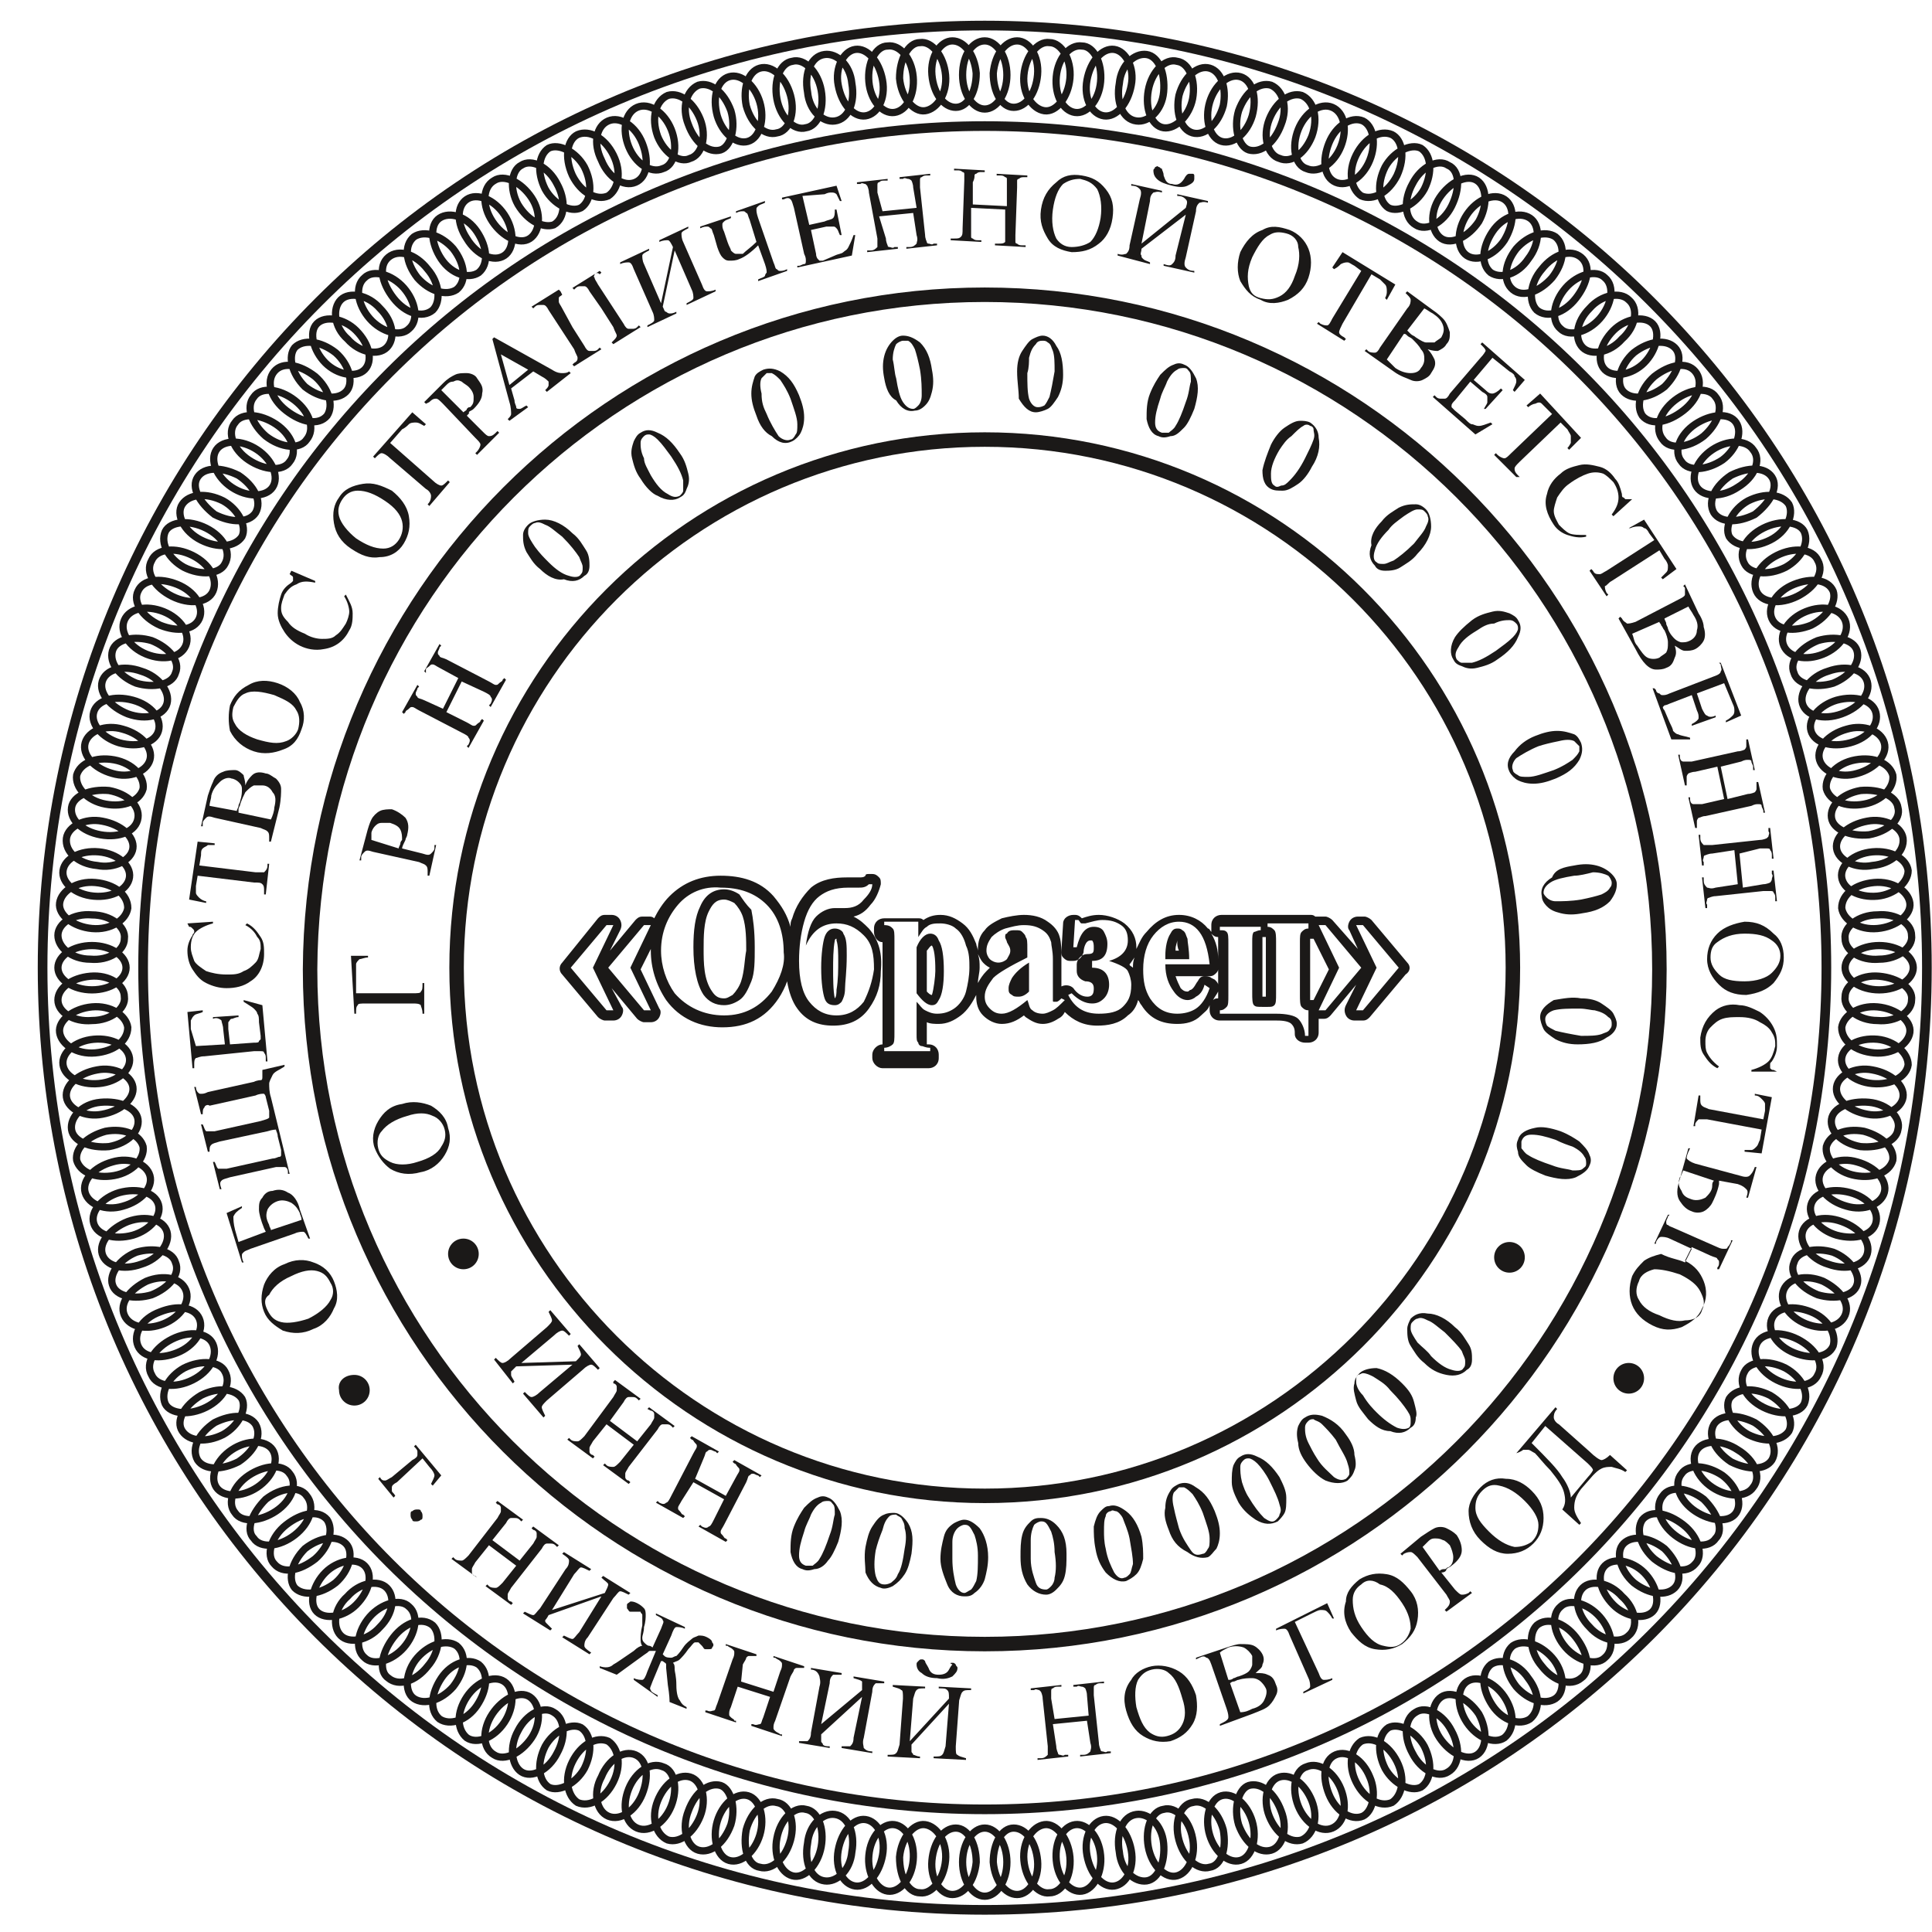 <?xml version="1.0" encoding="utf-8"?>
<!-- Generator: Adobe Illustrator 26.4.1, SVG Export Plug-In . SVG Version: 6.00 Build 0)  -->
<svg version="1.1"
	 id="svg36" xmlns:svg="http://www.w3.org/2000/svg" xmlns:rdf="http://www.w3.org/1999/02/22-rdf-syntax-ns#" xmlns:cc="http://creativecommons.org/ns#" xmlns:dc="http://purl.org/dc/elements/1.1/"
	 xmlns="http://www.w3.org/2000/svg" xmlns:xlink="http://www.w3.org/1999/xlink" x="0px" y="0px" viewBox="0 0 113.4 113.4"
	 style="enable-background:new 0 0 113.4 113.4;" xml:space="preserve">
<style type="text/css">
	.st0{fill:none;stroke:#1B1918;stroke-width:0.425;}
	.st1{fill:none;stroke:#1B1918;stroke-width:0.567;}
	.st2{fill:none;stroke:#1B1918;stroke-width:0.85;}
	.st3{fill-rule:evenodd;clip-rule:evenodd;fill:#1B1918;}
</style>
<path id="path2" class="st0" d="M112.2,58.7c0,0.7-0.9,1.3-2,1.2c-1.1,0-2-0.7-1.9-1.4c0-0.7,0.9-1.3,2-1.2
	C111.4,57.4,112.3,58,112.2,58.7z M112.1,60.6c-0.1,0.7-1,1.3-2.1,1.2c-1.1-0.1-1.9-0.7-1.9-1.5c0.1-0.7,1-1.3,2.1-1.2
	S112.2,59.9,112.1,60.6z M112,62.5c-0.1,0.7-1,1.2-2.1,1.1c-1.1-0.1-1.9-0.8-1.8-1.5c0.1-0.7,1-1.2,2.1-1.1
	C111.2,61.1,112,61.8,112,62.5z M111.7,64.4c-0.1,0.7-1.1,1.2-2.1,1c-1.1-0.2-1.9-0.9-1.8-1.6c0.1-0.7,1.1-1.2,2.1-1
	C111,63,111.8,63.7,111.7,64.4z M111.4,66.3c-0.1,0.7-1.1,1.1-2.2,1c-1.1-0.2-1.8-0.9-1.7-1.6c0.1-0.7,1.1-1.1,2.2-1
	S111.6,65.6,111.4,66.3z M111.1,68.1c-0.2,0.7-1.1,1.1-2.2,0.9s-1.8-1-1.7-1.7c0.2-0.7,1.1-1.1,2.2-0.9
	C110.5,66.7,111.2,67.4,111.1,68.1z M110.6,70c-0.2,0.7-1.2,1.1-2.2,0.8c-1.1-0.3-1.8-1.1-1.6-1.8c0.2-0.7,1.2-1.1,2.2-0.8
	C110.1,68.5,110.8,69.3,110.6,70z M110.1,71.8c-0.2,0.7-1.2,1-2.3,0.7c-1-0.3-1.7-1.1-1.5-1.8c0.2-0.7,1.2-1,2.3-0.7
	C109.7,70.3,110.3,71.1,110.1,71.8z M109.6,73.6c-0.2,0.7-1.2,1-2.3,0.6c-1-0.3-1.7-1.2-1.5-1.9c0.2-0.7,1.2-1,2.3-0.6
	C109.2,72.1,109.8,72.9,109.6,73.6z M109,75.4c-0.2,0.7-1.3,0.9-2.3,0.6c-1-0.4-1.7-1.2-1.4-1.9c0.2-0.7,1.3-0.9,2.3-0.6
	C108.6,73.9,109.2,74.8,109,75.4z M108.3,77.2c-0.3,0.7-1.3,0.9-2.3,0.5c-1-0.4-1.6-1.3-1.3-2c0.3-0.7,1.3-0.9,2.3-0.5
	C108,75.7,108.6,76.5,108.3,77.2z M107.6,79c-0.3,0.7-1.3,0.8-2.3,0.4c-1-0.4-1.6-1.3-1.3-2c0.3-0.7,1.3-0.8,2.3-0.4
	C107.3,77.4,107.8,78.3,107.6,79z M106.7,80.7c-0.3,0.7-1.4,0.8-2.4,0.3c-1-0.5-1.5-1.4-1.2-2.1c0.3-0.7,1.4-0.8,2.4-0.3
	C106.5,79.1,107.1,80,106.7,80.7z M105.9,82.4c-0.3,0.6-1.4,0.7-2.4,0.2c-1-0.5-1.5-1.4-1.1-2.1c0.3-0.6,1.4-0.7,2.4-0.2
	C105.7,80.8,106.2,81.7,105.9,82.4z M105,84c-0.4,0.6-1.4,0.7-2.4,0.2c-0.9-0.5-1.4-1.5-1.1-2.1c0.4-0.6,1.4-0.7,2.4-0.2
	C104.9,82.5,105.3,83.4,105,84z M104,85.7c-0.4,0.6-1.4,0.6-2.4,0.1c-0.9-0.6-1.4-1.5-1-2.2c0.4-0.6,1.4-0.6,2.4-0.1
	C103.9,84.1,104.4,85,104,85.7z M102.9,87.3c-0.4,0.6-1.5,0.6-2.4,0c-0.9-0.6-1.3-1.6-0.9-2.2c0.4-0.6,1.5-0.6,2.4,0
	C103,85.7,103.4,86.7,102.9,87.3z M101.9,88.8c-0.4,0.6-1.5,0.5-2.4-0.1c-0.9-0.6-1.3-1.6-0.8-2.2c0.4-0.6,1.5-0.5,2.4,0.1
	C101.9,87.2,102.3,88.2,101.9,88.8z M100.7,90.3c-0.4,0.6-1.5,0.5-2.4-0.2c-0.9-0.7-1.2-1.7-0.7-2.3c0.4-0.6,1.5-0.5,2.4,0.2
	C100.8,88.8,101.2,89.8,100.7,90.3z M99.5,91.8c-0.5,0.6-1.5,0.4-2.4-0.3c-0.8-0.7-1.1-1.7-0.7-2.3c0.5-0.6,1.5-0.4,2.4,0.3
	C99.7,90.2,100,91.3,99.5,91.8z M98.3,93.2c-0.5,0.5-1.5,0.4-2.4-0.3c-0.8-0.7-1.1-1.8-0.6-2.3c0.5-0.5,1.5-0.4,2.4,0.3
	C98.5,91.7,98.8,92.7,98.3,93.2z M97,94.6c-0.5,0.5-1.6,0.3-2.3-0.4c-0.8-0.8-1-1.8-0.5-2.3c0.5-0.5,1.6-0.3,2.3,0.4
	S97.5,94.1,97,94.6z M95.6,96c-0.5,0.5-1.6,0.3-2.3-0.5c-0.8-0.8-0.9-1.8-0.4-2.3c0.5-0.5,1.6-0.3,2.3,0.5
	C96,94.4,96.2,95.5,95.6,96z M94.2,97.3c-0.5,0.5-1.6,0.2-2.3-0.6c-0.7-0.8-0.9-1.9-0.3-2.4c0.5-0.5,1.6-0.2,2.3,0.6
	C94.6,95.7,94.8,96.8,94.2,97.3z M92.8,98.5c-0.6,0.5-1.6,0.2-2.3-0.7c-0.7-0.8-0.8-1.9-0.3-2.4c0.6-0.5,1.6-0.2,2.3,0.7
	C93.2,97,93.4,98.1,92.8,98.5z M91.3,99.7c-0.6,0.4-1.6,0.1-2.3-0.7c-0.7-0.9-0.8-1.9-0.2-2.4c0.6-0.4,1.6-0.1,2.3,0.7
	S91.9,99.3,91.3,99.7z M89.8,100.9c-0.6,0.4-1.6,0.1-2.2-0.8c-0.6-0.9-0.7-1.9-0.1-2.4c0.6-0.4,1.6-0.1,2.2,0.8
	C90.4,99.4,90.4,100.4,89.8,100.9z M88.3,102c-0.6,0.4-1.6,0-2.2-0.9c-0.6-0.9-0.6-2,0-2.4c0.6-0.4,1.6,0,2.2,0.9
	C88.9,100.5,88.9,101.5,88.3,102z M86.7,103c-0.6,0.4-1.6-0.1-2.2-1c-0.6-0.9-0.5-2,0.1-2.4c0.6-0.4,1.6,0.1,2.2,1
	C87.3,101.5,87.3,102.6,86.7,103z M85,104c-0.6,0.4-1.6-0.1-2.1-1.1c-0.5-0.9-0.5-2,0.2-2.4c0.6-0.4,1.6,0.1,2.1,1.1
	C85.7,102.5,85.7,103.6,85,104z M83.4,104.9c-0.6,0.3-1.6-0.2-2.1-1.1c-0.5-1-0.4-2,0.2-2.4c0.6-0.3,1.6,0.2,2.1,1.1
	C84.1,103.5,84,104.5,83.4,104.9z M81.7,105.8c-0.7,0.3-1.6-0.2-2.1-1.2c-0.5-1-0.3-2,0.3-2.4c0.7-0.3,1.6,0.2,2.1,1.2
	C82.5,104.4,82.3,105.4,81.7,105.8z M80,106.6c-0.7,0.3-1.6-0.3-2-1.3c-0.4-1-0.3-2,0.4-2.3c0.7-0.3,1.6,0.3,2,1.3
	C80.8,105.2,80.6,106.3,80,106.6z M78.2,107.3c-0.7,0.3-1.6-0.3-2-1.3c-0.4-1-0.2-2.1,0.5-2.3c0.7-0.3,1.6,0.3,2,1.3
	C79.1,106,78.9,107,78.2,107.3z M76.4,108c-0.7,0.2-1.5-0.4-1.9-1.4c-0.4-1-0.1-2.1,0.6-2.3c0.7-0.2,1.5,0.4,1.9,1.4
	C77.4,106.7,77.1,107.7,76.4,108z M74.6,108.6c-0.7,0.2-1.5-0.4-1.9-1.5c-0.3-1,0-2.1,0.6-2.3c0.7-0.2,1.5,0.4,1.9,1.5
	C75.6,107.3,75.3,108.4,74.6,108.6z M72.8,109.2c-0.7,0.2-1.5-0.5-1.8-1.5c-0.3-1,0-2.1,0.7-2.3c0.7-0.2,1.5,0.5,1.8,1.5
	C73.8,107.9,73.5,109,72.8,109.2z M71,109.6c-0.7,0.2-1.5-0.5-1.8-1.6c-0.3-1.1,0.1-2.1,0.8-2.2c0.7-0.2,1.5,0.5,1.8,1.6
	C72,108.5,71.7,109.5,71,109.6z M69.1,110.1c-0.7,0.2-1.5-0.6-1.7-1.7c-0.2-1.1,0.2-2.1,0.9-2.2c0.7-0.2,1.5,0.6,1.7,1.7
	C70.2,108.9,69.8,109.9,69.1,110.1z M67.3,110.4c-0.7,0.1-1.5-0.6-1.6-1.7c-0.2-1.1,0.2-2.1,1-2.2c0.7-0.1,1.5,0.6,1.6,1.7
	C68.4,109.3,68,110.3,67.3,110.4z M65.4,110.7c-0.7,0.1-1.4-0.7-1.6-1.8c-0.2-1.1,0.3-2,1-2.1c0.7-0.1,1.4,0.7,1.6,1.8
	C66.6,109.7,66.1,110.6,65.4,110.7z M63.5,111c-0.7,0.1-1.4-0.7-1.5-1.8c-0.1-1.1,0.4-2,1.1-2.1c0.7-0.1,1.4,0.7,1.5,1.8
	C64.7,109.9,64.2,110.9,63.5,111z M61.6,111.1c-0.7,0.1-1.4-0.8-1.5-1.9c-0.1-1.1,0.5-2,1.2-2.1c0.7-0.1,1.4,0.8,1.5,1.9
	C62.9,110.2,62.3,111.1,61.6,111.1z M59.7,111.2c-0.7,0-1.3-0.8-1.4-1.9c0-1.1,0.5-2,1.2-2c0.7,0,1.3,0.8,1.4,1.9
	C61,110.3,60.4,111.2,59.7,111.2z M57.8,111.3c-0.7,0-1.3-0.9-1.3-2s0.6-2,1.3-2c0.7,0,1.3,0.9,1.3,2S58.5,111.3,57.8,111.3z
	 M112.3,56.8c0-0.7-0.9-1.3-2-1.3c-1.1,0-2,0.6-2,1.3c0,0.7,0.9,1.3,2,1.3C111.4,58.1,112.3,57.5,112.3,56.8z M112.2,54.9
	c0-0.7-0.9-1.3-2-1.2c-1.1,0-2,0.7-1.9,1.4c0,0.7,0.9,1.3,2,1.2C111.4,56.3,112.3,55.6,112.2,54.9z M112.1,53
	c-0.1-0.7-1-1.3-2.1-1.2c-1.1,0.1-1.9,0.7-1.9,1.5c0.1,0.7,1,1.3,2.1,1.2S112.2,53.7,112.1,53z M112,51.1c-0.1-0.7-1-1.2-2.1-1.1
	c-1.1,0.1-1.9,0.8-1.8,1.5c0.1,0.7,1,1.2,2.1,1.1C111.2,52.5,112,51.8,112,51.1z M111.7,49.2c-0.1-0.7-1.1-1.2-2.1-1
	c-1.1,0.2-1.9,0.9-1.8,1.6c0.1,0.7,1.1,1.2,2.1,1C111,50.7,111.8,50,111.7,49.2z M111.4,47.4c-0.1-0.7-1.1-1.1-2.2-1
	c-1.1,0.2-1.8,0.9-1.7,1.6c0.1,0.7,1.1,1.1,2.2,1C110.8,48.8,111.6,48.1,111.4,47.4z M111.1,45.5c-0.2-0.7-1.1-1.1-2.2-0.9
	c-1.1,0.2-1.8,1-1.7,1.7c0.2,0.7,1.1,1.1,2.2,0.9C110.5,47,111.2,46.2,111.1,45.5z M110.6,43.6c-0.2-0.7-1.2-1.1-2.2-0.8
	c-1.1,0.3-1.8,1.1-1.6,1.8c0.2,0.7,1.2,1.1,2.2,0.8C110.1,45.1,110.8,44.3,110.6,43.6z M110.1,41.8c-0.2-0.7-1.2-1-2.3-0.7
	c-1,0.3-1.7,1.1-1.5,1.8c0.2,0.7,1.2,1,2.3,0.7C109.7,43.3,110.3,42.5,110.1,41.8z M109.6,40c-0.2-0.7-1.2-1-2.3-0.6
	c-1,0.3-1.7,1.2-1.5,1.9c0.2,0.7,1.2,1,2.3,0.6C109.2,41.5,109.8,40.7,109.6,40z M109,38.2c-0.2-0.7-1.3-0.9-2.3-0.6
	c-1,0.4-1.7,1.2-1.4,1.9c0.2,0.7,1.3,0.9,2.3,0.6C108.6,39.7,109.2,38.9,109,38.2z M108.3,36.4c-0.3-0.7-1.3-0.9-2.3-0.5
	c-1,0.4-1.6,1.3-1.3,2c0.3,0.7,1.3,0.9,2.3,0.5C108,38,108.6,37.1,108.3,36.4z M107.6,34.7c-0.3-0.7-1.3-0.8-2.3-0.4
	c-1,0.4-1.6,1.3-1.3,2c0.3,0.7,1.3,0.8,2.3,0.4C107.3,36.2,107.8,35.3,107.6,34.7z M106.7,32.9c-0.3-0.7-1.4-0.8-2.4-0.3
	c-1,0.5-1.5,1.4-1.2,2.1c0.3,0.7,1.4,0.8,2.4,0.3C106.5,34.5,107.1,33.6,106.7,32.9z M105.9,31.2c-0.3-0.6-1.4-0.7-2.4-0.2
	c-1,0.5-1.5,1.4-1.1,2.1c0.3,0.6,1.4,0.7,2.4,0.2C105.7,32.8,106.2,31.9,105.9,31.2z M105,29.6c-0.4-0.6-1.4-0.7-2.4-0.2
	c-0.9,0.5-1.4,1.5-1.1,2.1c0.4,0.6,1.4,0.7,2.4,0.2C104.9,31.2,105.3,30.2,105,29.6z M104,28c-0.4-0.6-1.4-0.6-2.4-0.1
	c-0.9,0.6-1.4,1.5-1,2.2c0.4,0.6,1.4,0.6,2.4,0.1C103.9,29.5,104.4,28.6,104,28z M102.9,26.4c-0.4-0.6-1.5-0.6-2.4,0
	c-0.9,0.6-1.3,1.6-0.9,2.2c0.4,0.6,1.5,0.6,2.4,0C103,28,103.4,27,102.9,26.4z M101.9,24.8c-0.4-0.6-1.5-0.5-2.4,0.1
	c-0.9,0.6-1.3,1.6-0.8,2.2c0.4,0.6,1.5,0.5,2.4-0.1C101.9,26.4,102.3,25.4,101.9,24.8z M100.7,23.3c-0.4-0.6-1.5-0.5-2.4,0.2
	s-1.2,1.7-0.7,2.3c0.4,0.6,1.5,0.5,2.4-0.2C100.8,24.9,101.2,23.9,100.7,23.3z M99.5,21.8c-0.5-0.6-1.5-0.4-2.4,0.3
	c-0.8,0.7-1.1,1.7-0.7,2.3c0.5,0.6,1.5,0.4,2.4-0.3C99.7,23.4,100,22.4,99.5,21.8z M98.3,20.4c-0.5-0.5-1.5-0.4-2.4,0.3
	c-0.8,0.7-1.1,1.8-0.6,2.3c0.5,0.5,1.5,0.4,2.4-0.3C98.5,21.9,98.8,20.9,98.3,20.4z M97,19c-0.5-0.5-1.6-0.3-2.3,0.4
	c-0.8,0.8-1,1.8-0.5,2.3c0.5,0.5,1.6,0.3,2.3-0.4S97.5,19.5,97,19z M95.6,17.6c-0.5-0.5-1.6-0.3-2.3,0.5c-0.8,0.8-0.9,1.8-0.4,2.3
	c0.5,0.5,1.6,0.3,2.3-0.5C96,19.2,96.2,18.1,95.6,17.6z M94.2,16.3c-0.5-0.5-1.6-0.2-2.3,0.6c-0.7,0.8-0.9,1.9-0.3,2.4
	c0.5,0.5,1.6,0.2,2.3-0.6C94.6,17.9,94.8,16.8,94.2,16.3z M92.8,15.1c-0.6-0.5-1.6-0.2-2.3,0.7c-0.7,0.8-0.8,1.9-0.3,2.4
	c0.6,0.5,1.6,0.2,2.3-0.7C93.2,16.6,93.4,15.6,92.8,15.1z M91.3,13.9c-0.6-0.4-1.6-0.1-2.3,0.7c-0.7,0.9-0.8,1.9-0.2,2.4
	s1.6,0.1,2.3-0.7C91.8,15.4,91.9,14.4,91.3,13.9z M89.8,12.8c-0.6-0.4-1.6-0.1-2.2,0.8c-0.6,0.9-0.7,1.9-0.1,2.4
	c0.6,0.4,1.6,0.1,2.2-0.8C90.4,14.3,90.4,13.2,89.8,12.8z M88.3,11.7c-0.6-0.4-1.6,0-2.2,0.9c-0.6,0.9-0.6,2,0,2.4
	c0.6,0.4,1.6,0,2.2-0.9C88.9,13.1,88.9,12.1,88.3,11.7z M86.7,10.6c-0.6-0.4-1.6,0.1-2.2,1c-0.6,0.9-0.5,2,0.1,2.4
	c0.6,0.4,1.6-0.1,2.2-1C87.3,12.1,87.3,11,86.7,10.6z M85,9.7c-0.6-0.4-1.6,0.1-2.1,1.1c-0.5,0.9-0.5,2,0.2,2.4
	c0.6,0.4,1.6-0.1,2.1-1.1C85.7,11.1,85.7,10,85,9.7z M83.4,8.7c-0.6-0.3-1.6,0.2-2.1,1.1c-0.5,1-0.4,2,0.2,2.4
	c0.6,0.3,1.6-0.2,2.1-1.1C84.1,10.1,84,9.1,83.4,8.7z M81.7,7.9c-0.7-0.3-1.6,0.2-2.1,1.2c-0.5,1-0.3,2,0.3,2.4
	c0.7,0.3,1.6-0.2,2.1-1.2C82.5,9.2,82.3,8.2,81.7,7.9z M80,7.1c-0.7-0.3-1.6,0.3-2,1.3c-0.4,1-0.3,2,0.4,2.3c0.7,0.3,1.6-0.3,2-1.3
	C80.8,8.4,80.6,7.4,80,7.1z M78.2,6.3c-0.7-0.3-1.6,0.3-2,1.3c-0.4,1-0.2,2.1,0.5,2.3c0.7,0.3,1.6-0.3,2-1.3
	C79.1,7.6,78.9,6.6,78.2,6.3z M76.4,5.6c-0.7-0.2-1.5,0.4-1.9,1.4c-0.4,1-0.1,2.1,0.6,2.3C75.8,9.6,76.6,9,77,8
	C77.4,6.9,77.1,5.9,76.4,5.6z M74.6,5c-0.7-0.2-1.5,0.4-1.9,1.5c-0.3,1,0,2.1,0.6,2.3c0.7,0.2,1.5-0.4,1.9-1.5
	C75.6,6.3,75.3,5.3,74.6,5z M72.8,4.5C72.1,4.3,71.3,5,71,6c-0.3,1,0,2.1,0.7,2.3c0.7,0.2,1.5-0.5,1.8-1.5
	C73.8,5.7,73.5,4.7,72.8,4.5z M71,4c-0.7-0.2-1.5,0.5-1.8,1.6C69,6.6,69.3,7.6,70,7.8c0.7,0.2,1.5-0.5,1.8-1.6C72,5.2,71.7,4.2,71,4
	z M69.1,3.6c-0.7-0.2-1.5,0.6-1.7,1.7c-0.2,1.1,0.2,2.1,0.9,2.2C69,7.6,69.8,6.8,70,5.8C70.2,4.7,69.8,3.7,69.1,3.6z M67.3,3.2
	c-0.7-0.1-1.5,0.6-1.6,1.7c-0.2,1.1,0.2,2.1,1,2.2c0.7,0.1,1.5-0.6,1.6-1.7C68.4,4.3,68,3.3,67.3,3.2z M65.4,2.9
	c-0.7-0.1-1.4,0.7-1.6,1.8c-0.2,1.1,0.3,2,1,2.1c0.7,0.1,1.4-0.7,1.6-1.8C66.6,4,66.1,3,65.4,2.9z M63.5,2.7
	c-0.7-0.1-1.4,0.7-1.5,1.8c-0.1,1.1,0.4,2,1.1,2.1s1.4-0.7,1.5-1.8C64.7,3.7,64.2,2.7,63.5,2.7z M61.6,2.5c-0.7-0.1-1.4,0.8-1.5,1.9
	c-0.1,1.1,0.5,2,1.2,2.1c0.7,0.1,1.4-0.8,1.5-1.9C62.9,3.5,62.3,2.5,61.6,2.5z M59.7,2.4c-0.7,0-1.3,0.8-1.4,1.9c0,1.1,0.5,2,1.2,2
	c0.7,0,1.3-0.8,1.4-1.9C61,3.3,60.4,2.4,59.7,2.4z M3.4,58.7c0,0.7,0.9,1.3,2,1.2c1.1,0,2-0.7,1.9-1.4c0-0.7-0.9-1.3-2-1.2
	C4.2,57.4,3.4,58,3.4,58.7z M3.5,60.6c0.1,0.7,1,1.3,2.1,1.2c1.1-0.1,1.9-0.7,1.9-1.5c-0.1-0.7-1-1.3-2.1-1.2S3.4,59.9,3.5,60.6z
	 M3.7,62.5c0.1,0.7,1,1.2,2.1,1.1c1.1-0.1,1.9-0.8,1.8-1.5c-0.1-0.7-1-1.2-2.1-1.1C4.4,61.1,3.6,61.8,3.7,62.5z M3.9,64.4
	c0.1,0.7,1.1,1.2,2.1,1c1.1-0.2,1.9-0.9,1.8-1.6c-0.1-0.7-1.1-1.2-2.1-1C4.6,63,3.8,63.7,3.9,64.4z M4.2,66.3c0.1,0.7,1.1,1.1,2.2,1
	c1.1-0.2,1.8-0.9,1.7-1.6c-0.1-0.7-1.1-1.1-2.2-1C4.8,64.8,4.1,65.6,4.2,66.3z M4.5,68.1c0.2,0.7,1.1,1.1,2.2,0.9s1.8-1,1.7-1.7
	c-0.2-0.7-1.1-1.1-2.2-0.9C5.1,66.7,4.4,67.4,4.5,68.1z M5,70c0.2,0.7,1.2,1.1,2.2,0.8C8.3,70.5,9,69.7,8.8,69
	c-0.2-0.7-1.2-1.1-2.2-0.8C5.5,68.5,4.8,69.3,5,70z M5.5,71.8c0.2,0.7,1.2,1,2.3,0.7c1-0.3,1.7-1.1,1.5-1.8C9.1,70,8.1,69.7,7,70
	C6,70.3,5.3,71.1,5.5,71.8z M6,73.6c0.2,0.7,1.2,1,2.3,0.6c1-0.3,1.7-1.2,1.5-1.9c-0.2-0.7-1.2-1-2.3-0.6C6.5,72.1,5.8,72.9,6,73.6z
	 M6.6,75.4c0.2,0.7,1.3,0.9,2.3,0.6c1-0.4,1.7-1.2,1.4-1.9c-0.2-0.7-1.3-0.9-2.3-0.6C7,73.9,6.4,74.8,6.6,75.4z M7.3,77.2
	c0.3,0.7,1.3,0.9,2.3,0.5c1-0.4,1.6-1.3,1.3-2c-0.3-0.7-1.3-0.9-2.3-0.5C7.6,75.7,7,76.5,7.3,77.2z M8.1,79c0.3,0.7,1.3,0.8,2.3,0.4
	c1-0.4,1.6-1.3,1.3-2c-0.3-0.7-1.3-0.8-2.3-0.4C8.3,77.4,7.8,78.3,8.1,79z M8.9,80.7c0.3,0.7,1.4,0.8,2.4,0.3c1-0.5,1.5-1.4,1.2-2.1
	c-0.3-0.7-1.4-0.8-2.4-0.3C9.1,79.1,8.5,80,8.9,80.7z M9.7,82.4c0.3,0.6,1.4,0.7,2.4,0.2c1-0.5,1.5-1.4,1.1-2.1
	c-0.3-0.6-1.4-0.7-2.4-0.2C9.9,80.8,9.4,81.7,9.7,82.4z M10.7,84c0.4,0.6,1.4,0.7,2.4,0.2c0.9-0.5,1.4-1.5,1.1-2.1
	c-0.4-0.6-1.4-0.7-2.4-0.2C10.8,82.5,10.3,83.4,10.7,84z M11.6,85.7c0.4,0.6,1.4,0.6,2.4,0.1c0.9-0.6,1.4-1.5,1-2.2
	c-0.4-0.6-1.4-0.6-2.4-0.1C11.7,84.1,11.2,85,11.6,85.7z M12.7,87.3c0.4,0.6,1.5,0.6,2.4,0c0.9-0.6,1.3-1.6,0.9-2.2
	c-0.4-0.6-1.5-0.6-2.4,0C12.7,85.7,12.3,86.7,12.7,87.3z M13.8,88.8c0.4,0.6,1.5,0.5,2.4-0.1c0.9-0.6,1.3-1.6,0.8-2.2
	c-0.4-0.6-1.5-0.5-2.4,0.1C13.7,87.2,13.3,88.2,13.8,88.8z M14.9,90.3c0.4,0.6,1.5,0.5,2.4-0.2c0.9-0.7,1.2-1.7,0.7-2.3
	c-0.4-0.6-1.5-0.5-2.4,0.2C14.8,88.8,14.4,89.8,14.9,90.3z M16.1,91.8c0.5,0.6,1.5,0.4,2.4-0.3c0.8-0.7,1.1-1.7,0.7-2.3
	c-0.5-0.6-1.5-0.4-2.4,0.3C15.9,90.2,15.6,91.3,16.1,91.8z M17.3,93.2c0.5,0.5,1.5,0.4,2.4-0.3c0.8-0.7,1.1-1.8,0.6-2.3
	c-0.5-0.5-1.5-0.4-2.4,0.3C17.1,91.7,16.9,92.7,17.3,93.2z M18.6,94.6c0.5,0.5,1.6,0.3,2.3-0.4c0.8-0.8,1-1.8,0.5-2.3
	c-0.5-0.5-1.6-0.3-2.3,0.4S18.1,94.1,18.6,94.6z M20,96c0.5,0.5,1.6,0.3,2.3-0.5c0.8-0.8,0.9-1.8,0.4-2.3c-0.5-0.5-1.6-0.3-2.3,0.5
	C19.6,94.4,19.5,95.5,20,96z M21.4,97.3c0.5,0.5,1.6,0.2,2.3-0.6c0.7-0.8,0.9-1.9,0.3-2.4c-0.5-0.5-1.6-0.2-2.3,0.6
	C21,95.7,20.8,96.8,21.4,97.3z M22.8,98.5c0.6,0.5,1.6,0.2,2.3-0.7c0.7-0.8,0.8-1.9,0.3-2.4c-0.6-0.5-1.6-0.2-2.3,0.7
	C22.4,97,22.2,98.1,22.8,98.5z M24.3,99.7c0.6,0.4,1.6,0.1,2.3-0.7c0.7-0.9,0.8-1.9,0.2-2.4c-0.6-0.4-1.6-0.1-2.3,0.7
	S23.7,99.3,24.3,99.7z M25.8,100.9c0.6,0.4,1.6,0.1,2.2-0.8c0.6-0.9,0.7-1.9,0.1-2.4c-0.6-0.4-1.6-0.1-2.2,0.8
	C25.3,99.4,25.2,100.4,25.8,100.9z M27.4,102c0.6,0.4,1.6,0,2.2-0.9s0.6-2,0-2.4c-0.6-0.4-1.6,0-2.2,0.9
	C26.8,100.5,26.8,101.5,27.4,102z M29,103c0.6,0.4,1.6-0.1,2.2-1c0.6-0.9,0.5-2-0.1-2.4c-0.6-0.4-1.6,0.1-2.2,1S28.3,102.6,29,103z
	 M30.6,104c0.6,0.4,1.6-0.1,2.1-1.1c0.5-0.9,0.5-2-0.2-2.4c-0.6-0.4-1.6,0.1-2.1,1.1C29.9,102.5,30,103.6,30.6,104z M32.2,104.9
	c0.6,0.3,1.6-0.2,2.1-1.1c0.5-1,0.4-2-0.2-2.4c-0.6-0.3-1.6,0.2-2.1,1.1C31.5,103.5,31.6,104.5,32.2,104.9z M33.9,105.8
	c0.7,0.3,1.6-0.2,2.1-1.2c0.5-1,0.3-2-0.3-2.4c-0.7-0.3-1.6,0.2-2.1,1.2C33.1,104.4,33.3,105.4,33.9,105.8z M35.7,106.6
	c0.7,0.3,1.6-0.3,2-1.3c0.4-1,0.3-2-0.4-2.3c-0.7-0.3-1.6,0.3-2,1.3C34.8,105.2,35,106.3,35.7,106.6z M37.4,107.3
	c0.7,0.3,1.6-0.3,2-1.3c0.4-1,0.2-2.1-0.5-2.3c-0.7-0.3-1.6,0.3-2,1.3C36.5,106,36.7,107,37.4,107.3z M39.2,108
	c0.7,0.2,1.5-0.4,1.9-1.4c0.4-1,0.1-2.1-0.6-2.3c-0.7-0.2-1.5,0.4-1.9,1.4C38.2,106.7,38.5,107.7,39.2,108z M41,108.6
	c0.7,0.2,1.5-0.4,1.9-1.5c0.3-1,0-2.1-0.6-2.3c-0.7-0.2-1.5,0.4-1.9,1.5C40,107.3,40.3,108.4,41,108.6z M42.8,109.2
	c0.7,0.2,1.5-0.5,1.8-1.5c0.3-1,0-2.1-0.7-2.3c-0.7-0.2-1.5,0.5-1.8,1.5C41.8,107.9,42.1,109,42.8,109.2z M44.6,109.6
	c0.7,0.2,1.5-0.5,1.8-1.6c0.3-1.1-0.1-2.1-0.8-2.2c-0.7-0.2-1.5,0.5-1.8,1.6C43.6,108.5,43.9,109.5,44.6,109.6z M46.5,110.1
	c0.7,0.2,1.5-0.6,1.7-1.7c0.2-1.1-0.2-2.1-0.9-2.2c-0.7-0.2-1.5,0.6-1.7,1.7C45.4,108.9,45.8,109.9,46.5,110.1z M48.4,110.4
	c0.7,0.1,1.5-0.6,1.6-1.7c0.2-1.1-0.2-2.1-1-2.2c-0.7-0.1-1.5,0.6-1.6,1.7C47.2,109.3,47.6,110.3,48.4,110.4z M50.2,110.7
	c0.7,0.1,1.4-0.7,1.6-1.8c0.2-1.1-0.3-2-1-2.1c-0.7-0.1-1.4,0.7-1.6,1.8C49,109.7,49.5,110.6,50.2,110.7z M52.1,111
	c0.7,0.1,1.4-0.7,1.5-1.8c0.1-1.1-0.4-2-1.1-2.1c-0.7-0.1-1.4,0.7-1.5,1.8C50.9,109.9,51.4,110.9,52.1,111z M54,111.1
	c0.7,0.1,1.4-0.8,1.5-1.9c0.1-1.1-0.5-2-1.2-2.1c-0.7-0.1-1.4,0.8-1.5,1.9C52.8,110.2,53.3,111.1,54,111.1z M55.9,111.2
	c0.7,0,1.3-0.8,1.4-1.9c0-1.1-0.5-2-1.2-2c-0.7,0-1.3,0.8-1.4,1.9C54.6,110.3,55.2,111.2,55.9,111.2z M57.8,111.3
	c0.7,0,1.3-0.9,1.3-2s-0.6-2-1.3-2c-0.7,0-1.3,0.9-1.3,2S57.1,111.3,57.8,111.3z M3.4,56.8c0-0.7,0.9-1.3,2-1.3s2,0.6,2,1.3
	c0,0.7-0.9,1.3-2,1.3S3.4,57.5,3.4,56.8z M3.4,54.9c0-0.7,0.9-1.3,2-1.2c1.1,0,2,0.7,1.9,1.4c0,0.7-0.9,1.3-2,1.2
	C4.2,56.3,3.4,55.6,3.4,54.9z M3.5,53c0.1-0.7,1-1.3,2.1-1.2c1.1,0.1,1.9,0.7,1.9,1.5c-0.1,0.7-1,1.3-2.1,1.2
	C4.3,54.4,3.4,53.7,3.5,53z M3.7,51.1c0.1-0.7,1-1.2,2.1-1.1c1.1,0.1,1.9,0.8,1.8,1.5c-0.1,0.7-1,1.2-2.1,1.1
	C4.4,52.5,3.6,51.8,3.7,51.1z M3.9,49.2c0.1-0.7,1.1-1.2,2.1-1c1.1,0.2,1.9,0.9,1.8,1.6c-0.1,0.7-1.1,1.2-2.1,1
	C4.6,50.7,3.8,50,3.9,49.2z M4.2,47.4c0.1-0.7,1.1-1.1,2.2-1c1.1,0.2,1.8,0.9,1.7,1.6C8,48.8,7,49.2,5.9,49
	C4.8,48.8,4.1,48.1,4.2,47.4z M4.5,45.5c0.2-0.7,1.1-1.1,2.2-0.9c1.1,0.2,1.8,1,1.7,1.7c-0.2,0.7-1.1,1.1-2.2,0.9
	C5.1,47,4.4,46.2,4.5,45.5z M5,43.6c0.2-0.7,1.2-1.1,2.2-0.8c1.1,0.3,1.8,1.1,1.6,1.8c-0.2,0.7-1.2,1.1-2.2,0.8
	C5.5,45.1,4.8,44.3,5,43.6z M5.5,41.8c0.2-0.7,1.2-1,2.3-0.7c1.1,0.3,1.7,1.1,1.5,1.8c-0.2,0.7-1.2,1-2.3,0.7
	C6,43.3,5.3,42.5,5.5,41.8z M6,40c0.2-0.7,1.2-1,2.3-0.6c1,0.3,1.7,1.2,1.5,1.9c-0.2,0.7-1.2,1-2.3,0.6C6.5,41.5,5.8,40.7,6,40z
	 M6.6,38.2c0.2-0.7,1.3-0.9,2.3-0.6c1,0.4,1.7,1.2,1.4,1.9c-0.2,0.7-1.3,0.9-2.3,0.6C7,39.7,6.4,38.9,6.6,38.2z M7.3,36.4
	c0.3-0.7,1.3-0.9,2.3-0.5c1,0.4,1.6,1.3,1.3,2c-0.3,0.7-1.3,0.9-2.3,0.5C7.6,38,7,37.1,7.3,36.4z M8.1,34.7c0.3-0.7,1.3-0.8,2.3-0.4
	c1,0.4,1.6,1.3,1.3,2c-0.3,0.7-1.3,0.8-2.3,0.4C8.3,36.2,7.8,35.3,8.1,34.7z M8.9,32.9c0.3-0.7,1.4-0.8,2.4-0.3
	c1,0.5,1.5,1.4,1.2,2.1c-0.3,0.7-1.4,0.8-2.4,0.3C9.1,34.5,8.5,33.6,8.9,32.9z M9.7,31.2c0.3-0.6,1.4-0.7,2.4-0.2
	c1,0.5,1.5,1.4,1.1,2.1c-0.3,0.6-1.4,0.7-2.4,0.2C9.9,32.8,9.4,31.9,9.7,31.2z M10.7,29.6c0.4-0.6,1.4-0.7,2.4-0.2
	c0.9,0.5,1.4,1.5,1.1,2.1c-0.4,0.6-1.4,0.7-2.4,0.2C10.8,31.2,10.3,30.2,10.7,29.6z M11.6,28c0.4-0.6,1.4-0.6,2.4-0.1
	c0.9,0.6,1.4,1.5,1,2.2c-0.4,0.6-1.4,0.6-2.4,0.1C11.7,29.5,11.2,28.6,11.6,28z M12.7,26.4c0.4-0.6,1.5-0.6,2.4,0
	c0.9,0.6,1.3,1.6,0.9,2.2c-0.4,0.6-1.5,0.6-2.4,0C12.7,28,12.3,27,12.7,26.4z M13.8,24.8c0.4-0.6,1.5-0.5,2.4,0.1
	c0.9,0.6,1.3,1.6,0.8,2.2c-0.4,0.6-1.5,0.5-2.4-0.1C13.7,26.4,13.3,25.4,13.8,24.8z M14.9,23.3c0.4-0.6,1.5-0.5,2.4,0.2
	c0.9,0.7,1.2,1.7,0.7,2.3c-0.4,0.6-1.5,0.5-2.4-0.2C14.8,24.9,14.4,23.9,14.9,23.3z M16.1,21.8c0.5-0.6,1.5-0.4,2.4,0.3
	c0.8,0.7,1.1,1.7,0.7,2.3c-0.5,0.6-1.5,0.4-2.4-0.3C15.9,23.4,15.6,22.4,16.1,21.8z M17.3,20.4c0.5-0.5,1.5-0.4,2.4,0.3
	c0.8,0.7,1.1,1.8,0.6,2.3c-0.5,0.5-1.5,0.4-2.4-0.3C17.1,21.9,16.9,20.9,17.3,20.4z M18.6,19c0.5-0.5,1.6-0.3,2.3,0.4
	c0.8,0.8,1,1.8,0.5,2.3c-0.5,0.5-1.6,0.3-2.3-0.4C18.4,20.6,18.1,19.5,18.6,19z M20,17.6c0.5-0.5,1.6-0.3,2.3,0.5
	c0.8,0.8,0.9,1.8,0.4,2.3c-0.5,0.5-1.6,0.3-2.3-0.5C19.6,19.2,19.5,18.1,20,17.6z M21.4,16.3c0.5-0.5,1.6-0.2,2.3,0.6
	c0.7,0.8,0.9,1.9,0.3,2.4c-0.5,0.5-1.6,0.2-2.3-0.6C21,17.9,20.8,16.8,21.4,16.3z M22.8,15.1c0.6-0.5,1.6-0.2,2.3,0.7
	c0.7,0.8,0.8,1.9,0.3,2.4c-0.6,0.5-1.6,0.2-2.3-0.7C22.4,16.6,22.2,15.6,22.8,15.1z M24.3,13.9c0.6-0.4,1.6-0.1,2.3,0.7
	c0.7,0.9,0.8,1.9,0.2,2.4c-0.6,0.4-1.6,0.1-2.3-0.7C23.8,15.4,23.7,14.4,24.3,13.9z M25.8,12.8c0.6-0.4,1.6-0.1,2.2,0.8
	c0.6,0.9,0.7,1.9,0.1,2.4c-0.6,0.4-1.6,0.1-2.2-0.8C25.3,14.3,25.2,13.2,25.8,12.8z M27.4,11.7c0.6-0.4,1.6,0,2.2,0.9
	c0.6,0.9,0.6,2,0,2.4C29,15.4,28,15,27.4,14C26.8,13.1,26.8,12.1,27.4,11.7z M29,10.6c0.6-0.4,1.6,0.1,2.2,1c0.6,0.9,0.5,2-0.1,2.4
	c-0.6,0.4-1.6-0.1-2.2-1C28.3,12.1,28.3,11,29,10.6z M30.6,9.7c0.6-0.4,1.6,0.1,2.1,1.1c0.5,0.9,0.5,2-0.2,2.4
	C31.9,13.4,31,13,30.4,12C29.9,11.1,30,10,30.6,9.7z M32.2,8.7c0.6-0.3,1.6,0.2,2.1,1.1c0.5,1,0.4,2-0.2,2.4
	c-0.6,0.3-1.6-0.2-2.1-1.1C31.5,10.1,31.6,9.1,32.2,8.7z M33.9,7.9c0.7-0.3,1.6,0.2,2.1,1.2c0.5,1,0.3,2-0.3,2.4
	c-0.7,0.3-1.6-0.2-2.1-1.2C33.1,9.2,33.3,8.2,33.9,7.9z M35.7,7.1c0.7-0.3,1.6,0.3,2,1.3s0.3,2-0.4,2.3c-0.7,0.3-1.6-0.3-2-1.3
	C34.8,8.4,35,7.4,35.7,7.1z M37.4,6.3c0.7-0.3,1.6,0.3,2,1.3c0.4,1,0.2,2.1-0.5,2.3c-0.7,0.3-1.6-0.3-2-1.3
	C36.5,7.6,36.7,6.6,37.4,6.3z M39.2,5.6c0.7-0.2,1.5,0.4,1.9,1.4c0.4,1,0.1,2.1-0.6,2.3C39.9,9.6,39,9,38.6,8
	C38.2,6.9,38.5,5.9,39.2,5.6z M41,5c0.7-0.2,1.5,0.4,1.9,1.5c0.3,1,0,2.1-0.6,2.3c-0.7,0.2-1.5-0.4-1.9-1.5C40,6.3,40.3,5.3,41,5z
	 M42.8,4.5C43.5,4.3,44.3,5,44.6,6c0.3,1,0,2.1-0.7,2.3c-0.7,0.2-1.5-0.5-1.8-1.5C41.8,5.7,42.1,4.7,42.8,4.5z M44.6,4
	c0.7-0.2,1.5,0.5,1.8,1.6c0.3,1.1-0.1,2.1-0.8,2.2c-0.7,0.2-1.5-0.5-1.8-1.6C43.6,5.2,43.9,4.2,44.6,4z M46.5,3.6
	c0.7-0.2,1.5,0.6,1.7,1.7c0.2,1.1-0.2,2.1-0.9,2.2c-0.7,0.2-1.5-0.6-1.7-1.7C45.4,4.7,45.8,3.7,46.5,3.6z M48.4,3.2
	c0.7-0.1,1.5,0.6,1.6,1.7C50.2,6,49.8,7,49,7.1c-0.7,0.1-1.5-0.6-1.6-1.7C47.2,4.3,47.6,3.3,48.4,3.2z M50.2,2.9
	c0.7-0.1,1.4,0.7,1.6,1.8c0.2,1.1-0.3,2-1,2.1c-0.7,0.1-1.4-0.7-1.6-1.8C49,4,49.5,3,50.2,2.9z M52.1,2.7c0.7-0.1,1.4,0.7,1.5,1.8
	c0.1,1.1-0.4,2-1.1,2.1c-0.7,0.1-1.4-0.7-1.5-1.8S51.4,2.7,52.1,2.7z M54,2.5c0.7-0.1,1.4,0.8,1.5,1.9c0.1,1.1-0.5,2-1.2,2.1
	c-0.7,0.1-1.4-0.8-1.5-1.9C52.8,3.5,53.3,2.5,54,2.5z M55.9,2.4c0.7,0,1.3,0.8,1.4,1.9c0,1.1-0.5,2-1.2,2c-0.7,0-1.3-0.8-1.4-1.9
	C54.6,3.3,55.2,2.4,55.9,2.4z M57.8,2.4c0.7,0,1.3,0.9,1.3,2c0,1.1-0.6,2-1.3,2c-0.7,0-1.3-0.9-1.3-2C56.5,3.2,57.1,2.4,57.8,2.4z"
	/>
<path id="path4" class="st1" d="M57.8,7.4c27.3,0,49.4,22.1,49.4,49.4c0,27.3-22.1,49.4-49.4,49.4c-27.3,0-49.4-22.1-49.4-49.4
	C8.4,29.5,30.5,7.4,57.8,7.4z"/>
<path id="path6" class="st2" d="M57.8,17.3c21.8,0,39.6,17.7,39.6,39.6c0,21.8-17.7,39.6-39.6,39.6c-21.8,0-39.6-17.7-39.6-39.6
	C18.3,35,36,17.3,57.8,17.3z"/>
<g id="Layer1000">
	<path id="path8" class="st3" d="M15.5,77c-0.2-0.5-0.2-1,0-1.6c0.2-0.5,0.6-1,1.2-1.2c0.6-0.3,1.2-0.3,1.7-0.1
		c0.6,0.2,1,0.6,1.2,1.1c0.2,0.5,0.3,1.1,0,1.6c-0.2,0.5-0.6,1-1.2,1.2c-0.6,0.3-1.2,0.3-1.8,0.1C16.1,77.8,15.7,77.5,15.5,77z
		 M15.7,76.9c0.2,0.4,0.4,0.6,0.8,0.7c0.4,0.1,1,0,1.6-0.2c0.6-0.3,1.1-0.7,1.3-1.1c0.2-0.3,0.2-0.7,0-1c-0.2-0.4-0.4-0.6-0.8-0.7
		c-0.4-0.1-0.9,0-1.5,0.3c-0.7,0.3-1.1,0.7-1.3,1.1C15.5,76.2,15.5,76.5,15.7,76.9z M13.3,71.2l0.9-0.4l0,0.1
		c-0.3,0.2-0.4,0.3-0.5,0.5c0,0.2,0,0.4,0.1,0.8l0.2,0.7l1.6-0.6l-0.1-0.2c-0.2-0.5-0.3-0.9-0.3-1.1c0-0.3,0-0.5,0.2-0.7
		c0.1-0.2,0.3-0.4,0.6-0.4c0.3-0.1,0.6-0.1,0.9,0.1c0.3,0.1,0.6,0.5,0.7,1l0.6,1.7l-0.1,0c-0.1-0.2-0.2-0.4-0.3-0.4
		c-0.1,0-0.3,0-0.5,0.1l-2.6,0.9c-0.2,0.1-0.3,0.1-0.4,0.2c-0.1,0.1-0.1,0.1-0.1,0.2c0,0.1,0,0.2,0.1,0.4l-0.1,0L13.3,71.2z
		 M17.7,71.6c0-0.2-0.1-0.3-0.1-0.4c-0.1-0.2-0.2-0.4-0.5-0.6c-0.2-0.1-0.5-0.2-0.8-0.1c-0.3,0.1-0.5,0.3-0.6,0.5
		c-0.1,0.3-0.1,0.5,0.1,0.9c0,0.1,0.1,0.2,0.1,0.3L17.7,71.6z M17,68.9l-0.1,0c0,0,0,0,0-0.1c0-0.2-0.1-0.3-0.2-0.3
		c-0.1,0-0.3,0-0.5,0l-2.7,0.6c-0.3,0.1-0.4,0.1-0.5,0.2c-0.1,0.1-0.1,0.2,0,0.5l-0.1,0l-0.4-1.6l0.1,0c0.1,0.2,0.1,0.3,0.2,0.4
		c0.1,0,0.3,0,0.5,0l2.7-0.6c0.2,0,0.3-0.1,0.4-0.1c0.1,0,0.1-0.1,0.1-0.1c0,0,0-0.1,0-0.3l-0.2-0.8c0-0.2-0.1-0.3-0.1-0.4
		c0,0-0.2,0-0.5,0.1L12.9,67c-0.3,0.1-0.4,0.1-0.5,0.2c-0.1,0.1-0.1,0.2-0.1,0.4l-0.1,0l-0.4-1.6l0.1,0c0.1,0.2,0.1,0.3,0.2,0.4
		c0.1,0,0.3,0,0.5,0l2.7-0.6c0.3-0.1,0.4-0.1,0.5-0.2c0,0,0-0.2,0-0.4l-0.2-0.8c0-0.1-0.1-0.2-0.1-0.2c0,0-0.1,0-0.1,0
		c0,0-0.2,0-0.4,0.1l-2.7,0.6C12.2,64.8,12,64.9,12,65c-0.1,0.1-0.1,0.2-0.1,0.4l-0.1,0l-0.4-1.6l0.1,0c0,0.2,0.1,0.3,0.1,0.3
		c0.1,0.1,0.1,0.1,0.2,0.1c0.1,0,0.2,0,0.4-0.1l2.7-0.6c0.2-0.1,0.4-0.1,0.4-0.1c0.1,0,0.1-0.1,0.1-0.2c0-0.1,0-0.2,0-0.4l1.3-0.3
		l0,0.1c-0.3,0.2-0.6,0.3-0.7,0.5c-0.1,0.2-0.2,0.4-0.2,0.5c0,0.2,0,0.5,0.1,0.8L17,68.9z M11.5,61.4l1.7-0.1l-0.1-0.9
		c0-0.2-0.1-0.4-0.1-0.5c-0.1-0.1-0.3-0.2-0.5-0.1l0-0.1l1.5-0.1l0,0.1c-0.2,0-0.3,0.1-0.4,0.1c-0.1,0-0.1,0.1-0.2,0.2
		c0,0.1,0,0.2,0,0.4l0.1,0.9l1.4-0.1c0.2,0,0.3,0,0.3-0.1c0,0,0.1-0.1,0.1-0.1c0,0,0-0.1,0-0.2L15.2,60c0-0.2,0-0.4-0.1-0.5
		c0-0.1-0.1-0.2-0.2-0.3c-0.1-0.1-0.3-0.2-0.6-0.4l0-0.1l1.1,0.3l0.3,3.3l-0.1,0l0-0.2c0-0.1,0-0.2-0.1-0.3c0-0.1-0.1-0.1-0.2-0.1
		c-0.1,0-0.2,0-0.4,0L12,62c-0.3,0-0.4,0.1-0.5,0.1c-0.1,0.1-0.1,0.2-0.1,0.4l0,0.2l-0.1,0l-0.3-3.3l0.9-0.1l0,0.1
		c-0.2,0.1-0.4,0.1-0.5,0.2c-0.1,0.1-0.1,0.1-0.2,0.3c0,0.1,0,0.2,0,0.5L11.5,61.4z M11,54.2l1.5-0.1l0,0.1c-0.4,0.1-0.8,0.3-1,0.5
		c-0.2,0.2-0.3,0.5-0.3,0.9c0,0.3,0.1,0.5,0.2,0.8c0.1,0.2,0.4,0.4,0.7,0.6c0.3,0.1,0.7,0.2,1.2,0.2c0.4,0,0.7,0,1-0.2
		c0.3-0.1,0.5-0.3,0.7-0.5c0.2-0.2,0.2-0.5,0.3-0.8c0-0.3,0-0.5-0.2-0.7c-0.1-0.2-0.3-0.5-0.7-0.7l0.1-0.1c0.4,0.2,0.6,0.5,0.8,0.8
		c0.2,0.3,0.2,0.6,0.2,1c0,0.7-0.3,1.3-0.8,1.6c-0.4,0.3-0.9,0.4-1.4,0.4c-0.4,0-0.8-0.1-1.2-0.3c-0.4-0.2-0.6-0.5-0.8-0.8
		c-0.2-0.3-0.3-0.7-0.3-1.1c0-0.3,0.1-0.6,0.3-0.9c0-0.1,0.1-0.1,0.1-0.2c0-0.1,0-0.1-0.1-0.2c-0.1-0.1-0.1-0.1-0.2-0.1L11,54.2z
		 M11.6,49.4l1,0.1l0,0.1c-0.2,0-0.3,0-0.4,0c-0.1,0.1-0.2,0.1-0.3,0.2c-0.1,0.1-0.1,0.2-0.1,0.4l-0.1,0.6l3.3,0.4
		c0.3,0,0.4,0,0.5,0c0.1-0.1,0.2-0.2,0.2-0.4l0-0.1l0.1,0l-0.2,1.8l-0.1,0l0-0.2c0-0.2,0-0.3-0.1-0.4c-0.1-0.1-0.2-0.1-0.5-0.1
		l-3.3-0.4L11.5,52c0,0.2,0,0.3,0,0.4c0,0.1,0.1,0.2,0.2,0.3c0.1,0.1,0.3,0.2,0.4,0.2l0,0.1l-1-0.2L11.6,49.4z M14.4,46.1
		c0.1-0.3,0.3-0.5,0.4-0.6c0.2-0.2,0.5-0.2,0.8-0.1c0.2,0,0.4,0.2,0.6,0.3c0.2,0.2,0.3,0.4,0.3,0.6c0,0.2,0,0.6-0.1,1.1l-0.5,2
		l-0.1,0l0-0.2c0-0.2,0-0.3-0.1-0.4c-0.1-0.1-0.2-0.1-0.4-0.2L12.6,48c-0.3-0.1-0.4-0.1-0.5,0c-0.1,0.1-0.2,0.2-0.2,0.3l0,0.2
		l-0.1,0l0.4-1.8c0.1-0.3,0.2-0.6,0.3-0.8c0.1-0.3,0.3-0.5,0.6-0.6c0.2-0.1,0.5-0.1,0.7-0.1c0.2,0,0.4,0.2,0.5,0.3
		C14.3,45.6,14.4,45.8,14.4,46.1z M13.9,47.6c0-0.1,0.1-0.2,0.1-0.3c0-0.1,0.1-0.2,0.1-0.3c0.1-0.3,0.1-0.5,0.1-0.7
		c0-0.2-0.1-0.3-0.2-0.4c-0.1-0.1-0.3-0.2-0.4-0.2c-0.2-0.1-0.5,0-0.7,0.2c-0.2,0.2-0.4,0.4-0.5,0.8c0,0.2-0.1,0.4-0.1,0.6
		L13.9,47.6z M15.9,48.1c0.1-0.2,0.2-0.5,0.2-0.7c0.1-0.4,0.1-0.7-0.1-0.9c-0.1-0.2-0.3-0.4-0.6-0.4c-0.2,0-0.3,0-0.5,0
		c-0.2,0.1-0.3,0.2-0.5,0.4c-0.1,0.2-0.2,0.4-0.3,0.7c0,0.1-0.1,0.2-0.1,0.3c0,0.1,0,0.2,0,0.2L15.9,48.1z M13.5,41.4
		c0.2-0.5,0.5-0.9,1.1-1.2c0.5-0.3,1.1-0.3,1.7-0.1c0.6,0.2,1.1,0.6,1.3,1.1c0.3,0.5,0.3,1.1,0.1,1.6c-0.2,0.6-0.5,1-1.1,1.2
		c-0.5,0.2-1.1,0.3-1.7,0.1c-0.6-0.2-1.1-0.6-1.4-1.2C13.4,42.4,13.4,41.9,13.5,41.4z M13.7,41.5c-0.1,0.4-0.1,0.7,0.1,1
		c0.2,0.4,0.7,0.7,1.3,0.9c0.7,0.2,1.2,0.3,1.7,0.1c0.3-0.1,0.6-0.4,0.7-0.7c0.1-0.4,0.1-0.8-0.1-1.1c-0.2-0.4-0.6-0.6-1.3-0.9
		c-0.7-0.2-1.3-0.3-1.7-0.1C14.1,40.8,13.9,41.1,13.7,41.5z M17.1,33.5l1.4,0.6l0,0.1c-0.5-0.1-0.8-0.1-1.1,0.1
		c-0.3,0.1-0.5,0.3-0.7,0.6c-0.1,0.3-0.2,0.5-0.2,0.8c0,0.3,0.1,0.5,0.4,0.8c0.2,0.3,0.5,0.5,1,0.7c0.3,0.2,0.7,0.3,1,0.3
		c0.3,0,0.6,0,0.8-0.2c0.3-0.2,0.4-0.4,0.6-0.7c0.1-0.2,0.2-0.5,0.2-0.7c0-0.2-0.1-0.6-0.3-0.9l0.1-0.1c0.2,0.4,0.4,0.7,0.4,1.1
		c0,0.3,0,0.7-0.2,1c-0.3,0.6-0.8,1-1.5,1.1c-0.5,0.1-1,0-1.4-0.2c-0.4-0.2-0.7-0.5-0.9-0.8c-0.2-0.3-0.4-0.7-0.4-1.1
		c0-0.4,0.1-0.8,0.2-1.1c0.1-0.3,0.3-0.5,0.6-0.7c0.1-0.1,0.1-0.1,0.1-0.1c0-0.1,0-0.1,0-0.2c0-0.1-0.1-0.1-0.2-0.2L17.1,33.5z
		 M19.9,29.2c0.3-0.5,0.8-0.7,1.4-0.8c0.6-0.1,1.1,0.1,1.7,0.4c0.5,0.4,0.9,0.9,1,1.5c0.1,0.6,0,1.1-0.3,1.6
		c-0.3,0.5-0.8,0.8-1.4,0.8c-0.6,0.1-1.1-0.1-1.7-0.5c-0.6-0.4-0.9-0.9-1-1.5C19.5,30.1,19.6,29.6,19.9,29.2z M20.1,29.3
		c-0.2,0.3-0.3,0.6-0.2,1c0.1,0.4,0.5,0.9,1,1.3c0.6,0.4,1.1,0.6,1.6,0.6c0.4,0,0.7-0.2,0.9-0.5c0.2-0.3,0.3-0.7,0.2-1.1
		c-0.1-0.4-0.4-0.8-1-1.2C22,29,21.5,28.8,21,28.8C20.6,28.8,20.3,29,20.1,29.3z M24.2,24.2l0.8,0.7l-0.1,0.1
		c-0.2-0.1-0.3-0.2-0.5-0.2c-0.1,0-0.3,0-0.4,0.1c-0.1,0.1-0.2,0.2-0.4,0.3L22.9,26l2.5,2.2c0.2,0.2,0.4,0.3,0.5,0.3
		c0.1,0,0.2-0.1,0.4-0.3l0.1,0.1l-1.2,1.4l-0.1-0.1c0.2-0.2,0.2-0.4,0.2-0.5c0-0.1-0.1-0.3-0.3-0.4l-2.1-1.8
		c-0.2-0.2-0.4-0.3-0.5-0.3c-0.1,0-0.2,0.1-0.4,0.3l-0.1-0.1L24.2,24.2z M27.4,24.4l0.9,0.9c0.2,0.2,0.3,0.3,0.4,0.3
		c0.1,0,0.2,0,0.4-0.2l0.1-0.1l0.1,0.1l-1.3,1.3l-0.1-0.1l0.1-0.1c0.1-0.1,0.2-0.3,0.2-0.4c0-0.1-0.1-0.2-0.3-0.4l-1.9-2
		c-0.2-0.2-0.3-0.3-0.4-0.3c-0.1,0-0.2,0-0.4,0.2L25,23.7l-0.1-0.1l1.1-1.1c0.3-0.3,0.5-0.4,0.7-0.5c0.2-0.1,0.4-0.1,0.7-0.1
		c0.2,0,0.5,0.1,0.6,0.3c0.2,0.3,0.4,0.5,0.3,0.9c0,0.3-0.2,0.6-0.5,0.9c-0.1,0.1-0.2,0.1-0.3,0.2C27.6,24.2,27.5,24.3,27.4,24.4z
		 M27.2,24.2c0.1-0.1,0.2-0.1,0.2-0.2c0.1-0.1,0.1-0.1,0.2-0.1c0.2-0.2,0.2-0.3,0.2-0.6c0-0.2-0.1-0.4-0.3-0.6
		c-0.1-0.1-0.3-0.2-0.4-0.3c-0.2-0.1-0.3-0.1-0.5,0c-0.2,0-0.3,0.1-0.4,0.2c-0.1,0.1-0.2,0.2-0.3,0.3L27.2,24.2z M31.3,21.8l-1.3,1
		l0.2,0.7c0,0.2,0.1,0.3,0.1,0.4c0,0.1,0.1,0.1,0.2,0.1c0.1,0,0.2-0.1,0.4-0.2l0.1,0.1l-1.1,0.8l-0.1-0.1c0.1-0.1,0.2-0.2,0.2-0.3
		c0-0.1,0-0.4-0.1-0.7l-1-3.7l0.1-0.1l3.4,1.9c0.3,0.2,0.5,0.2,0.6,0.2c0.1,0,0.3,0,0.4-0.1l0.1,0.1L32.1,23L32,22.9
		c0.1-0.1,0.2-0.2,0.2-0.3c0-0.1,0-0.1,0-0.2c-0.1-0.1-0.2-0.2-0.4-0.3L31.3,21.8z M31,21.7l-1.6-0.9l0.5,1.8L31,21.7z M33.6,19.2
		l1.7-1.1l-0.7-1c-0.1-0.2-0.2-0.3-0.3-0.3c0,0-0.1,0-0.2,0c-0.1,0-0.2,0-0.3,0.1l-0.1,0.1l-0.1-0.1l1.6-1l0.1,0.1l-0.1,0.1
		C35.1,16,35,16,34.9,16.1c0,0.1-0.1,0.1,0,0.2c0,0.1,0.1,0.2,0.2,0.4l1.5,2.3c0.1,0.2,0.2,0.3,0.3,0.3c0,0,0.1,0,0.2,0
		c0.1,0,0.2,0,0.3-0.1l0.1-0.1l0.1,0.1l-1.6,1l-0.1-0.1l0.1-0.1c0.1-0.1,0.2-0.2,0.2-0.3c0-0.1-0.1-0.2-0.2-0.5l-0.7-1.1l-1.7,1.1
		l0.7,1.1c0.1,0.2,0.2,0.3,0.3,0.3c0,0,0.1,0,0.2,0c0.1,0,0.2,0,0.3-0.1l0.1-0.1l0.1,0.1l-1.6,1l-0.1-0.1l0.1-0.1
		c0.2-0.1,0.2-0.2,0.2-0.3c0-0.1-0.1-0.2-0.2-0.5l-1.5-2.3c-0.1-0.2-0.2-0.3-0.3-0.3c0,0-0.1,0-0.2,0c-0.1,0-0.2,0-0.3,0.1l-0.1,0.1
		l-0.1-0.1l1.6-1l0.1,0.1L33,17.3c-0.1,0.1-0.2,0.1-0.2,0.2c0,0.1,0,0.1,0,0.2c0,0.1,0.1,0.2,0.2,0.4L33.6,19.2z M39.5,14.5
		c-0.1-0.2-0.2-0.4-0.3-0.4c-0.1,0-0.3,0-0.5,0.1l0-0.1l1.7-0.8l0,0.1c-0.2,0.1-0.4,0.2-0.4,0.3c0,0.1,0,0.3,0.1,0.5l1.1,2.5
		c0.1,0.3,0.2,0.4,0.3,0.4c0.1,0,0.3,0,0.5-0.1l0,0.1l-1.7,0.8l0-0.1c0.2-0.1,0.4-0.2,0.4-0.3c0-0.1,0-0.3-0.1-0.5l-1-2.3L38.9,18
		c0.1,0.2,0.1,0.3,0.2,0.3c0,0,0.1,0.1,0.2,0.1c0.1,0,0.2,0,0.4-0.1l0,0.1L38,19.2l0-0.1c0.2-0.1,0.4-0.2,0.4-0.3
		c0-0.1,0-0.3-0.1-0.5l-1.1-2.5c-0.1-0.3-0.2-0.4-0.3-0.4c-0.1,0-0.3,0-0.5,0.1l0-0.1l1.7-0.8l0,0.1c-0.2,0.1-0.4,0.2-0.4,0.3
		c0,0.1,0,0.3,0.1,0.5l1,2.3L39.5,14.5z M44.4,14.2L44,12.9c-0.1-0.2-0.1-0.4-0.2-0.4c-0.1-0.1-0.1-0.1-0.2-0.1
		c-0.1,0-0.2,0-0.4,0.1l0-0.1l1.7-0.6l0,0.1c-0.2,0.1-0.3,0.1-0.4,0.2c-0.1,0.1-0.1,0.1-0.1,0.2c0,0.1,0,0.2,0.1,0.5l0.9,2.6
		c0.1,0.2,0.1,0.4,0.2,0.4c0.1,0.1,0.1,0.1,0.2,0.1c0.1,0,0.2,0,0.4-0.1l0,0.1l-1.7,0.6l0-0.1c0.2-0.1,0.3-0.1,0.4-0.2
		C44.9,16.1,45,16,45,16c0-0.1,0-0.2-0.1-0.5l-0.4-1.1c-0.4,0.4-0.8,0.7-1.1,0.8c-0.2,0.1-0.4,0.1-0.6,0.1c-0.2,0-0.3-0.1-0.4-0.2
		c-0.1-0.1-0.2-0.3-0.3-0.6l-0.2-0.7c-0.1-0.2-0.1-0.4-0.2-0.4c-0.1-0.1-0.1-0.1-0.2-0.1c-0.1,0-0.2,0-0.4,0.1l0-0.1l1.8-0.6l0,0.1
		c-0.2,0.1-0.3,0.1-0.4,0.2c-0.1,0.1-0.1,0.1-0.1,0.2c0,0.1,0,0.2,0.1,0.4l0.2,0.6c0.1,0.3,0.2,0.4,0.2,0.5c0.1,0.1,0.2,0.2,0.3,0.2
		c0.1,0,0.2,0,0.4,0C43.8,14.7,44.1,14.5,44.4,14.2z M47.1,11.5l0.4,1.7l0.9-0.2c0.2-0.1,0.4-0.1,0.5-0.2c0.1-0.1,0.1-0.3,0.1-0.5
		l0.1,0l0.3,1.5l-0.1,0c-0.1-0.2-0.1-0.3-0.2-0.4c-0.1-0.1-0.1-0.1-0.2-0.1c-0.1,0-0.2,0-0.4,0l-0.9,0.2l0.3,1.4
		c0,0.2,0.1,0.3,0.1,0.3c0,0,0.1,0.1,0.1,0.1c0,0,0.1,0,0.2,0L49,15c0.2-0.1,0.4-0.1,0.5-0.2c0.1-0.1,0.2-0.1,0.3-0.3
		c0.1-0.2,0.2-0.4,0.3-0.7l0.1,0L50,15l-3.2,0.7l0-0.1l0.1,0c0.1,0,0.2-0.1,0.3-0.1c0.1,0,0.1-0.1,0.1-0.2c0-0.1,0-0.2-0.1-0.4
		l-0.6-2.7c-0.1-0.3-0.1-0.4-0.2-0.5c-0.1-0.1-0.2-0.1-0.4,0l-0.1,0l0-0.1l3.2-0.7l0.3,0.9l-0.1,0c-0.1-0.2-0.2-0.4-0.2-0.4
		c-0.1-0.1-0.2-0.1-0.3-0.1c-0.1,0-0.2,0-0.4,0.1L47.1,11.5z M51.8,12.4l2-0.2L53.6,11c0-0.2-0.1-0.4-0.1-0.4c0,0-0.1-0.1-0.2-0.1
		c-0.1,0-0.2-0.1-0.3,0l-0.2,0l0-0.1l1.8-0.2l0,0.1l-0.2,0c-0.1,0-0.2,0-0.3,0.1c-0.1,0-0.1,0.1-0.1,0.2c0,0.1,0,0.2,0,0.4l0.3,2.8
		c0,0.2,0.1,0.4,0.1,0.4c0,0.1,0.1,0.1,0.1,0.1c0.1,0,0.2,0.1,0.3,0l0.2,0l0,0.1l-1.8,0.2l0-0.1l0.2,0c0.2,0,0.3-0.1,0.4-0.2
		c0-0.1,0.1-0.2,0-0.5l-0.2-1.3l-2,0.2L52,14c0,0.2,0.1,0.4,0.1,0.4c0,0.1,0.1,0.1,0.1,0.1c0.1,0,0.2,0.1,0.3,0l0.2,0l0,0.1
		l-1.8,0.2l0-0.1l0.2,0c0.2,0,0.3-0.1,0.4-0.2c0-0.1,0-0.2,0-0.5L51,11.3c0-0.2-0.1-0.4-0.1-0.4c0,0-0.1-0.1-0.1-0.1
		c-0.1,0-0.2-0.1-0.3,0l-0.2,0l0-0.1l1.8-0.2l0,0.1l-0.2,0c-0.1,0-0.2,0-0.3,0.1c-0.1,0-0.1,0.1-0.1,0.2c0,0.1,0,0.2,0,0.4
		L51.8,12.4z M57.1,12l2,0.1l0-1.2c0-0.2,0-0.4,0-0.4c0-0.1-0.1-0.1-0.1-0.1c-0.1-0.1-0.2-0.1-0.3-0.1l-0.2,0l0-0.1l1.8,0.1l0,0.1
		l-0.2,0c-0.1,0-0.2,0-0.3,0.1c-0.1,0-0.1,0.1-0.1,0.1c0,0.1,0,0.2,0,0.4l-0.1,2.8c0,0.2,0,0.4,0,0.4c0,0.1,0.1,0.1,0.1,0.1
		c0.1,0.1,0.2,0.1,0.3,0.1l0.2,0l0,0.1l-1.8-0.1l0-0.1l0.2,0c0.2,0,0.3,0,0.4-0.1C59,14,59,13.9,59,13.6l0-1.3l-2-0.1l0,1.3
		c0,0.2,0,0.4,0,0.4c0,0.1,0.1,0.1,0.1,0.1c0.1,0.1,0.2,0.1,0.3,0.1l0.2,0l0,0.1l-1.8-0.1l0-0.1l0.2,0c0.2,0,0.3,0,0.4-0.1
		c0.1-0.1,0.1-0.2,0.1-0.5l0.1-2.8c0-0.2,0-0.4,0-0.4c0-0.1-0.1-0.1-0.1-0.1c-0.1-0.1-0.2-0.1-0.3-0.1l-0.2,0l0-0.1l1.8,0.1l0,0.1
		l-0.2,0c-0.1,0-0.2,0-0.3,0.1c-0.1,0-0.1,0.1-0.1,0.1c0,0.1,0,0.2-0.1,0.4L57.1,12z M63.5,10.3c0.6,0.1,1,0.3,1.4,0.8
		c0.4,0.5,0.5,1,0.4,1.7c-0.1,0.7-0.4,1.2-0.8,1.5c-0.5,0.4-1,0.5-1.6,0.5c-0.6-0.1-1.1-0.3-1.4-0.8c-0.3-0.5-0.5-1-0.4-1.7
		c0.1-0.7,0.4-1.2,0.9-1.6C62.4,10.3,62.9,10.2,63.5,10.3z M63.4,10.5c-0.4,0-0.7,0.1-1,0.3c-0.3,0.3-0.5,0.8-0.6,1.5
		c-0.1,0.7,0,1.3,0.2,1.7c0.2,0.3,0.5,0.5,0.9,0.5c0.4,0,0.8-0.1,1.1-0.3c0.3-0.3,0.5-0.8,0.6-1.4c0.1-0.7,0-1.3-0.2-1.7
		C64.1,10.7,63.8,10.6,63.4,10.5z M70,10.2c0.1,0,0.1,0.1,0.1,0.1c0,0.1,0,0.1,0,0.2c0,0.2-0.2,0.3-0.4,0.4c-0.2,0.1-0.5,0.1-0.9,0
		c-0.4-0.1-0.7-0.2-0.9-0.4c-0.2-0.2-0.2-0.4-0.2-0.5c0-0.1,0.1-0.1,0.1-0.2c0.1,0,0.1-0.1,0.2,0c0.1,0,0.1,0.1,0.2,0.1
		c0,0.1,0.1,0.2,0.1,0.4c0.1,0.3,0.2,0.5,0.5,0.5c0.3,0.1,0.5,0,0.7-0.3c0.1-0.2,0.2-0.3,0.3-0.3C69.9,10.2,70,10.2,70,10.2z
		 M69.6,12.2c0.1-0.3,0.1-0.4,0-0.5c-0.1-0.1-0.2-0.2-0.5-0.2l0-0.1l1.8,0.4l0,0.1c-0.3-0.1-0.4,0-0.5,0c-0.1,0.1-0.2,0.2-0.2,0.5
		l-0.6,2.7c-0.1,0.3-0.1,0.5,0,0.6c0.1,0.1,0.2,0.2,0.5,0.2l0,0.1l-1.8-0.4l0-0.1c0.3,0.1,0.4,0.1,0.5,0c0.1-0.1,0.2-0.2,0.2-0.5
		l0.6-2.4L67,14.6c0,0.2-0.1,0.3,0,0.4c0,0.1,0,0.1,0.1,0.2c0.1,0.1,0.2,0.1,0.4,0.2l0,0.1L65.6,15l0-0.1c0.3,0.1,0.4,0,0.5,0
		c0.1-0.1,0.2-0.2,0.2-0.5l0.6-2.7c0.1-0.3,0.1-0.5,0-0.6c-0.1-0.1-0.2-0.2-0.5-0.2l0-0.1l1.8,0.4l0,0.1c-0.3-0.1-0.4,0-0.5,0
		c-0.1,0.1-0.2,0.2-0.2,0.5L67,14.3L69.6,12.2z M75.7,13.5c0.5,0.2,0.9,0.6,1.1,1.1c0.2,0.5,0.2,1.1,0,1.7c-0.2,0.6-0.6,1-1.2,1.3
		c-0.5,0.2-1.1,0.3-1.6,0c-0.6-0.2-0.9-0.6-1.2-1.1c-0.2-0.5-0.2-1.1,0-1.7c0.3-0.6,0.7-1.1,1.3-1.3C74.6,13.2,75.1,13.3,75.7,13.5z
		 M75.5,13.7c-0.4-0.1-0.7-0.1-1,0.1c-0.4,0.2-0.7,0.7-1,1.3c-0.3,0.7-0.3,1.2-0.2,1.7c0.1,0.4,0.3,0.6,0.7,0.7
		c0.4,0.1,0.7,0.1,1.1-0.1c0.4-0.2,0.7-0.6,0.9-1.2c0.3-0.7,0.3-1.3,0.2-1.7C76.2,14.1,75.9,13.8,75.5,13.7z M81.9,16.7l-0.5,0.9
		l-0.1-0.1c0.1-0.2,0.1-0.3,0.1-0.4c0-0.1,0-0.3-0.1-0.4c-0.1-0.1-0.2-0.2-0.3-0.3l-0.5-0.3L78.8,19c-0.1,0.2-0.2,0.4-0.2,0.5
		c0,0.1,0.1,0.2,0.3,0.3l0.1,0.1L78.9,20L77.3,19l0.1-0.1l0.1,0.1c0.2,0.1,0.3,0.1,0.4,0.1c0.1,0,0.2-0.2,0.3-0.4l1.7-2.8l-0.4-0.3
		c-0.2-0.1-0.3-0.2-0.4-0.2c-0.1,0-0.2,0-0.4,0.1c-0.1,0.1-0.2,0.2-0.4,0.3l-0.1-0.1l0.6-0.9L81.9,16.7z M83.8,20.5
		c0.2,0.2,0.3,0.4,0.4,0.6c0.1,0.3,0,0.5-0.2,0.8c-0.1,0.2-0.3,0.3-0.5,0.4c-0.2,0.1-0.5,0.1-0.7,0c-0.2-0.1-0.6-0.2-1-0.5l-1.7-1.2
		l0.1-0.1l0.1,0.1c0.1,0.1,0.3,0.1,0.4,0.1c0.1,0,0.2-0.1,0.3-0.3l1.6-2.3c0.2-0.2,0.2-0.4,0.2-0.5c0-0.1-0.1-0.2-0.2-0.3l-0.1-0.1
		l0.1-0.1l1.5,1.1c0.3,0.2,0.5,0.4,0.6,0.5c0.2,0.2,0.3,0.5,0.4,0.8c0,0.3,0,0.5-0.2,0.7c-0.1,0.2-0.3,0.3-0.5,0.4
		C84.3,20.6,84.1,20.6,83.8,20.5z M82.6,19.4c0.1,0.1,0.1,0.1,0.2,0.2c0.1,0.1,0.2,0.1,0.3,0.2c0.3,0.2,0.5,0.3,0.6,0.3
		c0.2,0,0.3,0,0.5,0c0.1-0.1,0.3-0.2,0.4-0.3c0.1-0.2,0.2-0.4,0.1-0.7c-0.1-0.3-0.3-0.5-0.6-0.7c-0.2-0.1-0.3-0.2-0.5-0.3L82.6,19.4
		z M81.4,21.1c0.2,0.2,0.4,0.4,0.5,0.5c0.3,0.2,0.6,0.3,0.9,0.3c0.3,0,0.5-0.1,0.6-0.3c0.1-0.1,0.2-0.3,0.2-0.5c0-0.2,0-0.4-0.2-0.6
		c-0.1-0.2-0.3-0.4-0.5-0.6c-0.1-0.1-0.2-0.1-0.3-0.2c-0.1-0.1-0.1-0.1-0.2-0.1L81.4,21.1z M87.6,21l-1.1,1.3l0.7,0.6
		c0.2,0.2,0.3,0.2,0.4,0.2c0.1,0,0.3-0.1,0.5-0.3l0.1,0.1l-1,1.1L87.1,24c0.1-0.2,0.2-0.3,0.2-0.4c0-0.1,0-0.2,0-0.3
		c0-0.1-0.1-0.2-0.3-0.3l-0.7-0.6l-0.9,1.1c-0.1,0.1-0.2,0.2-0.2,0.3c0,0,0,0.1,0,0.1c0,0,0.1,0.1,0.2,0.2l0.6,0.5
		c0.2,0.2,0.3,0.3,0.4,0.3c0.1,0,0.2,0.1,0.4,0.1c0.2,0,0.4-0.1,0.7-0.2l0.1,0.1l-1,0.6l-2.5-2.2l0.1-0.1l0.1,0.1
		c0.1,0.1,0.2,0.1,0.3,0.1c0.1,0,0.1,0,0.2,0c0.1,0,0.2-0.1,0.3-0.3l1.8-2.1c0.2-0.2,0.3-0.4,0.3-0.4c0-0.1-0.1-0.2-0.2-0.3
		l-0.1-0.1l0.1-0.1l2.5,2.2l-0.6,0.7l-0.1-0.1c0.1-0.2,0.2-0.4,0.2-0.5c0-0.1,0-0.2-0.1-0.3c0-0.1-0.1-0.2-0.3-0.3L87.6,21z"/>
	<path id="path10" class="st3" d="M92.8,25.7l-0.7,0.7L92,26.3c0.1-0.1,0.2-0.3,0.2-0.3c0-0.1,0-0.3,0-0.4c0-0.1-0.1-0.2-0.2-0.4
		l-0.4-0.4l-2.4,2.3c-0.2,0.2-0.3,0.3-0.3,0.4c0,0.1,0,0.2,0.2,0.4l0.1,0.1L89,28l-1.3-1.3l0.1-0.1l0.1,0.1c0.1,0.1,0.3,0.2,0.4,0.2
		c0.1,0,0.2-0.1,0.4-0.3l2.4-2.3L90.8,24c-0.1-0.1-0.2-0.2-0.3-0.3c-0.1-0.1-0.2-0.1-0.4,0c-0.1,0-0.3,0.1-0.4,0.2l-0.1-0.1l0.8-0.7
		L92.8,25.7z M95.8,29.3l-1.1,1l-0.1-0.1c0.3-0.4,0.4-0.7,0.4-1c0-0.3-0.1-0.6-0.3-0.9c-0.2-0.2-0.4-0.4-0.6-0.5
		c-0.3-0.1-0.6-0.1-0.9,0c-0.3,0.1-0.7,0.3-1.1,0.6c-0.3,0.2-0.5,0.5-0.7,0.8c-0.1,0.3-0.2,0.6-0.2,0.8c0,0.3,0.2,0.6,0.3,0.8
		c0.2,0.2,0.4,0.4,0.6,0.5c0.2,0.1,0.6,0.1,1,0.1l0,0.1c-0.4,0.1-0.8,0-1.1-0.1c-0.3-0.1-0.6-0.3-0.8-0.6c-0.4-0.6-0.6-1.2-0.4-1.8
		c0.1-0.5,0.4-0.9,0.8-1.2c0.3-0.3,0.7-0.4,1.1-0.5c0.4-0.1,0.8,0,1.2,0.1c0.4,0.1,0.7,0.4,0.9,0.7c0.2,0.2,0.3,0.5,0.4,0.9
		c0,0.1,0,0.2,0.1,0.2c0,0,0.1,0.1,0.1,0.1C95.6,29.3,95.7,29.3,95.8,29.3L95.8,29.3z M98.4,33.4L97.6,34l-0.1-0.1
		c0.1-0.1,0.2-0.2,0.3-0.3c0.1-0.1,0.1-0.2,0.1-0.4c0-0.1-0.1-0.3-0.2-0.4l-0.3-0.5l-2.8,1.8c-0.2,0.1-0.3,0.3-0.4,0.3
		c0,0.1,0,0.2,0.1,0.4l0.1,0.1L94.3,35l-1-1.5l0.1-0.1l0.1,0.1c0.1,0.2,0.2,0.2,0.4,0.2c0.1,0,0.2-0.1,0.4-0.2l2.8-1.8l-0.3-0.4
		c-0.1-0.2-0.2-0.3-0.3-0.3c-0.1-0.1-0.2-0.1-0.3-0.1c-0.1,0-0.3,0-0.5,0.1L95.6,31l0.9-0.5L98.4,33.4z M98.3,37.9
		c0.1,0.3,0.1,0.5,0,0.7c-0.1,0.3-0.2,0.5-0.5,0.6c-0.2,0.1-0.4,0.1-0.6,0.1c-0.2,0-0.4-0.1-0.6-0.3c-0.2-0.2-0.4-0.5-0.6-0.9
		L95,36.3l0.1-0.1l0.1,0.1c0.1,0.2,0.2,0.2,0.3,0.3c0.1,0,0.2,0,0.5-0.1l2.5-1.3c0.2-0.1,0.4-0.2,0.4-0.3c0-0.1,0-0.2,0-0.4
		l-0.1-0.1l0.1-0.1l0.8,1.7c0.2,0.3,0.3,0.6,0.3,0.8c0.1,0.3,0.1,0.6,0,0.8c-0.1,0.2-0.3,0.4-0.5,0.5c-0.2,0.1-0.4,0.1-0.6,0.1
		C98.7,38.2,98.5,38,98.3,37.9z M97.7,36.3c0,0.1,0.1,0.2,0.1,0.3c0,0.1,0.1,0.2,0.1,0.3c0.1,0.3,0.3,0.5,0.4,0.6
		c0.1,0.1,0.3,0.2,0.4,0.2c0.2,0,0.3,0,0.5-0.1c0.2-0.1,0.4-0.3,0.4-0.6c0.1-0.3,0-0.6-0.2-0.9c-0.1-0.2-0.2-0.3-0.3-0.5L97.7,36.3z
		 M95.8,37.2c0.1,0.2,0.1,0.5,0.3,0.7c0.2,0.3,0.4,0.6,0.6,0.7c0.2,0.1,0.5,0.1,0.7,0c0.1-0.1,0.3-0.2,0.4-0.3
		c0.1-0.2,0.1-0.3,0.1-0.6c0-0.2-0.1-0.5-0.2-0.7c-0.1-0.1-0.1-0.2-0.2-0.3c0-0.1-0.1-0.1-0.1-0.2L95.8,37.2z M101.2,40.1l-1.6,0.6
		l0.3,0.9c0.1,0.2,0.2,0.4,0.3,0.4c0.1,0.1,0.3,0.1,0.5,0l0,0.1l-1.4,0.5l0-0.1c0.2-0.1,0.3-0.2,0.3-0.2c0.1-0.1,0.1-0.1,0.1-0.2
		c0-0.1,0-0.2-0.1-0.4l-0.3-0.9l-1.3,0.5c-0.2,0.1-0.3,0.1-0.3,0.1c0,0-0.1,0.1-0.1,0.1c0,0,0,0.1,0.1,0.2l0.3,0.7
		c0.1,0.2,0.2,0.4,0.2,0.5c0.1,0.1,0.2,0.2,0.3,0.2c0.2,0.1,0.4,0.1,0.7,0.2l0,0.1l-1.1,0L97,40.4l0.1,0l0.1,0.1
		c0,0.1,0.1,0.2,0.2,0.2c0.1,0.1,0.1,0.1,0.2,0.1c0.1,0,0.2,0,0.4-0.1l2.6-1c0.3-0.1,0.4-0.2,0.4-0.3c0.1-0.1,0-0.2,0-0.4l-0.1-0.1
		l0.1,0l1.2,3.1l-0.9,0.4l0-0.1c0.2-0.1,0.3-0.2,0.4-0.3c0.1-0.1,0.1-0.2,0.1-0.3c0-0.1,0-0.2-0.1-0.4L101.2,40.1z M101,45l0.4,1.9
		l1.2-0.3c0.2,0,0.4-0.1,0.4-0.1c0,0,0.1-0.1,0.1-0.2c0-0.1,0-0.2,0-0.3l0-0.1l0.1,0l0.4,1.8l-0.1,0l0-0.1c0-0.1-0.1-0.2-0.1-0.3
		c0-0.1-0.1-0.1-0.2-0.1c-0.1,0-0.2,0-0.4,0.1l-2.7,0.6c-0.2,0-0.3,0.1-0.4,0.1c0,0-0.1,0.1-0.1,0.2c0,0.1,0,0.2,0,0.3l0,0.1l-0.1,0
		l-0.4-1.8l0.1,0l0,0.1c0,0.2,0.1,0.3,0.2,0.3c0.1,0,0.2,0,0.5,0l1.3-0.3l-0.4-1.9l-1.3,0.3c-0.2,0-0.4,0.1-0.4,0.1
		c0,0-0.1,0.1-0.1,0.2c0,0.1,0,0.2,0,0.3l0,0.2l-0.1,0l-0.4-1.8l0.1,0l0,0.1c0,0.2,0.1,0.3,0.2,0.3c0.1,0,0.2,0,0.5,0l2.7-0.6
		c0.2,0,0.4-0.1,0.4-0.1c0,0,0.1-0.1,0.1-0.2c0-0.1,0-0.2,0-0.3l0-0.1l0.1,0l0.4,1.8l-0.1,0l0-0.2c0-0.1-0.1-0.2-0.1-0.3
		c0-0.1-0.1-0.1-0.2-0.1c-0.1,0-0.2,0-0.4,0.1L101,45z M102.1,50.1l0.2,2l1.2-0.2c0.2,0,0.4-0.1,0.4-0.1c0,0,0.1-0.1,0.1-0.2
		c0-0.1,0.1-0.2,0-0.3l0-0.2l0.1,0l0.2,1.8l-0.1,0l0-0.2c0-0.1,0-0.2-0.1-0.3c0-0.1-0.1-0.1-0.2-0.1c-0.1,0-0.2,0-0.4,0l-2.8,0.3
		c-0.2,0-0.4,0.1-0.4,0.1c-0.1,0-0.1,0.1-0.1,0.1c0,0.1-0.1,0.2,0,0.3l0,0.2l-0.1,0l-0.2-1.8l0.1,0l0,0.2c0,0.2,0.1,0.3,0.2,0.4
		c0.1,0,0.2,0.1,0.5,0l1.3-0.2l-0.2-2l-1.3,0.2c-0.2,0-0.4,0.1-0.4,0.1c-0.1,0-0.1,0.1-0.1,0.1c0,0.1-0.1,0.2,0,0.3l0,0.2l-0.1,0
		l-0.2-1.8l0.1,0l0,0.2c0,0.2,0.1,0.3,0.2,0.4c0.1,0,0.2,0,0.5,0l2.8-0.3c0.2,0,0.4-0.1,0.4-0.1c0,0,0.1-0.1,0.1-0.1
		c0-0.1,0.1-0.2,0-0.3l0-0.2l0.1,0l0.2,1.8l-0.1,0l0-0.2c0-0.1,0-0.2-0.1-0.3c0-0.1-0.1-0.1-0.2-0.1c-0.1,0-0.2,0-0.4,0L102.1,50.1z
		 M104.7,56.2c0,0.6-0.2,1-0.6,1.5c-0.4,0.4-0.9,0.6-1.6,0.7c-0.7,0-1.2-0.2-1.6-0.6c-0.4-0.4-0.7-0.9-0.7-1.5
		c0-0.6,0.2-1.1,0.6-1.5c0.4-0.4,1-0.6,1.6-0.7c0.7,0,1.2,0.2,1.7,0.7C104.5,55.1,104.7,55.6,104.7,56.2z M104.5,56.1
		c0-0.4-0.2-0.7-0.5-0.9c-0.4-0.3-0.9-0.4-1.6-0.4c-0.7,0-1.2,0.2-1.6,0.5c-0.3,0.2-0.4,0.5-0.4,0.9c0,0.4,0.2,0.7,0.5,1
		c0.3,0.3,0.8,0.4,1.5,0.4c0.7,0,1.3-0.2,1.6-0.5C104.3,56.8,104.5,56.5,104.5,56.1z M104.3,62.9l-1.5,0l0-0.1
		c0.4-0.1,0.8-0.3,1-0.5c0.2-0.2,0.3-0.5,0.4-0.9c0-0.3,0-0.5-0.2-0.8c-0.1-0.2-0.3-0.4-0.7-0.6c-0.3-0.2-0.7-0.3-1.2-0.3
		c-0.4,0-0.7,0-1,0.1c-0.3,0.1-0.5,0.3-0.7,0.5c-0.2,0.2-0.3,0.5-0.3,0.8c0,0.3,0,0.5,0.1,0.7c0.1,0.2,0.3,0.5,0.7,0.8l-0.1,0.1
		c-0.4-0.2-0.6-0.5-0.8-0.8c-0.2-0.3-0.2-0.6-0.2-1c0.1-0.7,0.4-1.2,0.9-1.6c0.4-0.3,0.9-0.4,1.4-0.3c0.4,0,0.8,0.2,1.2,0.4
		c0.3,0.2,0.6,0.5,0.8,0.9c0.2,0.4,0.2,0.7,0.2,1.1c0,0.3-0.1,0.6-0.3,0.9c-0.1,0.1-0.1,0.1-0.1,0.2c0,0.1,0,0.1,0,0.2
		c0.1,0.1,0.1,0.1,0.2,0.1L104.3,62.9z M103.4,67.7l-1-0.1l0-0.1c0.2,0,0.3,0,0.4,0c0.1,0,0.2-0.1,0.3-0.2c0.1-0.1,0.1-0.2,0.2-0.4
		l0.1-0.6l-3.2-0.6c-0.3,0-0.4,0-0.5,0c-0.1,0.1-0.2,0.2-0.2,0.3l0,0.1l-0.1,0l0.3-1.8l0.1,0l0,0.2c0,0.2,0,0.3,0.1,0.4
		c0.1,0.1,0.2,0.1,0.4,0.2l3.2,0.6l0.1-0.5c0-0.2,0-0.3,0-0.4c0-0.1-0.1-0.2-0.2-0.3c-0.1-0.1-0.2-0.2-0.4-0.2l0-0.1l1,0.2
		L103.4,67.7z M100.9,69.3l0,0.2c-0.1,0.5-0.3,0.9-0.4,1.1c-0.1,0.2-0.3,0.4-0.5,0.5c-0.2,0.1-0.5,0.1-0.7,0
		c-0.3-0.1-0.5-0.3-0.7-0.6c-0.2-0.3-0.2-0.7,0-1.3l0.5-1.8l0.1,0C99,67.8,99,67.9,99,68c0.1,0.1,0.2,0.2,0.5,0.3l2.6,0.7
		c0.3,0.1,0.5,0.1,0.6,0c0.1-0.1,0.2-0.2,0.3-0.5l0.1,0l-0.5,1.8l-0.1,0c0.1-0.3,0.1-0.4,0-0.5c-0.1-0.1-0.2-0.2-0.5-0.3L100.9,69.3
		z M98.8,68.7c-0.1,0.2-0.1,0.3-0.2,0.4c-0.1,0.3-0.1,0.5,0.1,0.8c0.1,0.3,0.3,0.4,0.6,0.5c0.3,0.1,0.6,0,0.8-0.1
		c0.2-0.2,0.4-0.4,0.4-0.7c0-0.1,0-0.2,0.1-0.3L98.8,68.7z M98.9,74.1l0.4-0.8L98,72.7c-0.2-0.1-0.4-0.1-0.5-0.1
		c-0.1,0-0.2,0.1-0.3,0.3l0,0.1l-0.1,0l0.8-1.7l0.1,0l-0.1,0.1c0,0.1-0.1,0.2-0.1,0.3c0,0.1,0,0.2,0.1,0.2c0.1,0.1,0.2,0.1,0.4,0.2
		l2.5,1.1c0.2,0.1,0.3,0.1,0.4,0.1c0.1,0,0.2,0,0.2-0.1c0.1-0.1,0.1-0.1,0.2-0.3l0-0.1l0.1,0l-0.8,1.7l-0.1,0l0-0.1
		c0.1-0.1,0.1-0.2,0.1-0.3c0-0.1,0-0.1-0.1-0.2c0-0.1-0.2-0.1-0.4-0.2l-1.1-0.5l-0.4,0.8c0.6,0.3,0.9,0.7,1.1,1.2
		c0.2,0.5,0.2,1.1-0.1,1.6c-0.2,0.5-0.6,0.8-1.2,1.1c-0.6,0.2-1.1,0.2-1.7-0.1c-0.6-0.3-1-0.7-1.2-1.2c-0.2-0.5-0.2-1.1,0-1.7
		c0.2-0.4,0.4-0.6,0.7-0.9c0.3-0.2,0.6-0.3,1-0.4C98.1,73.9,98.5,73.9,98.9,74.1L98.9,74.1z M99.9,76.9c0.2-0.4,0.1-0.7-0.1-1.1
		c-0.2-0.4-0.6-0.7-1.2-1c-0.6-0.2-1.1-0.3-1.5-0.3c-0.4,0.1-0.8,0.3-0.9,0.7c-0.2,0.4-0.2,0.8,0,1.1c0.2,0.4,0.6,0.7,1.2,0.9
		c0.6,0.3,1.1,0.4,1.5,0.3C99.4,77.5,99.8,77.3,99.9,76.9z"/>
</g>
<path id="path13" class="st3" d="M25.9,86.6l-0.5,0.6l-0.1-0.1c0.1-0.2,0.2-0.4,0.2-0.5c0-0.1-0.1-0.3-0.3-0.5l-0.4-0.5L23.3,87
	c-0.2,0.1-0.3,0.2-0.3,0.3c0,0,0,0.1,0,0.2c0,0.1,0.1,0.1,0.2,0.3l-0.1,0.1l-0.9-1.1l0.1-0.1c0.1,0.2,0.2,0.2,0.3,0.2
	c0.1,0,0.2-0.1,0.4-0.2l1.2-1c0.2-0.1,0.3-0.2,0.3-0.3c0-0.1,0-0.1,0-0.2c0-0.1-0.1-0.2-0.2-0.3l0.1-0.1L25.9,86.6z M24.7,88.7
	c0.1,0.1,0.1,0.2,0.1,0.3c0,0.1,0,0.2-0.1,0.2c-0.1,0.1-0.2,0.1-0.3,0.1c-0.1,0-0.2,0-0.2-0.1c-0.1-0.1-0.1-0.2-0.1-0.3
	c0-0.1,0-0.2,0.1-0.2c0.1-0.1,0.2-0.1,0.3-0.1C24.6,88.6,24.7,88.6,24.7,88.7z M28.9,90.4l1.6,1.2l0.8-1c0.1-0.2,0.2-0.3,0.2-0.4
	c0-0.1,0-0.1,0-0.2c0-0.1-0.1-0.2-0.2-0.2l-0.1-0.1l0.1-0.1l1.5,1.1l-0.1,0.1l-0.1-0.1c-0.1-0.1-0.2-0.1-0.3-0.1c-0.1,0-0.1,0-0.2,0
	c-0.1,0-0.2,0.1-0.3,0.3L30,93.2c-0.1,0.2-0.2,0.3-0.2,0.4c0,0.1,0,0.1,0,0.2c0,0.1,0.1,0.2,0.2,0.2l0.1,0.1L30,94.2l-1.5-1.1
	l0.1-0.1l0.1,0.1c0.1,0.1,0.3,0.1,0.4,0.1c0.1,0,0.2-0.1,0.4-0.3l0.8-1l-1.6-1.2l-0.8,1c-0.1,0.2-0.2,0.3-0.2,0.4c0,0.1,0,0.1,0,0.2
	c0,0.1,0.1,0.2,0.2,0.2l0.1,0.1L28,92.6l-1.5-1.1l0.1-0.1l0.1,0.1c0.1,0.1,0.3,0.1,0.4,0.1c0.1,0,0.2-0.1,0.4-0.3l1.7-2.2
	c0.1-0.2,0.2-0.3,0.2-0.4c0-0.1,0-0.1,0-0.2c0-0.1-0.1-0.2-0.2-0.2l-0.1-0.1l0.1-0.1l1.5,1.1l-0.1,0.1l-0.1-0.1
	c-0.1-0.1-0.2-0.1-0.3-0.1c-0.1,0-0.1,0-0.2,0c-0.1,0-0.2,0.1-0.3,0.3L28.9,90.4z M35.5,93.5c0.1-0.2,0.2-0.4,0.2-0.5
	c0-0.1-0.2-0.2-0.4-0.4l0.1-0.1l1.6,1l-0.1,0.1c-0.2-0.1-0.4-0.2-0.5-0.2c-0.1,0-0.2,0.2-0.4,0.4l-1.5,2.3c-0.2,0.2-0.2,0.4-0.2,0.5
	c0,0.1,0.1,0.2,0.4,0.4l-0.1,0.1l-1.6-1l0.1-0.1c0.2,0.1,0.4,0.2,0.5,0.2c0.1,0,0.2-0.2,0.4-0.4l1.3-2.1l-3.1,1.1
	c-0.1,0.2-0.2,0.3-0.2,0.3c0,0.1,0,0.1,0.1,0.2c0.1,0.1,0.2,0.2,0.3,0.3l-0.1,0.1l-1.6-1l0.1-0.1c0.2,0.1,0.4,0.2,0.5,0.2
	c0.1,0,0.2-0.2,0.4-0.4l1.5-2.3c0.2-0.2,0.2-0.4,0.2-0.5c0-0.1-0.1-0.2-0.4-0.4l0.1-0.1l1.6,1l-0.1,0.1c-0.2-0.1-0.4-0.2-0.5-0.2
	c-0.1,0-0.2,0.2-0.4,0.4l-1.3,2.1L35.5,93.5z M37.2,98.6l0-0.1c0.2,0.1,0.4,0.1,0.5,0.1c0.1,0,0.2-0.2,0.3-0.5l0.5-1.2l-0.1,0
	c-0.1,0-0.1,0-0.2,0c-0.1,0-0.1,0-0.2,0.1c0,0-0.3,0.2-0.7,0.5l-1.1,0.8l-1-0.4l0-0.1c0.3,0.1,0.6,0.1,0.8-0.1
	c0.2-0.1,0.6-0.4,1.2-0.8c0.2-0.2,0.4-0.3,0.5-0.3c-0.1-0.1-0.1-0.3-0.1-0.4c0-0.1,0-0.4,0.1-0.8c0-0.3,0-0.5,0-0.6
	c0-0.1-0.1-0.1-0.1-0.2c-0.1,0-0.2,0-0.3,0c-0.1,0-0.2,0-0.3,0c-0.1,0-0.1-0.1-0.2-0.2c0-0.1,0-0.1,0-0.2c0-0.1,0.1-0.1,0.2-0.2
	c0.1,0,0.2,0,0.4,0.1c0.2,0.1,0.3,0.2,0.4,0.3c0.1,0.1,0.1,0.3,0.1,0.4c0,0.1,0,0.4-0.1,0.7c0,0.3-0.1,0.5-0.1,0.6
	c0,0.1,0,0.2,0.1,0.3c0.1,0.1,0.2,0.2,0.3,0.2c0,0,0.1,0,0.2,0.1l0.5-1.1c0.1-0.3,0.2-0.4,0.1-0.5c0-0.1-0.2-0.2-0.4-0.3l0-0.1
	l1.7,0.8l0,0.1c-0.2-0.1-0.4-0.1-0.5-0.1c-0.1,0-0.2,0.2-0.3,0.5l-0.5,1.1c0,0,0.1,0.1,0.1,0.1c0.1,0.1,0.3,0.1,0.4,0.1
	c0.1,0,0.2-0.1,0.3-0.1c0.1-0.1,0.2-0.2,0.4-0.5c0.2-0.3,0.4-0.4,0.5-0.5c0.1-0.1,0.2-0.1,0.4-0.2c0.2,0,0.3,0,0.5,0.1
	c0.2,0.1,0.3,0.2,0.3,0.3c0.1,0.1,0.1,0.2,0,0.3c0,0.1-0.1,0.1-0.2,0.1c-0.1,0-0.2,0-0.2,0c-0.1,0-0.1-0.1-0.2-0.2
	c-0.1-0.1-0.2-0.2-0.2-0.2c-0.1,0-0.1,0-0.2,0c-0.1,0-0.2,0.2-0.4,0.4c-0.2,0.3-0.4,0.5-0.5,0.6c-0.1,0.1-0.2,0.1-0.4,0.2
	c0.1,0.1,0.1,0.2,0.1,0.4c0,0.1,0.1,0.4,0.1,0.9c0,0.5,0.1,0.8,0.2,0.9c0.1,0.2,0.2,0.3,0.4,0.4l0,0.1l-1-0.4c0-0.1,0-0.4-0.1-1
	l-0.1-1c0-0.1,0-0.1,0-0.2c0-0.1-0.1-0.1-0.2-0.2c0,0,0,0-0.1,0l-0.5,1.2c-0.1,0.3-0.2,0.4-0.1,0.5c0,0.1,0.2,0.2,0.4,0.3l0,0.1
	L37.2,98.6z M43.5,98.7l1.9,0.6l0.4-1.2c0.1-0.2,0.1-0.3,0.1-0.4c0-0.1,0-0.1-0.1-0.2c-0.1-0.1-0.2-0.1-0.3-0.2l-0.1,0l0-0.1
	l1.8,0.6l0,0.1l-0.1,0c-0.1,0-0.2,0-0.3,0c-0.1,0-0.1,0-0.2,0.1c0,0.1-0.1,0.2-0.2,0.4l-0.9,2.6c-0.1,0.2-0.1,0.3-0.1,0.4
	c0,0.1,0,0.1,0.1,0.2c0.1,0.1,0.2,0.1,0.3,0.2l0.1,0l0,0.1l-1.8-0.6l0-0.1l0.1,0c0.2,0.1,0.3,0,0.4,0c0.1,0,0.1-0.2,0.2-0.4l0.4-1.2
	l-1.9-0.6l-0.4,1.2c-0.1,0.2-0.1,0.3-0.1,0.4c0,0.1,0,0.1,0.1,0.2c0.1,0.1,0.2,0.1,0.2,0.2l0.1,0l0,0.1l-1.8-0.6l0-0.1l0.1,0
	c0.2,0.1,0.3,0,0.4,0c0.1,0,0.1-0.2,0.2-0.4l0.9-2.6c0.1-0.2,0.1-0.3,0.1-0.4c0-0.1,0-0.1-0.1-0.2c-0.1-0.1-0.2-0.1-0.3-0.2l-0.1,0
	l0-0.1l1.8,0.6l0,0.1l-0.1,0c-0.1,0-0.2,0-0.3,0c-0.1,0-0.1,0-0.2,0.1c0,0.1-0.1,0.2-0.2,0.4L43.5,98.7z M50.6,99.2
	c0-0.3,0-0.4,0-0.5c-0.1-0.1-0.2-0.1-0.5-0.2l0-0.1l1.8,0.3l0,0.1c-0.3,0-0.4,0-0.5,0c-0.1,0.1-0.2,0.2-0.2,0.5l-0.5,2.7
	c-0.1,0.3,0,0.5,0,0.6c0.1,0.1,0.2,0.2,0.5,0.2l0,0.1l-1.8-0.3l0-0.1c0.3,0,0.4,0,0.5,0c0.1-0.1,0.2-0.2,0.2-0.5l0.5-2.4l-2.4,2.2
	c0,0.2,0,0.3,0,0.4c0,0.1,0.1,0.1,0.1,0.2c0.1,0.1,0.2,0.1,0.4,0.1l0,0.1l-1.8-0.3l0-0.1c0.3,0,0.4,0,0.5,0c0.1-0.1,0.2-0.2,0.2-0.5
	l0.5-2.7c0.1-0.3,0-0.5,0-0.6C48,98.1,47.8,98,47.6,98l0-0.1l1.8,0.3l0,0.1c-0.3,0-0.4,0-0.5,0c-0.1,0.1-0.2,0.2-0.2,0.5l-0.5,2.4
	L50.6,99.2z M55.9,97.6c0.1,0,0.1,0,0.2,0.1c0,0.1,0.1,0.1,0.1,0.2c0,0.2-0.1,0.3-0.3,0.5c-0.2,0.1-0.5,0.2-0.9,0.1
	c-0.4,0-0.7-0.1-0.9-0.3c-0.2-0.1-0.3-0.3-0.3-0.5c0-0.1,0-0.1,0.1-0.2c0.1-0.1,0.1-0.1,0.2-0.1c0.1,0,0.1,0,0.2,0.1
	c0,0.1,0.1,0.2,0.2,0.4c0.1,0.3,0.3,0.4,0.6,0.4c0.3,0,0.5-0.1,0.6-0.3c0.1-0.2,0.2-0.3,0.2-0.3C55.7,97.6,55.8,97.6,55.9,97.6z
	 M55.7,99.7c0-0.3,0-0.4-0.1-0.5c-0.1-0.1-0.2-0.1-0.5-0.1l0-0.1l1.9,0.1l0,0.1c-0.3,0-0.4,0-0.5,0.1c-0.1,0.1-0.1,0.2-0.2,0.5
	l-0.2,2.7c0,0.3,0,0.5,0.1,0.5c0.1,0.1,0.2,0.1,0.5,0.2l0,0.1l-1.9-0.1l0-0.1c0.3,0,0.4,0,0.5-0.1c0.1-0.1,0.1-0.2,0.2-0.5l0.2-2.5
	l-2.2,2.4c0,0.2,0,0.3,0,0.4c0,0.1,0.1,0.1,0.1,0.2c0.1,0,0.2,0.1,0.4,0.1l0,0.1l-1.9-0.1l0-0.1c0.3,0,0.4,0,0.5-0.1
	c0.1-0.1,0.1-0.2,0.2-0.5l0.2-2.7c0-0.3,0-0.5-0.1-0.5c-0.1-0.1-0.2-0.1-0.5-0.2l0-0.1l1.9,0.1l0,0.1c-0.3,0-0.4,0-0.5,0.1
	c-0.1,0.1-0.1,0.2-0.2,0.5l-0.2,2.5L55.7,99.7z M61.9,100.9l2-0.2l-0.1-1.2c0-0.2-0.1-0.4-0.1-0.4c0,0-0.1-0.1-0.2-0.1
	c-0.1,0-0.2-0.1-0.3,0l-0.2,0l0-0.1l1.8-0.2l0,0.1l-0.2,0c-0.1,0-0.2,0-0.3,0.1c-0.1,0-0.1,0.1-0.1,0.2c0,0.1,0,0.2,0,0.4l0.3,2.8
	c0,0.2,0.1,0.4,0.1,0.4c0,0.1,0.1,0.1,0.1,0.1c0.1,0,0.2,0.1,0.3,0l0.2,0l0,0.1l-1.8,0.2l0-0.1l0.2,0c0.2,0,0.3-0.1,0.4-0.2
	c0-0.1,0.1-0.2,0-0.5l-0.2-1.3l-2,0.2l0.2,1.3c0,0.2,0.1,0.4,0.1,0.4c0,0.1,0.1,0.1,0.1,0.1c0.1,0,0.2,0.1,0.3,0l0.2,0l0,0.1
	l-1.8,0.2l0-0.1l0.2,0c0.2,0,0.3-0.1,0.4-0.2c0-0.1,0-0.2,0-0.5l-0.3-2.8c0-0.2-0.1-0.4-0.1-0.4c0,0-0.1-0.1-0.1-0.1
	c-0.1,0-0.2-0.1-0.3,0l-0.2,0l0-0.1l1.8-0.2l0,0.1l-0.2,0c-0.1,0-0.2,0-0.3,0.1c-0.1,0-0.1,0.1-0.1,0.2c0,0.1,0,0.2,0,0.4
	L61.9,100.9z M67.6,97.8c0.5-0.1,1.1,0,1.6,0.3c0.5,0.3,0.8,0.8,1,1.4c0.1,0.6,0.1,1.2-0.2,1.7c-0.3,0.5-0.7,0.8-1.3,1
	c-0.6,0.1-1.1,0-1.6-0.3c-0.5-0.3-0.8-0.8-1-1.5c-0.2-0.7-0.1-1.3,0.3-1.8C66.6,98.2,67.1,97.9,67.6,97.8z M67.6,98
	c-0.4,0.1-0.6,0.3-0.8,0.6c-0.2,0.4-0.2,1-0.1,1.6c0.2,0.7,0.4,1.2,0.8,1.5c0.3,0.2,0.6,0.3,1,0.2c0.4-0.1,0.7-0.3,0.9-0.7
	c0.2-0.4,0.2-0.9,0-1.5c-0.2-0.7-0.4-1.2-0.8-1.5C68.4,98,68,97.9,67.6,98z M73.7,98.2c0.3,0,0.5,0,0.7,0.1c0.3,0.1,0.4,0.3,0.5,0.6
	c0.1,0.2,0.1,0.4,0,0.6c-0.1,0.2-0.2,0.4-0.4,0.6c-0.2,0.2-0.5,0.3-1,0.5l-1.9,0.7l0-0.1l0.2-0.1c0.2-0.1,0.3-0.2,0.3-0.3
	c0-0.1,0-0.2-0.1-0.5l-0.9-2.6c-0.1-0.3-0.2-0.4-0.3-0.4c-0.1-0.1-0.2-0.1-0.4,0l-0.2,0.1l0-0.1l1.8-0.6c0.3-0.1,0.6-0.2,0.8-0.2
	c0.3,0,0.6,0,0.8,0.1c0.2,0.1,0.4,0.3,0.5,0.5c0.1,0.2,0.1,0.4,0,0.6C74.1,97.9,73.9,98,73.7,98.2L73.7,98.2z M72.1,98.6
	c0.1,0,0.2,0,0.3-0.1c0.1,0,0.2-0.1,0.3-0.1c0.3-0.1,0.5-0.2,0.6-0.3c0.1-0.1,0.2-0.3,0.2-0.4c0-0.2,0-0.3,0-0.5
	c-0.1-0.2-0.3-0.4-0.5-0.5c-0.3-0.1-0.6-0.1-0.9,0c-0.2,0.1-0.4,0.2-0.5,0.3L72.1,98.6z M72.8,100.5c0.3,0,0.5-0.1,0.7-0.2
	c0.4-0.1,0.6-0.3,0.7-0.5s0.2-0.5,0.1-0.7c-0.1-0.2-0.2-0.3-0.3-0.4c-0.1-0.1-0.3-0.2-0.5-0.2s-0.5,0-0.8,0.1
	c-0.1,0-0.2,0.1-0.3,0.1c-0.1,0-0.2,0.1-0.2,0.1L72.8,100.5z M77.9,94.1l0.4,0.9l-0.1,0c-0.1-0.2-0.2-0.3-0.3-0.4
	c-0.1-0.1-0.2-0.1-0.4-0.1c-0.1,0-0.3,0.1-0.5,0.2L76,95.2l1.4,3c0.1,0.3,0.2,0.4,0.3,0.4c0.1,0,0.3,0,0.5-0.1l0,0.1l-1.7,0.8l0-0.1
	c0.2-0.1,0.4-0.2,0.4-0.3c0-0.1,0-0.3-0.1-0.5l-1.1-2.5c-0.1-0.3-0.2-0.4-0.3-0.4c-0.1,0-0.3,0-0.5,0.1l0-0.1L77.9,94.1z M79.8,92.7
	c0.5-0.3,1-0.4,1.6-0.3c0.6,0.1,1,0.5,1.4,1c0.4,0.5,0.5,1.1,0.4,1.7c-0.1,0.6-0.4,1-0.9,1.4c-0.5,0.3-1,0.4-1.6,0.3
	c-0.6-0.1-1-0.5-1.4-1c-0.4-0.6-0.5-1.2-0.3-1.8C79,93.5,79.3,93.1,79.8,92.7z M79.9,93c-0.3,0.2-0.5,0.5-0.5,0.9
	c0,0.5,0.1,1,0.5,1.6c0.4,0.6,0.8,1,1.3,1.1c0.4,0.1,0.7,0.1,1-0.1c0.3-0.2,0.5-0.5,0.6-0.9c0-0.4-0.1-0.9-0.5-1.5
	c-0.4-0.6-0.8-1-1.3-1.1C80.6,92.7,80.2,92.7,79.9,93z M84.6,92.3l0.8,1c0.2,0.2,0.3,0.3,0.4,0.3c0.1,0,0.2,0,0.4-0.1l0.1-0.1
	l0.1,0.1l-1.5,1.1l-0.1-0.1l0.1-0.1c0.1-0.1,0.2-0.2,0.2-0.4c0-0.1-0.1-0.2-0.2-0.4l-1.7-2.2c-0.2-0.2-0.3-0.3-0.4-0.3
	c-0.1,0-0.2,0-0.4,0.1l-0.1,0.1l-0.1-0.1l1.2-1c0.3-0.2,0.6-0.4,0.8-0.5c0.2-0.1,0.5-0.1,0.7,0c0.2,0.1,0.4,0.2,0.6,0.4
	c0.2,0.3,0.3,0.6,0.3,0.9c0,0.3-0.2,0.6-0.6,0.9c-0.1,0.1-0.2,0.1-0.3,0.2C84.9,92.2,84.8,92.3,84.6,92.3z M84.5,92.2
	c0.1-0.1,0.2-0.1,0.3-0.1c0.1,0,0.1-0.1,0.2-0.1c0.2-0.1,0.3-0.3,0.3-0.6c0-0.2-0.1-0.5-0.2-0.7c-0.1-0.1-0.3-0.3-0.4-0.3
	c-0.2-0.1-0.3-0.1-0.5-0.1c-0.2,0-0.3,0.1-0.4,0.2c-0.1,0.1-0.2,0.2-0.3,0.3L84.5,92.2z M86.9,87.3c0.4-0.4,0.9-0.6,1.5-0.5
	c0.6,0,1.1,0.3,1.5,0.7c0.5,0.5,0.7,1,0.7,1.6c0,0.6-0.2,1.1-0.6,1.5c-0.4,0.4-0.9,0.6-1.5,0.6c-0.6,0-1.1-0.3-1.6-0.8
	c-0.5-0.5-0.7-1.1-0.7-1.7C86.2,88.2,86.5,87.7,86.9,87.3z M87,87.5c-0.3,0.3-0.4,0.6-0.4,1c0,0.5,0.3,0.9,0.8,1.4
	c0.5,0.5,1,0.8,1.5,0.9c0.4,0,0.7-0.1,1-0.3c0.3-0.3,0.4-0.6,0.4-1c0-0.4-0.3-0.9-0.8-1.4c-0.5-0.5-1-0.8-1.5-0.9
	C87.6,87.1,87.3,87.2,87,87.5z M89,85.3l2.3-2.7l0.1,0.1c-0.2,0.2-0.2,0.4-0.2,0.5c0,0.1,0.1,0.3,0.3,0.4l1.8,1.6
	c0.3,0.3,0.6,0.5,0.7,0.5c0.1,0,0.3-0.1,0.5-0.3l1,0.9l-0.1,0.1c-0.3-0.2-0.5-0.2-0.8-0.3c-0.2,0-0.4,0-0.6,0.1
	c-0.2,0.1-0.3,0.2-0.5,0.4l-0.7,0.8c-0.3,0.4-0.4,0.7-0.4,1.1c0,0.3,0.2,0.6,0.4,0.9l-0.1,0.1l-1-0.9c0.2-0.3,0.2-0.6,0.1-1
	c-0.1-0.4-0.4-0.8-0.8-1.3c-0.4-0.4-0.7-0.8-0.9-1c-0.2-0.1-0.3-0.2-0.4-0.2c-0.1,0-0.2,0-0.3,0C89.4,85.1,89.3,85.2,89,85.3
	L89,85.3z M89.9,84.7c0.9,0.9,1.5,1.5,1.8,2c0.3,0.4,0.5,0.9,0.5,1.2l1-1.2c0.2-0.2,0.3-0.4,0.3-0.4c0-0.1-0.1-0.2-0.3-0.4l-2.5-2.2
	L89.9,84.7z"/>
<path id="path15" class="st3" d="M20.8,80.7c0.5,0,0.9,0.4,0.9,0.9c0,0.5-0.4,0.9-0.9,0.9s-0.9-0.4-0.9-0.9
	C19.8,81.1,20.2,80.7,20.8,80.7z"/>
<path id="path17" class="st3" d="M95.6,80c0.5,0,0.9,0.4,0.9,0.9c0,0.5-0.4,0.9-0.9,0.9c-0.5,0-0.9-0.4-0.9-0.9
	C94.7,80.4,95.1,80,95.6,80z"/>
<path id="path19" class="st3" d="M22,67.4c-0.2-0.5-0.1-1.1,0.2-1.6c0.3-0.5,0.7-0.9,1.4-1c0.6-0.2,1.2-0.1,1.7,0.1
	c0.5,0.3,0.9,0.7,1,1.3c0.2,0.6,0.1,1.1-0.2,1.6c-0.3,0.5-0.8,0.9-1.4,1c-0.7,0.2-1.3,0.1-1.8-0.2C22.5,68.3,22.2,67.9,22,67.4z
	 M22.2,67.4c0.1,0.4,0.3,0.6,0.7,0.8c0.4,0.2,1,0.2,1.6,0c0.7-0.2,1.2-0.5,1.4-0.9c0.2-0.3,0.3-0.6,0.2-1c-0.1-0.4-0.4-0.7-0.7-0.8
	c-0.4-0.2-0.9-0.2-1.5,0c-0.7,0.2-1.2,0.5-1.5,0.9C22.2,66.6,22.1,67,22.2,67.4z M20.6,56.1l1,0l0,0.1c-0.2,0-0.4,0.1-0.5,0.1
	c-0.1,0.1-0.2,0.2-0.2,0.3c0,0.1,0,0.3,0,0.5l0,1.2l3.3,0c0.3,0,0.5,0,0.5-0.1c0.1-0.1,0.1-0.2,0.1-0.5l0.1,0l0,1.8l-0.1,0
	c0-0.3-0.1-0.4-0.1-0.5c-0.1-0.1-0.3-0.1-0.5-0.1l-2.7,0c-0.3,0-0.5,0-0.5,0.1c-0.1,0.1-0.1,0.2-0.1,0.5l-0.1,0L20.6,56.1z
	 M23.6,49.8l1.2,0.3c0.3,0.1,0.4,0.1,0.5,0c0.1-0.1,0.2-0.2,0.2-0.3l0-0.2l0.1,0l-0.4,1.8l-0.1,0l0-0.2c0-0.2,0-0.3-0.1-0.4
	c-0.1-0.1-0.2-0.1-0.4-0.2L21.9,50c-0.3-0.1-0.4-0.1-0.5,0c-0.1,0.1-0.2,0.2-0.2,0.3l0,0.2l-0.1,0l0.4-1.5c0.1-0.4,0.2-0.7,0.3-0.9
	c0.1-0.2,0.3-0.4,0.5-0.5c0.2-0.1,0.5-0.1,0.7-0.1c0.3,0.1,0.6,0.3,0.8,0.5c0.2,0.3,0.2,0.6,0.1,1c0,0.1-0.1,0.2-0.1,0.3
	C23.7,49.5,23.6,49.7,23.6,49.8z M23.4,49.8c0-0.1,0.1-0.2,0.1-0.3c0-0.1,0.1-0.2,0.1-0.2c0-0.2,0-0.4-0.1-0.6
	c-0.1-0.2-0.3-0.3-0.6-0.4c-0.2,0-0.4,0-0.5,0c-0.2,0-0.3,0.1-0.4,0.2c-0.1,0.1-0.2,0.3-0.2,0.4c0,0.1,0,0.2,0,0.4L23.4,49.8z
	 M26,41.6l0.9-1.8l-1.1-0.6c-0.2-0.1-0.3-0.2-0.4-0.2c-0.1,0-0.1,0-0.2,0.1c-0.1,0.1-0.2,0.1-0.2,0.2L25,39.5l-0.1-0.1l0.9-1.6
	l0.1,0.1L25.8,38c0,0.1-0.1,0.2-0.1,0.3c0,0.1,0,0.1,0.1,0.2c0,0.1,0.2,0.1,0.4,0.2l2.5,1.3c0.2,0.1,0.3,0.2,0.4,0.2
	c0.1,0,0.1,0,0.2-0.1c0.1-0.1,0.2-0.1,0.2-0.2l0.1-0.1l0.1,0.1l-0.9,1.6l-0.1-0.1l0.1-0.1c0.1-0.2,0.1-0.3,0-0.4
	c0-0.1-0.2-0.2-0.4-0.3L27.1,40l-0.9,1.8l1.2,0.6c0.2,0.1,0.3,0.2,0.4,0.2c0.1,0,0.1,0,0.2-0.1c0.1-0.1,0.2-0.1,0.2-0.2l0.1-0.1
	l0.1,0.1l-0.9,1.6l-0.1-0.1l0.1-0.1c0.1-0.2,0.1-0.3,0-0.4c0-0.1-0.2-0.2-0.4-0.3l-2.5-1.3c-0.2-0.1-0.3-0.2-0.4-0.2
	c-0.1,0-0.1,0-0.2,0.1c-0.1,0.1-0.2,0.1-0.2,0.2l-0.1,0.1l-0.1-0.1l0.9-1.6l0.1,0.1l-0.1,0.1c0,0.1-0.1,0.2-0.1,0.3
	c0,0.1,0,0.1,0.1,0.2c0,0.1,0.2,0.1,0.4,0.2L26,41.6z M31.7,33.4c-0.4-0.3-0.6-0.7-0.8-1c-0.2-0.4-0.2-0.7-0.2-1
	c0-0.2,0.1-0.4,0.3-0.6c0.2-0.2,0.6-0.3,1-0.3c0.5,0,1.1,0.3,1.6,0.8c0.4,0.3,0.6,0.7,0.8,1c0.2,0.3,0.2,0.7,0.2,0.9
	c0,0.3-0.1,0.5-0.3,0.6c-0.3,0.3-0.7,0.4-1.2,0.2C32.6,34.1,32.1,33.8,31.7,33.4z M32.2,33c0.4,0.4,0.8,0.7,1.2,0.8
	c0.3,0.1,0.6,0.1,0.7-0.1c0.1-0.1,0.1-0.2,0.1-0.4c0-0.2-0.1-0.3-0.2-0.6c-0.2-0.3-0.5-0.7-1-1.2c-0.4-0.3-0.7-0.6-1-0.7
	c-0.2-0.1-0.4-0.2-0.6-0.1c-0.1,0-0.2,0.1-0.3,0.2c-0.1,0.1-0.1,0.2-0.1,0.4c0,0.2,0.2,0.5,0.4,0.8C31.7,32.5,31.9,32.7,32.2,33z
	 M37.6,28.1c-0.3-0.4-0.4-0.8-0.5-1.2c-0.1-0.4,0-0.7,0.1-1c0.1-0.2,0.2-0.4,0.4-0.5c0.3-0.2,0.6-0.2,1,0c0.5,0.2,0.9,0.6,1.3,1.2
	c0.3,0.4,0.4,0.8,0.5,1.2c0.1,0.4,0,0.7-0.1,0.9c-0.1,0.3-0.2,0.4-0.4,0.5c-0.3,0.2-0.8,0.2-1.3-0.1C38.3,29,37.9,28.6,37.6,28.1z
	 M38.2,27.9c0.3,0.5,0.6,0.9,1,1.1c0.3,0.2,0.5,0.2,0.7,0.1c0.1-0.1,0.2-0.2,0.2-0.3c0-0.2,0-0.3,0-0.6c-0.1-0.4-0.3-0.8-0.7-1.4
	c-0.3-0.4-0.5-0.7-0.8-1c-0.2-0.2-0.4-0.3-0.5-0.3c-0.1,0-0.2,0-0.3,0.1c-0.1,0.1-0.2,0.2-0.2,0.4c0,0.2,0,0.5,0.2,0.9
	C37.8,27.2,38,27.5,38.2,27.9z M44.4,24.4c-0.2-0.5-0.3-0.9-0.3-1.3c0-0.4,0.1-0.7,0.2-1c0.1-0.2,0.3-0.3,0.5-0.4
	c0.3-0.1,0.6-0.1,1,0.1c0.5,0.3,0.8,0.7,1.1,1.4c0.2,0.5,0.3,0.9,0.3,1.3c0,0.4-0.1,0.7-0.2,0.9c-0.1,0.2-0.3,0.4-0.5,0.5
	c-0.4,0.2-0.8,0.1-1.2-0.3C44.9,25.4,44.6,25,44.4,24.4z M45,24.3c0.2,0.5,0.5,1,0.7,1.3c0.2,0.2,0.5,0.3,0.7,0.2
	c0.1,0,0.2-0.1,0.3-0.3c0.1-0.1,0.1-0.3,0.1-0.6c0-0.4-0.2-0.9-0.4-1.5c-0.2-0.5-0.4-0.8-0.6-1.1c-0.2-0.2-0.3-0.3-0.5-0.4
	c-0.1,0-0.2,0-0.3,0c-0.1,0.1-0.2,0.2-0.3,0.3c-0.1,0.2-0.1,0.5,0,0.9C44.7,23.6,44.8,23.9,45,24.3z M51.9,22.2
	c-0.1-0.5-0.1-0.9,0-1.3c0.1-0.4,0.3-0.7,0.5-0.9c0.2-0.2,0.4-0.3,0.6-0.3c0.3,0,0.6,0.1,1,0.4c0.4,0.4,0.6,0.9,0.7,1.6
	c0.1,0.5,0.1,0.9,0,1.3c-0.1,0.4-0.2,0.6-0.4,0.8c-0.2,0.2-0.4,0.3-0.6,0.3c-0.4,0.1-0.8-0.1-1.1-0.6C52.2,23.3,52,22.8,51.9,22.2z
	 M52.6,22.2c0.1,0.6,0.2,1.1,0.4,1.4c0.2,0.3,0.4,0.4,0.6,0.4c0.1,0,0.2-0.1,0.3-0.2c0.1-0.1,0.2-0.3,0.2-0.6c0-0.4,0-0.9-0.1-1.5
	c-0.1-0.5-0.2-0.9-0.3-1.2c-0.1-0.2-0.2-0.4-0.4-0.5C53.3,20,53.2,20,53,20c-0.1,0-0.3,0.1-0.4,0.2c-0.1,0.2-0.2,0.5-0.2,0.9
	C52.5,21.5,52.5,21.9,52.6,22.2z M59.7,21.8c0-0.5,0.1-0.9,0.3-1.2c0.2-0.3,0.4-0.6,0.6-0.7c0.2-0.1,0.4-0.2,0.6-0.2
	c0.3,0,0.6,0.2,0.8,0.6c0.3,0.4,0.4,1,0.4,1.7c0,0.5-0.1,0.9-0.3,1.3c-0.2,0.3-0.4,0.6-0.6,0.7c-0.2,0.1-0.5,0.2-0.7,0.2
	c-0.4,0-0.7-0.3-1-0.8C59.8,22.9,59.7,22.4,59.7,21.8z M60.3,21.9c0,0.6,0,1.1,0.1,1.5c0.1,0.3,0.3,0.5,0.5,0.5c0.1,0,0.2,0,0.4-0.1
	c0.1-0.1,0.2-0.3,0.3-0.5c0.1-0.4,0.2-0.9,0.3-1.5c0-0.5,0-0.9-0.1-1.2c-0.1-0.2-0.1-0.4-0.3-0.5c-0.1-0.1-0.2-0.1-0.3-0.1
	c-0.1,0-0.3,0-0.4,0.2c-0.2,0.2-0.3,0.4-0.4,0.8C60.4,21.2,60.4,21.6,60.3,21.9z M67.5,23.1c0.2-0.5,0.4-0.8,0.6-1.1
	c0.3-0.3,0.5-0.5,0.8-0.6c0.2-0.1,0.4-0.1,0.6,0c0.3,0.1,0.5,0.4,0.7,0.8c0.2,0.5,0.1,1.1-0.1,1.8c-0.2,0.5-0.4,0.9-0.6,1.1
	c-0.3,0.3-0.5,0.5-0.8,0.5c-0.3,0.1-0.5,0.1-0.7,0c-0.4-0.1-0.6-0.5-0.7-1C67.3,24.1,67.3,23.6,67.5,23.1z M68.1,23.4
	c-0.2,0.6-0.3,1-0.3,1.4c0,0.3,0.1,0.5,0.4,0.6c0.1,0,0.2,0,0.4,0c0.1-0.1,0.3-0.2,0.4-0.4c0.2-0.3,0.4-0.8,0.6-1.4
	c0.2-0.5,0.2-0.9,0.3-1.2c0-0.3,0-0.5-0.1-0.6c-0.1-0.1-0.1-0.2-0.3-0.2c-0.1,0-0.3,0-0.4,0.1c-0.2,0.1-0.4,0.3-0.6,0.7
	C68.4,22.7,68.2,23,68.1,23.4z M74.6,26.1c0.2-0.4,0.5-0.8,0.8-1c0.3-0.2,0.6-0.4,0.9-0.4c0.2,0,0.4,0,0.6,0.1
	c0.3,0.2,0.5,0.5,0.5,0.9c0.1,0.5,0,1.1-0.4,1.7c-0.2,0.4-0.5,0.8-0.8,1c-0.3,0.2-0.6,0.4-0.9,0.4c-0.3,0-0.5,0-0.7-0.1
	c-0.4-0.2-0.5-0.6-0.5-1.1C74.2,27.1,74.4,26.6,74.6,26.1z M75.1,26.4c-0.3,0.5-0.5,1-0.5,1.4c0,0.3,0,0.6,0.2,0.7
	c0.1,0.1,0.2,0.1,0.4,0c0.2,0,0.3-0.1,0.5-0.3c0.3-0.3,0.6-0.7,0.9-1.3c0.2-0.4,0.4-0.8,0.5-1.1c0.1-0.3,0-0.4,0-0.6
	c0-0.1-0.1-0.2-0.2-0.2c-0.1-0.1-0.3-0.1-0.4,0c-0.2,0.1-0.4,0.3-0.7,0.6C75.5,25.8,75.3,26.1,75.1,26.4z M81.1,30.6
	c0.3-0.4,0.7-0.6,1-0.8c0.4-0.2,0.7-0.2,1-0.2c0.2,0,0.4,0.1,0.6,0.3c0.2,0.2,0.3,0.6,0.3,1c0,0.5-0.3,1.1-0.8,1.6
	c-0.3,0.4-0.7,0.6-1,0.8c-0.3,0.2-0.7,0.2-0.9,0.2c-0.3,0-0.5-0.1-0.6-0.3c-0.3-0.3-0.4-0.7-0.2-1.2C80.4,31.5,80.7,31,81.1,30.6z
	 M81.5,31.1c-0.4,0.4-0.7,0.8-0.8,1.2c-0.1,0.3-0.1,0.6,0.1,0.7c0.1,0.1,0.2,0.1,0.4,0.1c0.2,0,0.3-0.1,0.6-0.2
	c0.3-0.2,0.7-0.5,1.2-1c0.3-0.4,0.6-0.7,0.7-1c0.1-0.2,0.2-0.4,0.1-0.6c0-0.1-0.1-0.2-0.2-0.3c-0.1-0.1-0.2-0.1-0.4-0.1
	c-0.2,0-0.5,0.2-0.8,0.4C82,30.6,81.7,30.8,81.5,31.1z M86.4,36.4c0.4-0.3,0.8-0.4,1.2-0.5c0.4-0.1,0.7,0,1,0.1
	c0.2,0.1,0.4,0.2,0.5,0.4c0.2,0.3,0.2,0.6,0,1c-0.2,0.5-0.6,0.9-1.2,1.3c-0.4,0.3-0.8,0.4-1.2,0.5c-0.4,0.1-0.7,0-0.9-0.1
	c-0.3-0.1-0.4-0.2-0.5-0.4c-0.2-0.3-0.2-0.8,0.1-1.3C85.6,37.1,85.9,36.8,86.4,36.4z M86.7,37c-0.5,0.3-0.9,0.6-1.1,1
	c-0.2,0.3-0.2,0.5-0.1,0.7c0.1,0.1,0.2,0.2,0.3,0.2c0.2,0,0.3,0,0.6,0c0.4-0.1,0.8-0.3,1.4-0.7c0.4-0.3,0.7-0.5,1-0.8
	c0.2-0.2,0.3-0.4,0.3-0.5c0-0.1,0-0.2-0.1-0.3c-0.1-0.1-0.2-0.2-0.4-0.2c-0.2,0-0.5,0-0.9,0.2C87.3,36.6,87,36.8,86.7,37z
	 M90.1,43.2c0.5-0.2,0.9-0.3,1.3-0.3c0.4,0,0.7,0.1,1,0.2c0.2,0.1,0.3,0.3,0.4,0.5c0.1,0.3,0.1,0.6-0.1,1c-0.3,0.5-0.7,0.8-1.4,1.1
	c-0.5,0.2-0.9,0.3-1.3,0.3c-0.4,0-0.7-0.1-0.9-0.2c-0.2-0.1-0.4-0.3-0.5-0.5c-0.2-0.4-0.1-0.8,0.3-1.2
	C89.2,43.7,89.6,43.4,90.1,43.2z M90.3,43.8c-0.5,0.2-1,0.5-1.3,0.7c-0.2,0.2-0.3,0.5-0.2,0.7c0,0.1,0.1,0.2,0.3,0.3
	c0.1,0.1,0.3,0.1,0.6,0.1c0.4,0,0.9-0.2,1.5-0.4c0.5-0.2,0.8-0.4,1.1-0.6c0.2-0.2,0.3-0.3,0.4-0.5c0-0.1,0-0.2,0-0.3
	c-0.1-0.1-0.2-0.2-0.3-0.3c-0.2-0.1-0.5-0.1-0.9,0C91,43.6,90.6,43.7,90.3,43.8z M92.4,50.8c0.5-0.1,0.9-0.1,1.3,0
	c0.4,0.1,0.7,0.3,0.9,0.5c0.2,0.2,0.3,0.4,0.3,0.6c0,0.3-0.1,0.6-0.4,1c-0.4,0.4-0.9,0.6-1.6,0.7c-0.5,0.1-0.9,0.1-1.3,0
	c-0.4-0.1-0.6-0.2-0.8-0.4c-0.2-0.2-0.3-0.4-0.3-0.6c-0.1-0.4,0.1-0.8,0.6-1.1C91.3,51,91.8,50.9,92.4,50.8z M92.4,51.4
	c-0.6,0.1-1.1,0.2-1.4,0.4c-0.3,0.2-0.4,0.4-0.4,0.6c0,0.1,0.1,0.2,0.2,0.3c0.1,0.1,0.3,0.2,0.5,0.2c0.4,0,0.9,0,1.5-0.1
	c0.5-0.1,0.9-0.2,1.2-0.3c0.2-0.1,0.4-0.2,0.5-0.4c0.1-0.1,0.1-0.2,0.1-0.3c0-0.1-0.1-0.3-0.2-0.4c-0.2-0.1-0.5-0.2-0.9-0.2
	C93.1,51.3,92.7,51.4,92.4,51.4z M92.8,58.6c0.5,0,0.9,0.1,1.2,0.3c0.3,0.2,0.6,0.4,0.7,0.6c0.1,0.2,0.2,0.4,0.2,0.6
	c0,0.3-0.2,0.6-0.6,0.8c-0.4,0.3-1,0.4-1.7,0.4c-0.5,0-0.9-0.1-1.3-0.3c-0.3-0.2-0.6-0.4-0.7-0.6c-0.1-0.2-0.2-0.5-0.2-0.7
	c0-0.4,0.3-0.7,0.8-1C91.8,58.6,92.3,58.5,92.8,58.6z M92.7,59.2c-0.6,0-1.1,0-1.5,0.1c-0.3,0.1-0.5,0.3-0.5,0.5
	c0,0.1,0,0.2,0.1,0.4c0.1,0.1,0.3,0.2,0.5,0.3c0.4,0.1,0.9,0.2,1.5,0.3c0.5,0,0.9,0,1.2-0.1c0.2-0.1,0.4-0.1,0.5-0.3
	c0.1-0.1,0.1-0.2,0.1-0.3c0-0.1,0-0.3-0.2-0.4c-0.2-0.2-0.4-0.3-0.8-0.4C93.4,59.3,93.1,59.2,92.7,59.2z M91.6,66.4
	c0.5,0.2,0.8,0.4,1.1,0.6c0.3,0.3,0.5,0.5,0.6,0.8c0.1,0.2,0.1,0.4,0,0.6c-0.1,0.3-0.4,0.5-0.8,0.7c-0.5,0.2-1.1,0.1-1.8-0.1
	c-0.5-0.2-0.9-0.4-1.1-0.6c-0.3-0.3-0.5-0.5-0.5-0.8c-0.1-0.3-0.1-0.5,0-0.7c0.1-0.4,0.5-0.6,1-0.7C90.5,66.1,91,66.2,91.6,66.4z
	 M91.3,66.9c-0.6-0.2-1-0.3-1.4-0.3c-0.3,0-0.5,0.1-0.6,0.4c0,0.1,0,0.2,0,0.4c0.1,0.1,0.2,0.3,0.4,0.4c0.3,0.2,0.8,0.4,1.4,0.6
	c0.5,0.2,0.9,0.2,1.2,0.3c0.3,0,0.5,0,0.6-0.1c0.1-0.1,0.2-0.1,0.2-0.3c0-0.1,0-0.3-0.1-0.4c-0.1-0.2-0.3-0.4-0.7-0.6
	C92,67.2,91.7,67.1,91.3,66.9z"/>
<path id="path21" class="st3" d="M33.8,79.9c0.2-0.2,0.3-0.3,0.3-0.4c0-0.1-0.1-0.3-0.2-0.5l0.1-0.1l1.2,1.4l-0.1,0.1
	c-0.2-0.2-0.3-0.3-0.4-0.3c-0.1,0-0.3,0.1-0.5,0.3l-2.1,1.8c-0.2,0.2-0.3,0.3-0.3,0.4c0,0.1,0.1,0.3,0.2,0.5l-0.1,0.1l-1.2-1.4
	l0.1-0.1c0.2,0.2,0.3,0.3,0.4,0.3c0.1,0,0.3-0.1,0.5-0.3l1.9-1.6l-3.3,0.1c-0.1,0.1-0.2,0.2-0.3,0.3c0,0.1,0,0.1,0,0.2
	c0,0.1,0.1,0.2,0.2,0.4l-0.1,0.1L29,79.8l0.1-0.1c0.2,0.2,0.3,0.3,0.4,0.3c0.1,0,0.3-0.1,0.5-0.3l2.1-1.8c0.2-0.2,0.3-0.3,0.3-0.4
	c0-0.1-0.1-0.3-0.2-0.5l0.1-0.1l1.2,1.4l-0.1,0.1c-0.2-0.2-0.3-0.3-0.4-0.3c-0.1,0-0.3,0.1-0.5,0.3L30.6,80L33.8,79.9z M35.8,83.4
	l1.6,1.2l0.8-1c0.1-0.2,0.2-0.3,0.2-0.4c0-0.1,0-0.1,0-0.2c0-0.1-0.1-0.2-0.2-0.2L38,82.7l0.1-0.1l1.5,1.1l-0.1,0.1l-0.1-0.1
	c-0.1-0.1-0.2-0.1-0.3-0.1c-0.1,0-0.1,0-0.2,0c-0.1,0-0.2,0.1-0.3,0.3l-1.7,2.2c-0.1,0.2-0.2,0.3-0.2,0.4c0,0.1,0,0.1,0,0.2
	c0,0.1,0.1,0.2,0.2,0.2l0.1,0.1l-0.1,0.1l-1.5-1.1l0.1-0.1l0.1,0.1c0.1,0.1,0.3,0.1,0.4,0.1c0.1,0,0.2-0.1,0.4-0.3l0.8-1l-1.6-1.2
	l-0.8,1c-0.1,0.2-0.2,0.3-0.2,0.4c0,0.1,0,0.1,0,0.2c0,0.1,0.1,0.2,0.2,0.2l0.1,0.1l-0.1,0.1l-1.5-1.1l0.1-0.1l0.1,0.1
	c0.1,0.1,0.3,0.1,0.4,0.1c0.1,0,0.2-0.1,0.4-0.3L36,82c0.1-0.2,0.2-0.3,0.2-0.4c0-0.1,0-0.1,0-0.2c0-0.1-0.1-0.2-0.2-0.2L36,81.1
	l0.1-0.1l1.5,1.1l-0.1,0.1l-0.1-0.1c-0.1-0.1-0.2-0.1-0.3-0.1c-0.1,0-0.1,0-0.2,0c-0.1,0-0.2,0.1-0.3,0.3L35.8,83.4z M40.8,86.8
	l1.8,1l0.6-1.1c0.1-0.2,0.2-0.3,0.2-0.4c0-0.1,0-0.1-0.1-0.2c-0.1-0.1-0.1-0.2-0.2-0.2l-0.1-0.1l0.1-0.1l1.6,0.9l-0.1,0.1l-0.1-0.1
	c-0.1,0-0.2-0.1-0.3-0.1c-0.1,0-0.1,0-0.2,0.1c-0.1,0-0.1,0.2-0.2,0.4l-1.3,2.5c-0.1,0.2-0.2,0.3-0.2,0.4c0,0.1,0,0.1,0.1,0.2
	c0.1,0.1,0.1,0.2,0.2,0.2l0.1,0.1l-0.1,0.1l-1.6-0.9l0.1-0.1l0.1,0.1c0.2,0.1,0.3,0.1,0.4,0c0.1,0,0.2-0.2,0.3-0.4l0.6-1.2l-1.8-1
	L40,88.1c-0.1,0.2-0.2,0.3-0.2,0.4c0,0.1,0,0.1,0.1,0.2c0.1,0.1,0.1,0.2,0.2,0.2l0.1,0.1l-0.1,0.1l-1.6-0.9l0.1-0.1l0.1,0.1
	c0.2,0.1,0.3,0.1,0.4,0c0.1,0,0.2-0.2,0.3-0.4l1.3-2.5c0.1-0.2,0.2-0.3,0.2-0.4c0-0.1,0-0.1-0.1-0.2c-0.1-0.1-0.1-0.2-0.2-0.2
	l-0.1-0.1l0.1-0.1l1.6,0.9l-0.1,0.1l-0.1-0.1c-0.1,0-0.2-0.1-0.3-0.1c-0.1,0-0.1,0-0.2,0.1c-0.1,0-0.1,0.2-0.2,0.4L40.8,86.8z
	 M46.6,89.6c0.2-0.5,0.4-0.8,0.6-1.1c0.3-0.3,0.5-0.5,0.8-0.6c0.2-0.1,0.4-0.1,0.6,0c0.3,0.1,0.5,0.4,0.7,0.8
	c0.2,0.5,0.1,1.1-0.1,1.8c-0.2,0.5-0.4,0.9-0.6,1.1c-0.2,0.3-0.5,0.5-0.8,0.5c-0.3,0.1-0.5,0.1-0.7,0c-0.4-0.1-0.6-0.5-0.7-1
	C46.4,90.6,46.4,90.1,46.6,89.6z M47.2,89.9c-0.2,0.6-0.3,1-0.3,1.4c0,0.3,0.1,0.5,0.4,0.6c0.1,0,0.2,0,0.4,0
	c0.1-0.1,0.3-0.2,0.4-0.4c0.2-0.3,0.4-0.8,0.6-1.4c0.2-0.5,0.2-0.9,0.3-1.2c0-0.3,0-0.5-0.1-0.6c-0.1-0.1-0.1-0.2-0.3-0.2
	c-0.1,0-0.3,0-0.4,0.1c-0.2,0.1-0.4,0.3-0.6,0.7C47.5,89.2,47.3,89.5,47.2,89.9z M50.8,90.8c0.1-0.5,0.2-0.9,0.4-1.2
	c0.2-0.3,0.4-0.6,0.7-0.7c0.2-0.1,0.4-0.1,0.6-0.1c0.3,0,0.6,0.3,0.8,0.6c0.3,0.5,0.3,1,0.2,1.8c-0.1,0.5-0.2,0.9-0.4,1.2
	c-0.2,0.3-0.4,0.5-0.7,0.7c-0.2,0.1-0.5,0.2-0.7,0.1c-0.4-0.1-0.7-0.4-0.9-0.9C50.8,91.9,50.7,91.4,50.8,90.8z M51.4,91
	c-0.1,0.6-0.1,1.1,0,1.5c0.1,0.3,0.2,0.5,0.5,0.5c0.1,0,0.2,0,0.4-0.1c0.1-0.1,0.3-0.2,0.4-0.5c0.2-0.3,0.3-0.8,0.4-1.5
	c0.1-0.5,0.1-0.9,0-1.2c0-0.3-0.1-0.4-0.2-0.6c-0.1-0.1-0.2-0.1-0.3-0.2c-0.1,0-0.3,0-0.4,0.1c-0.2,0.2-0.3,0.4-0.4,0.8
	C51.6,90.3,51.5,90.6,51.4,91L51.4,91z M55.2,91.5c0-0.5,0.1-0.9,0.2-1.3c0.1-0.4,0.3-0.6,0.6-0.8c0.2-0.1,0.4-0.2,0.6-0.2
	c0.3,0,0.6,0.2,0.9,0.5c0.3,0.4,0.5,1,0.5,1.7c0,0.5-0.1,0.9-0.2,1.3c-0.1,0.3-0.3,0.6-0.6,0.8c-0.2,0.2-0.4,0.2-0.6,0.2
	c-0.4,0-0.8-0.2-1-0.7C55.4,92.5,55.2,92,55.2,91.5z M55.9,91.5c0,0.6,0.1,1.1,0.2,1.5c0.1,0.3,0.3,0.5,0.5,0.5
	c0.1,0,0.2-0.1,0.4-0.2c0.1-0.1,0.2-0.3,0.3-0.5c0.1-0.4,0.1-0.9,0.1-1.5c0-0.5-0.1-0.9-0.2-1.2c-0.1-0.2-0.2-0.4-0.3-0.5
	c-0.1-0.1-0.2-0.1-0.3-0.1c-0.1,0-0.3,0.1-0.4,0.2c-0.2,0.2-0.3,0.5-0.3,0.8C55.9,90.8,55.9,91.2,55.9,91.5z M59.9,91.4
	c0-0.5,0-0.9,0.1-1.3c0.1-0.4,0.3-0.6,0.5-0.8c0.2-0.2,0.4-0.2,0.6-0.2c0.3,0,0.6,0.1,0.9,0.4c0.4,0.4,0.6,0.9,0.6,1.7
	c0,0.5,0,0.9-0.1,1.3c-0.1,0.4-0.3,0.6-0.5,0.8c-0.2,0.2-0.4,0.3-0.6,0.3c-0.4,0-0.8-0.2-1.1-0.6C60,92.5,59.9,92,59.9,91.4z
	 M60.5,91.5c0,0.6,0.2,1.1,0.3,1.4c0.1,0.3,0.3,0.4,0.6,0.4c0.1,0,0.2-0.1,0.3-0.2c0.1-0.1,0.2-0.3,0.2-0.5c0.1-0.4,0.1-0.9,0-1.5
	c0-0.5-0.1-0.9-0.2-1.2c-0.1-0.2-0.2-0.4-0.3-0.5c-0.1-0.1-0.2-0.1-0.3-0.1c-0.1,0-0.3,0.1-0.4,0.2c-0.1,0.2-0.2,0.5-0.2,0.9
	C60.5,90.7,60.5,91.1,60.5,91.5z M64.3,90.9c-0.1-0.5-0.1-0.9-0.1-1.3c0.1-0.4,0.2-0.7,0.4-0.9c0.2-0.2,0.3-0.3,0.5-0.3
	c0.3-0.1,0.6,0,1,0.3c0.4,0.3,0.7,0.8,0.9,1.5c0.1,0.5,0.1,0.9,0.1,1.3c-0.1,0.4-0.2,0.7-0.4,0.9c-0.2,0.2-0.4,0.3-0.6,0.4
	c-0.4,0.1-0.8-0.1-1.2-0.5C64.6,91.9,64.4,91.5,64.3,90.9L64.3,90.9z M64.9,90.9c0.1,0.6,0.3,1,0.5,1.4c0.2,0.3,0.4,0.4,0.6,0.3
	c0.1,0,0.2-0.1,0.3-0.2c0.1-0.1,0.1-0.3,0.2-0.6c0-0.4-0.1-0.9-0.2-1.5c-0.1-0.5-0.3-0.9-0.4-1.2c-0.1-0.2-0.3-0.4-0.4-0.4
	c-0.1,0-0.2-0.1-0.3,0c-0.1,0-0.3,0.1-0.3,0.3c-0.1,0.2-0.1,0.5-0.1,0.9C64.8,90.1,64.8,90.5,64.9,90.9z M68.6,89.8
	c-0.2-0.5-0.3-0.9-0.2-1.3c0-0.4,0.1-0.7,0.3-1c0.1-0.2,0.3-0.3,0.5-0.4c0.3-0.1,0.6-0.1,1,0.2c0.5,0.3,0.8,0.7,1.1,1.4
	c0.2,0.5,0.3,0.9,0.3,1.3c0,0.4-0.1,0.7-0.2,0.9c-0.2,0.2-0.3,0.4-0.5,0.5c-0.4,0.1-0.8,0-1.2-0.3C69.1,90.8,68.8,90.4,68.6,89.8z
	 M69.2,89.7c0.2,0.6,0.5,1,0.7,1.3c0.2,0.3,0.4,0.3,0.7,0.2c0.1,0,0.2-0.1,0.3-0.3c0.1-0.1,0.1-0.3,0.1-0.6c0-0.4-0.2-0.9-0.4-1.5
	c-0.2-0.5-0.4-0.8-0.6-1.1c-0.2-0.2-0.3-0.3-0.5-0.4c-0.1,0-0.2,0-0.3,0c-0.1,0.1-0.2,0.2-0.3,0.3c-0.1,0.2-0.1,0.5,0,0.9
	C69,89,69.1,89.3,69.2,89.7z M72.7,88.2c-0.2-0.4-0.4-0.8-0.4-1.2c0-0.4,0-0.7,0.1-1c0.1-0.2,0.2-0.4,0.4-0.5c0.3-0.2,0.6-0.2,1,0
	c0.5,0.2,0.9,0.6,1.3,1.2c0.2,0.4,0.4,0.8,0.4,1.2c0,0.4,0,0.7-0.1,0.9c-0.1,0.2-0.3,0.4-0.4,0.5c-0.4,0.2-0.8,0.2-1.3-0.1
	C73.4,89,73,88.7,72.7,88.2z M73.3,87.9c0.3,0.5,0.6,0.9,0.9,1.2c0.3,0.2,0.5,0.3,0.7,0.1c0.1-0.1,0.2-0.2,0.2-0.3
	c0.1-0.2,0.1-0.3,0-0.6c-0.1-0.4-0.3-0.8-0.6-1.4c-0.2-0.4-0.5-0.8-0.7-1c-0.2-0.2-0.4-0.3-0.5-0.3c-0.1,0-0.2,0-0.3,0.1
	c-0.1,0.1-0.2,0.2-0.2,0.4c0,0.2,0,0.5,0.1,0.9C73,87.3,73.1,87.6,73.3,87.9z M76.7,85.9c-0.3-0.4-0.5-0.8-0.5-1.2
	c-0.1-0.4-0.1-0.7,0-1c0.1-0.2,0.2-0.4,0.4-0.5c0.3-0.2,0.6-0.2,1-0.1c0.5,0.2,1,0.5,1.4,1.1c0.3,0.4,0.5,0.8,0.5,1.2
	c0.1,0.4,0.1,0.7,0,0.9c-0.1,0.3-0.2,0.4-0.4,0.6c-0.3,0.2-0.8,0.2-1.3,0C77.4,86.7,77,86.3,76.7,85.9L76.7,85.9z M77.3,85.6
	c0.3,0.5,0.7,0.8,1,1.1c0.3,0.2,0.5,0.2,0.7,0.1c0.1-0.1,0.2-0.2,0.2-0.3c0-0.2,0-0.3-0.1-0.6c-0.1-0.4-0.4-0.8-0.7-1.4
	c-0.3-0.4-0.6-0.7-0.8-0.9c-0.2-0.2-0.4-0.2-0.5-0.3c-0.1,0-0.2,0-0.3,0.1c-0.1,0.1-0.2,0.2-0.2,0.4c0,0.2,0,0.5,0.2,0.9
	C76.9,84.9,77.1,85.3,77.3,85.6z M80.3,83.3c-0.3-0.4-0.6-0.7-0.7-1.1c-0.1-0.4-0.2-0.7-0.1-1c0-0.2,0.1-0.4,0.3-0.6
	c0.2-0.2,0.6-0.3,1-0.3c0.5,0.1,1,0.4,1.5,0.9c0.4,0.4,0.6,0.7,0.7,1.1c0.1,0.4,0.2,0.7,0.1,0.9c0,0.3-0.1,0.5-0.3,0.6
	c-0.3,0.3-0.7,0.4-1.2,0.2C81.1,84,80.7,83.7,80.3,83.3z M80.8,82.9c0.4,0.4,0.8,0.7,1.2,0.9c0.3,0.1,0.5,0.1,0.7,0
	c0.1-0.1,0.1-0.2,0.1-0.4c0-0.2,0-0.3-0.2-0.6c-0.2-0.3-0.5-0.7-1-1.2c-0.3-0.4-0.7-0.6-1-0.8c-0.2-0.1-0.4-0.2-0.6-0.2
	c-0.1,0-0.2,0.1-0.3,0.1c-0.1,0.1-0.1,0.2-0.1,0.4c0,0.2,0.1,0.5,0.4,0.8C80.3,82.4,80.6,82.7,80.8,82.9z M83.6,80
	c-0.4-0.3-0.6-0.7-0.8-1c-0.2-0.3-0.2-0.7-0.2-1c0-0.2,0.1-0.4,0.2-0.6c0.2-0.2,0.5-0.4,1-0.3c0.5,0,1.1,0.3,1.6,0.8
	c0.4,0.3,0.6,0.7,0.8,1c0.2,0.3,0.2,0.6,0.2,0.9c0,0.3-0.1,0.5-0.3,0.6c-0.3,0.3-0.7,0.4-1.2,0.3C84.4,80.6,84,80.4,83.6,80z
	 M84,79.6c0.4,0.4,0.8,0.7,1.2,0.8c0.3,0.1,0.6,0.1,0.7-0.1c0.1-0.1,0.1-0.2,0.1-0.4c0-0.2-0.1-0.3-0.2-0.6c-0.2-0.3-0.6-0.7-1-1.1
	c-0.4-0.3-0.7-0.6-1-0.7c-0.2-0.1-0.4-0.2-0.6-0.1c-0.1,0-0.2,0.1-0.3,0.2c-0.1,0.1-0.1,0.2-0.1,0.4c0,0.2,0.2,0.5,0.4,0.8
	C83.5,79.1,83.8,79.3,84,79.6z"/>
<path id="path23" class="st2" d="M57.8,25.8c17.1,0,31,13.9,31,31c0,17.1-13.9,31-31,31c-17.1,0-31-13.9-31-31
	C26.8,39.7,40.7,25.8,57.8,25.8z"/>
<path id="path25" class="st3" d="M27.2,72.7c0.5,0,0.9,0.4,0.9,0.9c0,0.5-0.4,0.9-0.9,0.9s-0.9-0.4-0.9-0.9
	C26.3,73.1,26.7,72.7,27.2,72.7z"/>
<path id="path27" class="st3" d="M88.6,72.9c0.5,0,0.9,0.4,0.9,0.9c0,0.5-0.4,0.9-0.9,0.9c-0.5,0-0.9-0.4-0.9-0.9
	C87.7,73.3,88.1,72.9,88.6,72.9z"/>
<g id="Layer1001">
	<path id="path29" class="st3" d="M44,53.6c-0.2-0.5-0.4-0.8-0.6-1c-0.3-0.2-0.6-0.3-0.9-0.3c-0.6,0-1.1,0.3-1.4,1
		c-0.3,0.6-0.4,1.4-0.4,2.4c0,1.2,0.2,2.2,0.6,2.8c0.3,0.4,0.7,0.6,1.2,0.6c0.3,0,0.6-0.1,0.9-0.3c0.3-0.2,0.5-0.6,0.7-1.1
		c0.2-0.5,0.2-1.2,0.2-2C44.2,54.8,44.2,54.1,44,53.6z M43.5,57.6c-0.1,0.3-0.3,0.6-0.5,0.8c-0.2,0.1-0.3,0.2-0.5,0.2
		c-0.3,0-0.5-0.1-0.7-0.4c-0.5-0.7-0.5-1.7-0.5-2.5c0-0.7,0-1.6,0.3-2.2c0.2-0.4,0.4-0.7,0.9-0.7c0.2,0,0.4,0.1,0.6,0.2
		c0.2,0.2,0.4,0.5,0.5,0.8c0.2,0.6,0.2,1.4,0.2,2C43.7,56.3,43.7,57,43.5,57.6z M49.6,55c-0.1-0.3-0.3-0.5-0.6-0.5
		c-0.3,0-0.5,0.2-0.6,0.5s-0.2,1-0.2,1.8c0,0.9,0.1,1.5,0.2,1.8c0.1,0.3,0.3,0.4,0.6,0.4c0.2,0,0.3-0.1,0.4-0.2
		c0.1-0.2,0.2-0.4,0.2-0.8c0-0.3,0.1-1,0.1-1.9C49.8,55.8,49.7,55.3,49.6,55z M49.1,58.1c0,0.1,0,0.4-0.1,0.5c0,0,0,0,0,0
		c-0.1-0.4-0.1-1.3-0.1-1.7c0-0.5,0-1.2,0.1-1.7c0,0,0-0.1,0.1-0.1c0,0,0,0,0,0c0,0,0,0.1,0,0.1c0.1,0.3,0.1,0.8,0.1,1.2
		C49.2,56.9,49.2,57.5,49.1,58.1z M49.6,55c-0.1-0.3-0.3-0.5-0.6-0.5c-0.3,0-0.5,0.2-0.6,0.5s-0.2,1-0.2,1.8c0,0.9,0.1,1.5,0.2,1.8
		c0.1,0.3,0.3,0.4,0.6,0.4c0.2,0,0.3-0.1,0.4-0.2c0.1-0.2,0.2-0.4,0.2-0.8c0-0.3,0.1-1,0.1-1.9C49.8,55.8,49.7,55.3,49.6,55z
		 M49.1,58.1c0,0.1,0,0.4-0.1,0.5c0,0,0,0,0,0c-0.1-0.4-0.1-1.3-0.1-1.7c0-0.5,0-1.2,0.1-1.7c0,0,0-0.1,0.1-0.1c0,0,0,0,0,0
		c0,0,0,0.1,0,0.1c0.1,0.3,0.1,0.8,0.1,1.2C49.2,56.9,49.2,57.5,49.1,58.1z M44,53.6c-0.2-0.5-0.4-0.8-0.6-1
		c-0.3-0.2-0.6-0.3-0.9-0.3c-0.6,0-1.1,0.3-1.4,1c-0.3,0.6-0.4,1.4-0.4,2.4c0,1.2,0.2,2.2,0.6,2.8c0.3,0.4,0.7,0.6,1.2,0.6
		c0.3,0,0.6-0.1,0.9-0.3c0.3-0.2,0.5-0.6,0.7-1.1c0.2-0.5,0.2-1.2,0.2-2C44.2,54.8,44.2,54.1,44,53.6z M43.5,57.6
		c-0.1,0.3-0.3,0.6-0.5,0.8c-0.2,0.1-0.3,0.2-0.5,0.2c-0.3,0-0.5-0.1-0.7-0.4c-0.5-0.7-0.5-1.7-0.5-2.5c0-0.7,0-1.6,0.3-2.2
		c0.2-0.4,0.4-0.7,0.9-0.7c0.2,0,0.4,0.1,0.6,0.2c0.2,0.2,0.4,0.5,0.5,0.8c0.2,0.6,0.2,1.4,0.2,2C43.7,56.3,43.7,57,43.5,57.6z
		 M44,53.6c-0.2-0.5-0.4-0.8-0.6-1c-0.3-0.2-0.6-0.3-0.9-0.3c-0.6,0-1.1,0.3-1.4,1c-0.3,0.6-0.4,1.4-0.4,2.4c0,1.2,0.2,2.2,0.6,2.8
		c0.3,0.4,0.7,0.6,1.2,0.6c0.3,0,0.6-0.1,0.9-0.3c0.3-0.2,0.5-0.6,0.7-1.1c0.2-0.5,0.2-1.2,0.2-2C44.2,54.8,44.2,54.1,44,53.6z
		 M43.5,57.6c-0.1,0.3-0.3,0.6-0.5,0.8c-0.2,0.1-0.3,0.2-0.5,0.2c-0.3,0-0.5-0.1-0.7-0.4c-0.5-0.7-0.5-1.7-0.5-2.5
		c0-0.7,0-1.6,0.3-2.2c0.2-0.4,0.4-0.7,0.9-0.7c0.2,0,0.4,0.1,0.6,0.2c0.2,0.2,0.4,0.5,0.5,0.8c0.2,0.6,0.2,1.4,0.2,2
		C43.7,56.3,43.7,57,43.5,57.6z M49.6,55c-0.1-0.3-0.3-0.5-0.6-0.5c-0.3,0-0.5,0.2-0.6,0.5s-0.2,1-0.2,1.8c0,0.9,0.1,1.5,0.2,1.8
		c0.1,0.3,0.3,0.4,0.6,0.4c0.2,0,0.3-0.1,0.4-0.2c0.1-0.2,0.2-0.4,0.2-0.8c0-0.3,0.1-1,0.1-1.9C49.8,55.8,49.7,55.3,49.6,55z
		 M49.1,58.1c0,0.1,0,0.4-0.1,0.5c0,0,0,0,0,0c-0.1-0.4-0.1-1.3-0.1-1.7c0-0.5,0-1.2,0.1-1.7c0,0,0-0.1,0.1-0.1c0,0,0,0,0,0
		c0,0,0,0.1,0,0.1c0.1,0.3,0.1,0.8,0.1,1.2C49.2,56.9,49.2,57.5,49.1,58.1z M49.6,55c-0.1-0.3-0.3-0.5-0.6-0.5
		c-0.3,0-0.5,0.2-0.6,0.5s-0.2,1-0.2,1.8c0,0.9,0.1,1.5,0.2,1.8c0.1,0.3,0.3,0.4,0.6,0.4c0.2,0,0.3-0.1,0.4-0.2
		c0.1-0.2,0.2-0.4,0.2-0.8c0-0.3,0.1-1,0.1-1.9C49.8,55.8,49.7,55.3,49.6,55z M49.1,58.1c0,0.1,0,0.4-0.1,0.5c0,0,0,0,0,0
		c-0.1-0.4-0.1-1.3-0.1-1.7c0-0.5,0-1.2,0.1-1.7c0,0,0-0.1,0.1-0.1c0,0,0,0,0,0c0,0,0,0.1,0,0.1c0.1,0.3,0.1,0.8,0.1,1.2
		C49.2,56.9,49.2,57.5,49.1,58.1z M44,53.6c-0.2-0.5-0.4-0.8-0.6-1c-0.3-0.2-0.6-0.3-0.9-0.3c-0.6,0-1.1,0.3-1.4,1
		c-0.3,0.6-0.4,1.4-0.4,2.4c0,1.2,0.2,2.2,0.6,2.8c0.3,0.4,0.7,0.6,1.2,0.6c0.3,0,0.6-0.1,0.9-0.3c0.3-0.2,0.5-0.6,0.7-1.1
		c0.2-0.5,0.2-1.2,0.2-2C44.2,54.8,44.2,54.1,44,53.6z M43.5,57.6c-0.1,0.3-0.3,0.6-0.5,0.8c-0.2,0.1-0.3,0.2-0.5,0.2
		c-0.3,0-0.5-0.1-0.7-0.4c-0.5-0.7-0.5-1.7-0.5-2.5c0-0.7,0-1.6,0.3-2.2c0.2-0.4,0.4-0.7,0.9-0.7c0.2,0,0.4,0.1,0.6,0.2
		c0.2,0.2,0.4,0.5,0.5,0.8c0.2,0.6,0.2,1.4,0.2,2C43.7,56.3,43.7,57,43.5,57.6z M44,53.6c-0.2-0.5-0.4-0.8-0.6-1
		c-0.3-0.2-0.6-0.3-0.9-0.3c-0.6,0-1.1,0.3-1.4,1c-0.3,0.6-0.4,1.4-0.4,2.4c0,1.2,0.2,2.2,0.6,2.8c0.3,0.4,0.7,0.6,1.2,0.6
		c0.3,0,0.6-0.1,0.9-0.3c0.3-0.2,0.5-0.6,0.7-1.1c0.2-0.5,0.2-1.2,0.2-2C44.2,54.8,44.2,54.1,44,53.6z M43.5,57.6
		c-0.1,0.3-0.3,0.6-0.5,0.8c-0.2,0.1-0.3,0.2-0.5,0.2c-0.3,0-0.5-0.1-0.7-0.4c-0.5-0.7-0.5-1.7-0.5-2.5c0-0.7,0-1.6,0.3-2.2
		c0.2-0.4,0.4-0.7,0.9-0.7c0.2,0,0.4,0.1,0.6,0.2c0.2,0.2,0.4,0.5,0.5,0.8c0.2,0.6,0.2,1.4,0.2,2C43.7,56.3,43.7,57,43.5,57.6z
		 M49.6,55c-0.1-0.3-0.3-0.5-0.6-0.5c-0.3,0-0.5,0.2-0.6,0.5s-0.2,1-0.2,1.8c0,0.9,0.1,1.5,0.2,1.8c0.1,0.3,0.3,0.4,0.6,0.4
		c0.2,0,0.3-0.1,0.4-0.2c0.1-0.2,0.2-0.4,0.2-0.8c0-0.3,0.1-1,0.1-1.9C49.8,55.8,49.7,55.3,49.6,55z M49.1,58.1c0,0.1,0,0.4-0.1,0.5
		c0,0,0,0,0,0c-0.1-0.4-0.1-1.3-0.1-1.7c0-0.5,0-1.2,0.1-1.7c0,0,0-0.1,0.1-0.1c0,0,0,0,0,0c0,0,0,0.1,0,0.1
		c0.1,0.3,0.1,0.8,0.1,1.2C49.2,56.9,49.2,57.5,49.1,58.1z M49.6,55c-0.1-0.3-0.3-0.5-0.6-0.5c-0.3,0-0.5,0.2-0.6,0.5
		s-0.2,1-0.2,1.8c0,0.9,0.1,1.5,0.2,1.8c0.1,0.3,0.3,0.4,0.6,0.4c0.2,0,0.3-0.1,0.4-0.2c0.1-0.2,0.2-0.4,0.2-0.8
		c0-0.3,0.1-1,0.1-1.9C49.8,55.8,49.7,55.3,49.6,55z M49.1,58.1c0,0.1,0,0.4-0.1,0.5c0,0,0,0,0,0c-0.1-0.4-0.1-1.3-0.1-1.7
		c0-0.5,0-1.2,0.1-1.7c0,0,0-0.1,0.1-0.1c0,0,0,0,0,0c0,0,0,0.1,0,0.1c0.1,0.3,0.1,0.8,0.1,1.2C49.2,56.9,49.2,57.5,49.1,58.1z
		 M44,53.6c-0.2-0.5-0.4-0.8-0.6-1c-0.3-0.2-0.6-0.3-0.9-0.3c-0.6,0-1.1,0.3-1.4,1c-0.3,0.6-0.4,1.4-0.4,2.4c0,1.2,0.2,2.2,0.6,2.8
		c0.3,0.4,0.7,0.6,1.2,0.6c0.3,0,0.6-0.1,0.9-0.3c0.3-0.2,0.5-0.6,0.7-1.1c0.2-0.5,0.2-1.2,0.2-2C44.2,54.8,44.2,54.1,44,53.6z
		 M43.5,57.6c-0.1,0.3-0.3,0.6-0.5,0.8c-0.2,0.1-0.3,0.2-0.5,0.2c-0.3,0-0.5-0.1-0.7-0.4c-0.5-0.7-0.5-1.7-0.5-2.5
		c0-0.7,0-1.6,0.3-2.2c0.2-0.4,0.4-0.7,0.9-0.7c0.2,0,0.4,0.1,0.6,0.2c0.2,0.2,0.4,0.5,0.5,0.8c0.2,0.6,0.2,1.4,0.2,2
		C43.7,56.3,43.7,57,43.5,57.6z M44,53.6c-0.2-0.5-0.4-0.8-0.6-1c-0.3-0.2-0.6-0.3-0.9-0.3c-0.6,0-1.1,0.3-1.4,1
		c-0.3,0.6-0.4,1.4-0.4,2.4c0,1.2,0.2,2.2,0.6,2.8c0.3,0.4,0.7,0.6,1.2,0.6c0.3,0,0.6-0.1,0.9-0.3c0.3-0.2,0.5-0.6,0.7-1.1
		c0.2-0.5,0.2-1.2,0.2-2C44.2,54.8,44.2,54.1,44,53.6z M43.5,57.6c-0.1,0.3-0.3,0.6-0.5,0.8c-0.2,0.1-0.3,0.2-0.5,0.2
		c-0.3,0-0.5-0.1-0.7-0.4c-0.5-0.7-0.5-1.7-0.5-2.5c0-0.7,0-1.6,0.3-2.2c0.2-0.4,0.4-0.7,0.9-0.7c0.2,0,0.4,0.1,0.6,0.2
		c0.2,0.2,0.4,0.5,0.5,0.8c0.2,0.6,0.2,1.4,0.2,2C43.7,56.3,43.7,57,43.5,57.6z M49.6,55c-0.1-0.3-0.3-0.5-0.6-0.5
		c-0.3,0-0.5,0.2-0.6,0.5s-0.2,1-0.2,1.8c0,0.9,0.1,1.5,0.2,1.8c0.1,0.3,0.3,0.4,0.6,0.4c0.2,0,0.3-0.1,0.4-0.2
		c0.1-0.2,0.2-0.4,0.2-0.8c0-0.3,0.1-1,0.1-1.9C49.8,55.8,49.7,55.3,49.6,55z M49.1,58.1c0,0.1,0,0.4-0.1,0.5c0,0,0,0,0,0
		c-0.1-0.4-0.1-1.3-0.1-1.7c0-0.5,0-1.2,0.1-1.7c0,0,0-0.1,0.1-0.1c0,0,0,0,0,0c0,0,0,0.1,0,0.1c0.1,0.3,0.1,0.8,0.1,1.2
		C49.2,56.9,49.2,57.5,49.1,58.1z M49.6,55c-0.1-0.3-0.3-0.5-0.6-0.5c-0.3,0-0.5,0.2-0.6,0.5s-0.2,1-0.2,1.8c0,0.9,0.1,1.5,0.2,1.8
		c0.1,0.3,0.3,0.4,0.6,0.4c0.2,0,0.3-0.1,0.4-0.2c0.1-0.2,0.2-0.4,0.2-0.8c0-0.3,0.1-1,0.1-1.9C49.8,55.8,49.7,55.3,49.6,55z
		 M49.1,58.1c0,0.1,0,0.4-0.1,0.5c0,0,0,0,0,0c-0.1-0.4-0.1-1.3-0.1-1.7c0-0.5,0-1.2,0.1-1.7c0,0,0-0.1,0.1-0.1c0,0,0,0,0,0
		c0,0,0,0.1,0,0.1c0.1,0.3,0.1,0.8,0.1,1.2C49.2,56.9,49.2,57.5,49.1,58.1z M44,53.6c-0.2-0.5-0.4-0.8-0.6-1
		c-0.3-0.2-0.6-0.3-0.9-0.3c-0.6,0-1.1,0.3-1.4,1c-0.3,0.6-0.4,1.4-0.4,2.4c0,1.2,0.2,2.2,0.6,2.8c0.3,0.4,0.7,0.6,1.2,0.6
		c0.3,0,0.6-0.1,0.9-0.3c0.3-0.2,0.5-0.6,0.7-1.1c0.2-0.5,0.2-1.2,0.2-2C44.2,54.8,44.2,54.1,44,53.6z M43.5,57.6
		c-0.1,0.3-0.3,0.6-0.5,0.8c-0.2,0.1-0.3,0.2-0.5,0.2c-0.3,0-0.5-0.1-0.7-0.4c-0.5-0.7-0.5-1.7-0.5-2.5c0-0.7,0-1.6,0.3-2.2
		c0.2-0.4,0.4-0.7,0.9-0.7c0.2,0,0.4,0.1,0.6,0.2c0.2,0.2,0.4,0.5,0.5,0.8c0.2,0.6,0.2,1.4,0.2,2C43.7,56.3,43.7,57,43.5,57.6z
		 M51,54.5c-0.3-0.3-0.5-0.5-0.9-0.7c0.4-0.1,0.7-0.3,1-0.7c0.3-0.3,0.5-0.8,0.6-1.2c0-0.2,0-0.3-0.1-0.4c-0.1-0.1-0.2-0.2-0.4-0.2
		H51c-0.1,0-0.2,0-0.2,0.1c-0.1,0.1-0.2,0.1-0.4,0.1c-0.1,0-0.2,0-0.3,0c-0.1,0-0.2,0-0.4,0c-0.7,0-1.5,0.1-2.1,0.6
		c-0.5,0.5-0.9,1.1-1.1,1.8c-0.1,0.2-0.1,0.3-0.1,0.5c-0.2-0.7-0.5-1.2-1-1.8c-0.8-0.9-1.9-1.2-3.1-1.2c-1.2,0-2.2,0.4-3,1.2
		c-0.4,0.4-0.7,0.9-0.9,1.3c-0.1-0.1-0.2-0.1-0.3-0.1h-0.4c-0.2,0-0.3,0.1-0.4,0.2l-1.5,1.8l0.6-1.2c0.1-0.2,0.1-0.4,0-0.6
		c-0.1-0.2-0.3-0.3-0.5-0.3h-0.4c-0.2,0-0.3,0.1-0.4,0.2L33,56.5c-0.2,0.2-0.2,0.5,0,0.7l2.1,2.5c0.1,0.1,0.3,0.2,0.4,0.2H36
		c0.2,0,0.4-0.1,0.5-0.3c0.1-0.2,0.1-0.4,0-0.5L35.9,58l1.5,1.8c0.1,0.1,0.3,0.2,0.4,0.2h0.4c0.2,0,0.4-0.1,0.5-0.3
		c0.1-0.2,0.1-0.4,0-0.5l-1.1-2.3l0.6-1.2v0.1c0,1,0.3,2,0.9,2.9c0.8,1.1,2,1.6,3.3,1.6c1.4,0,2.5-0.5,3.3-1.7
		c0.2-0.3,0.4-0.7,0.5-1c0.1,0.6,0.3,1.2,0.6,1.6c0.5,0.7,1.2,1,2.1,1c0.9,0,1.6-0.3,2.1-1c0.5-0.7,0.7-1.4,0.7-2.2
		C51.8,56,51.6,55.2,51,54.5z M36,59.3h-0.4l-2.1-2.5l2.1-2.5H36l-1.2,2.5L36,59.3z M37,56.8l1.2,2.5h-0.4l-2.1-2.5l2.1-2.5h0.4
		L37,56.8z M45.3,58.2c-0.7,0.9-1.6,1.4-2.8,1.4c-1.2,0-2.2-0.5-2.9-1.3c-0.5-0.7-0.8-1.6-0.8-2.5c0-1.1,0.4-2,1-2.7s1.5-1.1,2.5-1
		c1.1,0,2,0.3,2.7,1c0.7,0.7,1,1.7,1,2.8C46.1,56.6,45.8,57.4,45.3,58.2z M50.7,58.8c-0.4,0.5-0.9,0.8-1.6,0.8
		c-0.7,0-1.2-0.3-1.6-0.8c-0.4-0.5-0.6-1.3-0.6-2.4c0-0.8,0.1-1.6,0.3-2.3c0.2-0.7,0.5-1.2,0.9-1.5c0.4-0.3,0.9-0.5,1.7-0.5
		c0.1,0,0.2,0,0.3,0c0.1,0,0.2,0,0.3,0c0.2,0,0.4,0,0.6-0.2h0.2c0,0.3-0.2,0.6-0.5,0.9c-0.3,0.4-0.7,0.5-1.1,0.5c-0.1,0-0.2,0-0.3,0
		c-0.1,0-0.2,0-0.3,0c-0.4,0-0.8,0.2-1.1,0.5c-0.3,0.3-0.5,0.9-0.6,1.7c0.4-0.9,1-1.3,1.8-1.3c0.6,0,1.1,0.2,1.6,0.7s0.6,1.1,0.6,2
		C51.2,57.6,51,58.2,50.7,58.8z M49,54.5c-0.3,0-0.5,0.2-0.6,0.5s-0.2,1-0.2,1.8c0,0.9,0.1,1.5,0.2,1.8c0.1,0.3,0.3,0.4,0.6,0.4
		c0.2,0,0.3-0.1,0.4-0.2c0.1-0.2,0.2-0.4,0.2-0.8c0-0.3,0.1-1,0.1-1.9c0-0.6,0-1-0.2-1.3C49.5,54.7,49.3,54.5,49,54.5z M49.1,58.1
		c0,0.1,0,0.4-0.1,0.5c0,0,0,0,0,0c-0.1-0.4-0.1-1.3-0.1-1.7c0-0.5,0-1.2,0.1-1.7c0,0,0-0.1,0.1-0.1c0,0,0,0,0,0c0,0,0,0.1,0,0.1
		c0.1,0.3,0.1,0.8,0.1,1.2C49.2,56.9,49.2,57.5,49.1,58.1z M43.4,52.5c-0.3-0.2-0.6-0.3-0.9-0.3c-0.6,0-1.1,0.3-1.4,1
		c-0.3,0.6-0.4,1.4-0.4,2.4c0,1.2,0.2,2.2,0.6,2.8c0.3,0.4,0.7,0.6,1.2,0.6c0.3,0,0.6-0.1,0.9-0.3c0.3-0.2,0.5-0.6,0.7-1.1
		c0.2-0.5,0.2-1.2,0.2-2c0-1-0.1-1.7-0.2-2.2C43.8,53.1,43.6,52.8,43.4,52.5z M43.5,57.6c-0.1,0.3-0.3,0.6-0.5,0.8
		c-0.2,0.1-0.3,0.2-0.5,0.2c-0.3,0-0.5-0.1-0.7-0.4c-0.5-0.7-0.5-1.7-0.5-2.5c0-0.7,0-1.6,0.3-2.2c0.2-0.4,0.4-0.7,0.9-0.7
		c0.2,0,0.4,0.1,0.6,0.2c0.2,0.2,0.4,0.5,0.5,0.8c0.2,0.6,0.2,1.4,0.2,2C43.7,56.3,43.7,57,43.5,57.6z M44,53.6
		c-0.2-0.5-0.4-0.8-0.6-1c-0.3-0.2-0.6-0.3-0.9-0.3c-0.6,0-1.1,0.3-1.4,1c-0.3,0.6-0.4,1.4-0.4,2.4c0,1.2,0.2,2.2,0.6,2.8
		c0.3,0.4,0.7,0.6,1.2,0.6c0.3,0,0.6-0.1,0.9-0.3c0.3-0.2,0.5-0.6,0.7-1.1c0.2-0.5,0.2-1.2,0.2-2C44.2,54.8,44.2,54.1,44,53.6z
		 M43.5,57.6c-0.1,0.3-0.3,0.6-0.5,0.8c-0.2,0.1-0.3,0.2-0.5,0.2c-0.3,0-0.5-0.1-0.7-0.4c-0.5-0.7-0.5-1.7-0.5-2.5
		c0-0.7,0-1.6,0.3-2.2c0.2-0.4,0.4-0.7,0.9-0.7c0.2,0,0.4,0.1,0.6,0.2c0.2,0.2,0.4,0.5,0.5,0.8c0.2,0.6,0.2,1.4,0.2,2
		C43.7,56.3,43.7,57,43.5,57.6z M49.6,55c-0.1-0.3-0.3-0.5-0.6-0.5c-0.3,0-0.5,0.2-0.6,0.5s-0.2,1-0.2,1.8c0,0.9,0.1,1.5,0.2,1.8
		c0.1,0.3,0.3,0.4,0.6,0.4c0.2,0,0.3-0.1,0.4-0.2c0.1-0.2,0.2-0.4,0.2-0.8c0-0.3,0.1-1,0.1-1.9C49.8,55.8,49.7,55.3,49.6,55z
		 M49.1,58.1c0,0.1,0,0.4-0.1,0.5c0,0,0,0,0,0c-0.1-0.4-0.1-1.3-0.1-1.7c0-0.5,0-1.2,0.1-1.7c0,0,0-0.1,0.1-0.1c0,0,0,0,0,0
		c0,0,0,0.1,0,0.1c0.1,0.3,0.1,0.8,0.1,1.2C49.2,56.9,49.2,57.5,49.1,58.1z M49.6,55c-0.1-0.3-0.3-0.5-0.6-0.5
		c-0.3,0-0.5,0.2-0.6,0.5s-0.2,1-0.2,1.8c0,0.9,0.1,1.5,0.2,1.8c0.1,0.3,0.3,0.4,0.6,0.4c0.2,0,0.3-0.1,0.4-0.2
		c0.1-0.2,0.2-0.4,0.2-0.8c0-0.3,0.1-1,0.1-1.9C49.8,55.8,49.7,55.3,49.6,55z M49.1,58.1c0,0.1,0,0.4-0.1,0.5c0,0,0,0,0,0
		c-0.1-0.4-0.1-1.3-0.1-1.7c0-0.5,0-1.2,0.1-1.7c0,0,0-0.1,0.1-0.1c0,0,0,0,0,0c0,0,0,0.1,0,0.1c0.1,0.3,0.1,0.8,0.1,1.2
		C49.2,56.9,49.2,57.5,49.1,58.1z M44,53.6c-0.2-0.5-0.4-0.8-0.6-1c-0.3-0.2-0.6-0.3-0.9-0.3c-0.6,0-1.1,0.3-1.4,1
		c-0.3,0.6-0.4,1.4-0.4,2.4c0,1.2,0.2,2.2,0.6,2.8c0.3,0.4,0.7,0.6,1.2,0.6c0.3,0,0.6-0.1,0.9-0.3c0.3-0.2,0.5-0.6,0.7-1.1
		c0.2-0.5,0.2-1.2,0.2-2C44.2,54.8,44.2,54.1,44,53.6z M43.5,57.6c-0.1,0.3-0.3,0.6-0.5,0.8c-0.2,0.1-0.3,0.2-0.5,0.2
		c-0.3,0-0.5-0.1-0.7-0.4c-0.5-0.7-0.5-1.7-0.5-2.5c0-0.7,0-1.6,0.3-2.2c0.2-0.4,0.4-0.7,0.9-0.7c0.2,0,0.4,0.1,0.6,0.2
		c0.2,0.2,0.4,0.5,0.5,0.8c0.2,0.6,0.2,1.4,0.2,2C43.7,56.3,43.7,57,43.5,57.6z M44,53.6c-0.2-0.5-0.4-0.8-0.6-1
		c-0.3-0.2-0.6-0.3-0.9-0.3c-0.6,0-1.1,0.3-1.4,1c-0.3,0.6-0.4,1.4-0.4,2.4c0,1.2,0.2,2.2,0.6,2.8c0.3,0.4,0.7,0.6,1.2,0.6
		c0.3,0,0.6-0.1,0.9-0.3c0.3-0.2,0.5-0.6,0.7-1.1c0.2-0.5,0.2-1.2,0.2-2C44.2,54.8,44.2,54.1,44,53.6z M43.5,57.6
		c-0.1,0.3-0.3,0.6-0.5,0.8c-0.2,0.1-0.3,0.2-0.5,0.2c-0.3,0-0.5-0.1-0.7-0.4c-0.5-0.7-0.5-1.7-0.5-2.5c0-0.7,0-1.6,0.3-2.2
		c0.2-0.4,0.4-0.7,0.9-0.7c0.2,0,0.4,0.1,0.6,0.2c0.2,0.2,0.4,0.5,0.5,0.8c0.2,0.6,0.2,1.4,0.2,2C43.7,56.3,43.7,57,43.5,57.6z
		 M49.6,55c-0.1-0.3-0.3-0.5-0.6-0.5c-0.3,0-0.5,0.2-0.6,0.5s-0.2,1-0.2,1.8c0,0.9,0.1,1.5,0.2,1.8c0.1,0.3,0.3,0.4,0.6,0.4
		c0.2,0,0.3-0.1,0.4-0.2c0.1-0.2,0.2-0.4,0.2-0.8c0-0.3,0.1-1,0.1-1.9C49.8,55.8,49.7,55.3,49.6,55z M49.1,58.1c0,0.1,0,0.4-0.1,0.5
		c0,0,0,0,0,0c-0.1-0.4-0.1-1.3-0.1-1.7c0-0.5,0-1.2,0.1-1.7c0,0,0-0.1,0.1-0.1c0,0,0,0,0,0c0,0,0,0.1,0,0.1
		c0.1,0.3,0.1,0.8,0.1,1.2C49.2,56.9,49.2,57.5,49.1,58.1z M49.6,55c-0.1-0.3-0.3-0.5-0.6-0.5c-0.3,0-0.5,0.2-0.6,0.5
		s-0.2,1-0.2,1.8c0,0.9,0.1,1.5,0.2,1.8c0.1,0.3,0.3,0.4,0.6,0.4c0.2,0,0.3-0.1,0.4-0.2c0.1-0.2,0.2-0.4,0.2-0.8
		c0-0.3,0.1-1,0.1-1.9C49.8,55.8,49.7,55.3,49.6,55z M49.1,58.1c0,0.1,0,0.4-0.1,0.5c0,0,0,0,0,0c-0.1-0.4-0.1-1.3-0.1-1.7
		c0-0.5,0-1.2,0.1-1.7c0,0,0-0.1,0.1-0.1c0,0,0,0,0,0c0,0,0,0.1,0,0.1c0.1,0.3,0.1,0.8,0.1,1.2C49.2,56.9,49.2,57.5,49.1,58.1z
		 M44,53.6c-0.2-0.5-0.4-0.8-0.6-1c-0.3-0.2-0.6-0.3-0.9-0.3c-0.6,0-1.1,0.3-1.4,1c-0.3,0.6-0.4,1.4-0.4,2.4c0,1.2,0.2,2.2,0.6,2.8
		c0.3,0.4,0.7,0.6,1.2,0.6c0.3,0,0.6-0.1,0.9-0.3c0.3-0.2,0.5-0.6,0.7-1.1c0.2-0.5,0.2-1.2,0.2-2C44.2,54.8,44.2,54.1,44,53.6z
		 M43.5,57.6c-0.1,0.3-0.3,0.6-0.5,0.8c-0.2,0.1-0.3,0.2-0.5,0.2c-0.3,0-0.5-0.1-0.7-0.4c-0.5-0.7-0.5-1.7-0.5-2.5
		c0-0.7,0-1.6,0.3-2.2c0.2-0.4,0.4-0.7,0.9-0.7c0.2,0,0.4,0.1,0.6,0.2c0.2,0.2,0.4,0.5,0.5,0.8c0.2,0.6,0.2,1.4,0.2,2
		C43.7,56.3,43.7,57,43.5,57.6z M44,53.6c-0.2-0.5-0.4-0.8-0.6-1c-0.3-0.2-0.6-0.3-0.9-0.3c-0.6,0-1.1,0.3-1.4,1
		c-0.3,0.6-0.4,1.4-0.4,2.4c0,1.2,0.2,2.2,0.6,2.8c0.3,0.4,0.7,0.6,1.2,0.6c0.3,0,0.6-0.1,0.9-0.3c0.3-0.2,0.5-0.6,0.7-1.1
		c0.2-0.5,0.2-1.2,0.2-2C44.2,54.8,44.2,54.1,44,53.6z M43.5,57.6c-0.1,0.3-0.3,0.6-0.5,0.8c-0.2,0.1-0.3,0.2-0.5,0.2
		c-0.3,0-0.5-0.1-0.7-0.4c-0.5-0.7-0.5-1.7-0.5-2.5c0-0.7,0-1.6,0.3-2.2c0.2-0.4,0.4-0.7,0.9-0.7c0.2,0,0.4,0.1,0.6,0.2
		c0.2,0.2,0.4,0.5,0.5,0.8c0.2,0.6,0.2,1.4,0.2,2C43.7,56.3,43.7,57,43.5,57.6z M49.6,55c-0.1-0.3-0.3-0.5-0.6-0.5
		c-0.3,0-0.5,0.2-0.6,0.5s-0.2,1-0.2,1.8c0,0.9,0.1,1.5,0.2,1.8c0.1,0.3,0.3,0.4,0.6,0.4c0.2,0,0.3-0.1,0.4-0.2
		c0.1-0.2,0.2-0.4,0.2-0.8c0-0.3,0.1-1,0.1-1.9C49.8,55.8,49.7,55.3,49.6,55z M49.1,58.1c0,0.1,0,0.4-0.1,0.5c0,0,0,0,0,0
		c-0.1-0.4-0.1-1.3-0.1-1.7c0-0.5,0-1.2,0.1-1.7c0,0,0-0.1,0.1-0.1c0,0,0,0,0,0c0,0,0,0.1,0,0.1c0.1,0.3,0.1,0.8,0.1,1.2
		C49.2,56.9,49.2,57.5,49.1,58.1z M49.6,55c-0.1-0.3-0.3-0.5-0.6-0.5c-0.3,0-0.5,0.2-0.6,0.5s-0.2,1-0.2,1.8c0,0.9,0.1,1.5,0.2,1.8
		c0.1,0.3,0.3,0.4,0.6,0.4c0.2,0,0.3-0.1,0.4-0.2c0.1-0.2,0.2-0.4,0.2-0.8c0-0.3,0.1-1,0.1-1.9C49.8,55.8,49.7,55.3,49.6,55z
		 M49.1,58.1c0,0.1,0,0.4-0.1,0.5c0,0,0,0,0,0c-0.1-0.4-0.1-1.3-0.1-1.7c0-0.5,0-1.2,0.1-1.7c0,0,0-0.1,0.1-0.1c0,0,0,0,0,0
		c0,0,0,0.1,0,0.1c0.1,0.3,0.1,0.8,0.1,1.2C49.2,56.9,49.2,57.5,49.1,58.1z M44,53.6c-0.2-0.5-0.4-0.8-0.6-1
		c-0.3-0.2-0.6-0.3-0.9-0.3c-0.6,0-1.1,0.3-1.4,1c-0.3,0.6-0.4,1.4-0.4,2.4c0,1.2,0.2,2.2,0.6,2.8c0.3,0.4,0.7,0.6,1.2,0.6
		c0.3,0,0.6-0.1,0.9-0.3c0.3-0.2,0.5-0.6,0.7-1.1c0.2-0.5,0.2-1.2,0.2-2C44.2,54.8,44.2,54.1,44,53.6z M43.5,57.6
		c-0.1,0.3-0.3,0.6-0.5,0.8c-0.2,0.1-0.3,0.2-0.5,0.2c-0.3,0-0.5-0.1-0.7-0.4c-0.5-0.7-0.5-1.7-0.5-2.5c0-0.7,0-1.6,0.3-2.2
		c0.2-0.4,0.4-0.7,0.9-0.7c0.2,0,0.4,0.1,0.6,0.2c0.2,0.2,0.4,0.5,0.5,0.8c0.2,0.6,0.2,1.4,0.2,2C43.7,56.3,43.7,57,43.5,57.6z
		 M44,53.6c-0.2-0.5-0.4-0.8-0.6-1c-0.3-0.2-0.6-0.3-0.9-0.3c-0.6,0-1.1,0.3-1.4,1c-0.3,0.6-0.4,1.4-0.4,2.4c0,1.2,0.2,2.2,0.6,2.8
		c0.3,0.4,0.7,0.6,1.2,0.6c0.3,0,0.6-0.1,0.9-0.3c0.3-0.2,0.5-0.6,0.7-1.1c0.2-0.5,0.2-1.2,0.2-2C44.2,54.8,44.2,54.1,44,53.6z
		 M43.5,57.6c-0.1,0.3-0.3,0.6-0.5,0.8c-0.2,0.1-0.3,0.2-0.5,0.2c-0.3,0-0.5-0.1-0.7-0.4c-0.5-0.7-0.5-1.7-0.5-2.5
		c0-0.7,0-1.6,0.3-2.2c0.2-0.4,0.4-0.7,0.9-0.7c0.2,0,0.4,0.1,0.6,0.2c0.2,0.2,0.4,0.5,0.5,0.8c0.2,0.6,0.2,1.4,0.2,2
		C43.7,56.3,43.7,57,43.5,57.6z M44,53.6c-0.2-0.5-0.4-0.8-0.6-1c-0.3-0.2-0.6-0.3-0.9-0.3c-0.6,0-1.1,0.3-1.4,1
		c-0.3,0.6-0.4,1.4-0.4,2.4c0,1.2,0.2,2.2,0.6,2.8c0.3,0.4,0.7,0.6,1.2,0.6c0.3,0,0.6-0.1,0.9-0.3c0.3-0.2,0.5-0.6,0.7-1.1
		c0.2-0.5,0.2-1.2,0.2-2C44.2,54.8,44.2,54.1,44,53.6z M43.5,57.6c-0.1,0.3-0.3,0.6-0.5,0.8c-0.2,0.1-0.3,0.2-0.5,0.2
		c-0.3,0-0.5-0.1-0.7-0.4c-0.5-0.7-0.5-1.7-0.5-2.5c0-0.7,0-1.6,0.3-2.2c0.2-0.4,0.4-0.7,0.9-0.7c0.2,0,0.4,0.1,0.6,0.2
		c0.2,0.2,0.4,0.5,0.5,0.8c0.2,0.6,0.2,1.4,0.2,2C43.7,56.3,43.7,57,43.5,57.6z M55.1,55.1c-0.1-0.2-0.3-0.3-0.5-0.3
		c-0.3,0-0.6,0.3-0.8,0.8v2.7c0.3,0.4,0.6,0.7,0.9,0.7c0.2,0,0.3-0.1,0.4-0.3c0.2-0.3,0.3-0.9,0.3-1.7
		C55.4,56.1,55.3,55.5,55.1,55.1z M54.7,58.4C54.7,58.4,54.7,58.4,54.7,58.4c-0.1,0-0.2-0.1-0.3-0.2v-2.4c0.1-0.1,0.2-0.3,0.3-0.3
		c0,0,0,0,0,0c0.2,0.3,0.2,1.2,0.2,1.5C54.9,57.3,54.8,58.1,54.7,58.4z M59.4,57.4c-0.1,0.2-0.2,0.4-0.2,0.6c0,0.2,0,0.3,0.2,0.4
		c0.1,0.1,0.2,0.1,0.4,0.1c0.2,0,0.4-0.1,0.6-0.3v-1.7C59.9,56.8,59.6,57.1,59.4,57.4z M59.4,57.4c-0.1,0.2-0.2,0.4-0.2,0.6
		c0,0.2,0,0.3,0.2,0.4c0.1,0.1,0.2,0.1,0.4,0.1c0.2,0,0.4-0.1,0.6-0.3v-1.7C59.9,56.8,59.6,57.1,59.4,57.4z M55.1,55.1
		c-0.1-0.2-0.3-0.3-0.5-0.3c-0.3,0-0.6,0.3-0.8,0.8v2.7c0.3,0.4,0.6,0.7,0.9,0.7c0.2,0,0.3-0.1,0.4-0.3c0.2-0.3,0.3-0.9,0.3-1.7
		C55.4,56.1,55.3,55.5,55.1,55.1z M54.7,58.4C54.7,58.4,54.7,58.4,54.7,58.4c-0.1,0-0.2-0.1-0.3-0.2v-2.4c0.1-0.1,0.2-0.3,0.3-0.3
		c0,0,0,0,0,0c0.2,0.3,0.2,1.2,0.2,1.5C54.9,57.3,54.8,58.1,54.7,58.4z M55.1,55.1c-0.1-0.2-0.3-0.3-0.5-0.3c-0.3,0-0.6,0.3-0.8,0.8
		v2.7c0.3,0.4,0.6,0.7,0.9,0.7c0.2,0,0.3-0.1,0.4-0.3c0.2-0.3,0.3-0.9,0.3-1.7C55.4,56.1,55.3,55.5,55.1,55.1z M54.7,58.4
		C54.7,58.4,54.7,58.4,54.7,58.4c-0.1,0-0.2-0.1-0.3-0.2v-2.4c0.1-0.1,0.2-0.3,0.3-0.3c0,0,0,0,0,0c0.2,0.3,0.2,1.2,0.2,1.5
		C54.9,57.3,54.8,58.1,54.7,58.4z M59.4,57.4c-0.1,0.2-0.2,0.4-0.2,0.6c0,0.2,0,0.3,0.2,0.4c0.1,0.1,0.2,0.1,0.4,0.1
		c0.2,0,0.4-0.1,0.6-0.3v-1.7C59.9,56.8,59.6,57.1,59.4,57.4z M69.7,55.1c-0.1-0.2-0.1-0.4-0.3-0.5c-0.1-0.1-0.2-0.1-0.3-0.1
		c-0.2,0-0.3,0.1-0.4,0.3c-0.2,0.3-0.3,0.8-0.3,1.3v0.2h1.4C69.8,55.7,69.7,55.3,69.7,55.1z M69,55.7c0-0.2,0.1-0.4,0.1-0.5
		c0,0,0,0,0,0.1c0,0.1,0,0.3,0.1,0.5H69z M69.7,55.1c-0.1-0.2-0.1-0.4-0.3-0.5c-0.1-0.1-0.2-0.1-0.3-0.1c-0.2,0-0.3,0.1-0.4,0.3
		c-0.2,0.3-0.3,0.8-0.3,1.3v0.2h1.4C69.8,55.7,69.7,55.3,69.7,55.1z M69,55.7c0-0.2,0.1-0.4,0.1-0.5c0,0,0,0,0,0.1
		c0,0.1,0,0.3,0.1,0.5H69z M59.4,57.4c-0.1,0.2-0.2,0.4-0.2,0.6c0,0.2,0,0.3,0.2,0.4c0.1,0.1,0.2,0.1,0.4,0.1c0.2,0,0.4-0.1,0.6-0.3
		v-1.7C59.9,56.8,59.6,57.1,59.4,57.4z M55.1,55.1c-0.1-0.2-0.3-0.3-0.5-0.3c-0.3,0-0.6,0.3-0.8,0.8v2.7c0.3,0.4,0.6,0.7,0.9,0.7
		c0.2,0,0.3-0.1,0.4-0.3c0.2-0.3,0.3-0.9,0.3-1.7C55.4,56.1,55.3,55.5,55.1,55.1z M54.7,58.4C54.7,58.4,54.7,58.4,54.7,58.4
		c-0.1,0-0.2-0.1-0.3-0.2v-2.4c0.1-0.1,0.2-0.3,0.3-0.3c0,0,0,0,0,0c0.2,0.3,0.2,1.2,0.2,1.5C54.9,57.3,54.8,58.1,54.7,58.4z
		 M55.1,55.1c-0.1-0.2-0.3-0.3-0.5-0.3c-0.3,0-0.6,0.3-0.8,0.8v2.7c0.3,0.4,0.6,0.7,0.9,0.7c0.2,0,0.3-0.1,0.4-0.3
		c0.2-0.3,0.3-0.9,0.3-1.7C55.4,56.1,55.3,55.5,55.1,55.1z M54.7,58.4C54.7,58.4,54.7,58.4,54.7,58.4c-0.1,0-0.2-0.1-0.3-0.2v-2.4
		c0.1-0.1,0.2-0.3,0.3-0.3c0,0,0,0,0,0c0.2,0.3,0.2,1.2,0.2,1.5C54.9,57.3,54.8,58.1,54.7,58.4z M59.4,57.4
		c-0.1,0.2-0.2,0.4-0.2,0.6c0,0.2,0,0.3,0.2,0.4c0.1,0.1,0.2,0.1,0.4,0.1c0.2,0,0.4-0.1,0.6-0.3v-1.7C59.9,56.8,59.6,57.1,59.4,57.4
		z M69.7,55.1c-0.1-0.2-0.1-0.4-0.3-0.5c-0.1-0.1-0.2-0.1-0.3-0.1c-0.2,0-0.3,0.1-0.4,0.3c-0.2,0.3-0.3,0.8-0.3,1.3v0.2h1.4
		C69.8,55.7,69.7,55.3,69.7,55.1z M69,55.7c0-0.2,0.1-0.4,0.1-0.5c0,0,0,0,0,0.1c0,0.1,0,0.3,0.1,0.5H69z M69.7,55.1
		c-0.1-0.2-0.1-0.4-0.3-0.5c-0.1-0.1-0.2-0.1-0.3-0.1c-0.2,0-0.3,0.1-0.4,0.3c-0.2,0.3-0.3,0.8-0.3,1.3v0.2h1.4
		C69.8,55.7,69.7,55.3,69.7,55.1z M69,55.7c0-0.2,0.1-0.4,0.1-0.5c0,0,0,0,0,0.1c0,0.1,0,0.3,0.1,0.5H69z M59.4,57.4
		c-0.1,0.2-0.2,0.4-0.2,0.6c0,0.2,0,0.3,0.2,0.4c0.1,0.1,0.2,0.1,0.4,0.1c0.2,0,0.4-0.1,0.6-0.3v-1.7C59.9,56.8,59.6,57.1,59.4,57.4
		z M55.1,55.1c-0.1-0.2-0.3-0.3-0.5-0.3c-0.3,0-0.6,0.3-0.8,0.8v2.7c0.3,0.4,0.6,0.7,0.9,0.7c0.2,0,0.3-0.1,0.4-0.3
		c0.2-0.3,0.3-0.9,0.3-1.7C55.4,56.1,55.3,55.5,55.1,55.1z M54.7,58.4C54.7,58.4,54.7,58.4,54.7,58.4c-0.1,0-0.2-0.1-0.3-0.2v-2.4
		c0.1-0.1,0.2-0.3,0.3-0.3c0,0,0,0,0,0c0.2,0.3,0.2,1.2,0.2,1.5C54.9,57.3,54.8,58.1,54.7,58.4z M82.6,56.5L80.5,54
		c-0.1-0.1-0.3-0.2-0.4-0.2h-0.4c-0.2,0-0.4,0.1-0.5,0.3c-0.1,0.2-0.1,0.4,0,0.5l0.5,1.1L78.2,54c-0.1-0.1-0.3-0.2-0.4-0.2h-0.4
		c-0.1,0-0.2,0-0.2,0c-0.1-0.1-0.2-0.1-0.3-0.1h-2.4c-0.1,0-0.1,0-0.2,0c-0.1,0-0.1,0-0.2,0h-2.4c-0.3,0-0.6,0.2-0.6,0.6v0.2
		c0,0.1,0,0.1,0,0.2c-0.1-0.1-0.1-0.2-0.2-0.2c-0.4-0.5-1-0.8-1.7-0.8c-0.8,0-1.4,0.4-1.9,1c-0.3,0.3-0.4,0.6-0.6,1v-0.1
		c0-0.5-0.2-1-0.7-1.4c-0.4-0.3-1-0.5-1.5-0.5c-0.4,0-0.7,0.1-1,0.2c-0.1-0.1-0.2-0.2-0.4-0.2H63c-0.3,0-0.6,0.2-0.6,0.5l-0.1,1.6
		c0,0.2,0,0.3,0.1,0.4c0.1,0.1,0.2,0.2,0.4,0.2h0.2c0.3,0,0.5-0.2,0.6-0.5c0-0.2,0.1-0.7,0.4-0.7c0.1,0,0.1,0,0.1,0
		c0.1,0.1,0.1,0.3,0.1,0.4c0,0.3,0,0.4-0.4,0.4c-0.3,0-0.6,0.3-0.6,0.6v0.4c0,0.3,0.2,0.5,0.5,0.6c0.3,0,0.5,0.1,0.5,0.4
		c0,0.1,0,0.3-0.1,0.4c-0.1,0.1-0.2,0.1-0.3,0.1c-0.3,0-0.6-0.2-0.8-0.5c-0.2-0.2-0.5-0.2-0.7-0.1L62.3,58c0,0,0,0,0,0s0,0,0,0v-1.8
		c0-0.3,0-0.9-0.1-1.2c-0.1-0.4-0.4-0.7-0.7-0.9c-0.4-0.3-0.9-0.4-1.4-0.4c-0.4,0-0.9,0.1-1.3,0.2c-0.4,0.2-0.8,0.4-1,0.7
		c-0.3,0.3-0.4,0.7-0.4,1.1v0.1c0-0.1-0.1-0.3-0.1-0.4c-0.2-0.5-0.4-0.9-0.8-1.2c-0.4-0.3-0.8-0.5-1.3-0.5c-0.4,0-0.7,0.1-1,0.3
		c-0.1-0.1-0.2-0.1-0.3-0.1h-2c-0.3,0-0.6,0.2-0.6,0.6v0.2c0,0.3,0.2,0.6,0.5,0.6h0c0,0.1,0,0.2,0,0.3v5.4c0,0.1,0,0.2,0,0.3
		c0,0,0,0,0,0c-0.3,0-0.6,0.3-0.6,0.6v0.2c0,0.3,0.3,0.6,0.6,0.6h2.7c0.3,0,0.6-0.2,0.6-0.6v-0.2c0-0.3-0.2-0.6-0.6-0.6h-0.1
		c0-0.1,0-0.2,0-0.2V60c0.2,0.1,0.5,0.1,0.7,0.1c0.5,0,0.9-0.2,1.3-0.5c0.4-0.3,0.7-0.8,0.9-1.2c0,0,0-0.1,0-0.1c0,0.1,0,0.1,0,0.2
		c0,0.4,0.1,0.8,0.4,1.1c0.3,0.3,0.7,0.5,1.1,0.5c0.5,0,0.9-0.2,1.3-0.5c0,0,0.1,0.1,0.1,0.1c0.3,0.2,0.6,0.4,1,0.4
		c0.3,0,0.6-0.1,0.9-0.3c0.2-0.1,0.3-0.2,0.4-0.4c0.5,0.5,1.1,0.8,1.9,0.8c0.6,0,1.3-0.1,1.8-0.6c0.3-0.2,0.5-0.5,0.6-0.9
		c0.1,0.1,0.1,0.2,0.2,0.3c0.5,0.8,1.2,1.1,2.1,1.1c0.5,0,1-0.1,1.4-0.5c0.2-0.2,0.4-0.3,0.5-0.6c0,0,0,0.1,0,0.1v0.2
		c0,0.3,0.2,0.6,0.6,0.6h3.3c0.2,0,0.7,0,0.9,0.2c0.2,0.2,0.2,0.4,0.2,0.6c0,0.3,0.3,0.5,0.6,0.5h0.2c0.3,0,0.6-0.2,0.6-0.6v-0.8
		h0.3c0.2,0,0.3-0.1,0.4-0.2l1.5-1.8l-0.6,1.2c-0.1,0.2-0.1,0.4,0,0.6c0.1,0.2,0.3,0.3,0.5,0.3H80c0.2,0,0.3-0.1,0.4-0.2l2.1-2.5
		C82.8,57,82.8,56.7,82.6,56.5z M56.7,58.2c-0.1,0.4-0.4,0.8-0.7,1c-0.3,0.2-0.6,0.3-1,0.3c-0.3,0-0.5-0.1-0.7-0.2
		c-0.2-0.1-0.3-0.3-0.5-0.5v1.9c0,0.3,0,0.4,0.1,0.5c0,0.1,0.1,0.2,0.2,0.2c0.1,0,0.2,0.1,0.5,0.1v0.2h-2.7v-0.2
		c0.2,0,0.4-0.1,0.5-0.2c0.1-0.1,0.1-0.3,0.1-0.7v-5.4c0-0.4,0-0.6-0.1-0.7c-0.1-0.1-0.2-0.2-0.5-0.2v-0.2h2V55
		c0.2-0.3,0.3-0.5,0.5-0.6c0.2-0.2,0.5-0.2,0.8-0.2c0.3,0,0.7,0.1,0.9,0.3c0.3,0.2,0.5,0.6,0.6,1c0.2,0.4,0.2,0.9,0.2,1.3
		C56.9,57.3,56.8,57.8,56.7,58.2z M57.4,57.7c0-0.3,0.1-0.6,0.1-0.9c0-0.3,0-0.5-0.1-0.8c0.1,0.2,0.2,0.4,0.3,0.5
		c0.1,0.1,0.2,0.2,0.4,0.3C58,56.9,58,56.9,57.9,57C57.7,57.2,57.5,57.5,57.4,57.7z M61.8,59.3c-0.2,0.1-0.4,0.2-0.6,0.2
		c-0.3,0-0.5-0.1-0.6-0.2c-0.2-0.1-0.2-0.4-0.3-0.6c-0.6,0.5-1.1,0.8-1.5,0.8c-0.3,0-0.5-0.1-0.7-0.3s-0.3-0.4-0.3-0.7
		c0-0.4,0.2-0.7,0.5-1.1c0.3-0.3,1-0.7,2-1.2v-0.5c0-0.4,0-0.6-0.1-0.7c0-0.1-0.1-0.2-0.2-0.3c-0.1-0.1-0.2-0.1-0.4-0.1
		c-0.2,0-0.4,0-0.5,0.2C59,54.8,59,54.9,59,55c0,0.1,0.1,0.2,0.1,0.3c0.1,0.2,0.2,0.3,0.2,0.5c0,0.2-0.1,0.3-0.2,0.5
		c-0.1,0.1-0.3,0.2-0.5,0.2c-0.2,0-0.4-0.1-0.5-0.2s-0.2-0.3-0.2-0.5c0-0.3,0.1-0.5,0.3-0.8c0.2-0.2,0.5-0.4,0.8-0.5
		c0.4-0.1,0.7-0.2,1.1-0.2c0.5,0,0.8,0.1,1.1,0.3c0.3,0.2,0.4,0.4,0.5,0.7c0,0.2,0.1,0.5,0.1,1v2c0,0.2,0,0.4,0,0.4
		c0,0.1,0,0.1,0.1,0.1c0,0,0.1,0,0.1,0c0.1,0,0.2-0.1,0.3-0.2l0.2,0.1C62.2,59,62,59.2,61.8,59.3z M65.9,59.1
		c-0.3,0.3-0.8,0.4-1.4,0.4c-0.8,0-1.4-0.3-1.8-1.1l0.2-0.1c0.4,0.4,0.8,0.6,1.2,0.6c0.3,0,0.5-0.1,0.7-0.3c0.2-0.2,0.3-0.5,0.3-0.8
		c0-0.6-0.3-1-1-1v-0.4c0.6,0,0.9-0.3,0.9-1c0-0.3-0.1-0.5-0.2-0.7s-0.3-0.3-0.6-0.3c-0.5,0-0.8,0.4-1,1.2h-0.2l0.1-1.6h0.2
		c0.1,0.1,0.1,0.2,0.2,0.2c0,0,0.1,0,0.2,0c0.4-0.1,0.7-0.2,1-0.2c0.5,0,0.8,0.1,1.1,0.3c0.3,0.2,0.4,0.5,0.4,0.9
		c0,0.6-0.4,1-1.1,1.2c0.6,0.2,1,0.4,1.1,0.6c0.1,0.2,0.2,0.5,0.2,0.8C66.4,58.5,66.2,58.8,65.9,59.1z M66.5,56.8
		c-0.1-0.1-0.2-0.1-0.2-0.2c0.1-0.1,0.2-0.3,0.3-0.4C66.5,56.4,66.5,56.6,66.5,56.8z M70.2,59.2c-0.3,0.2-0.7,0.3-1.1,0.3
		c-0.7,0-1.2-0.3-1.6-0.9c-0.3-0.5-0.4-1-0.4-1.7c0-0.8,0.2-1.5,0.6-2c0.4-0.5,0.9-0.8,1.5-0.8c0.5,0,0.9,0.2,1.2,0.6
		c0.3,0.4,0.5,1,0.6,1.9h-2.6c0,0.7,0.2,1.2,0.5,1.6c0.2,0.3,0.5,0.5,0.8,0.5c0.2,0,0.4-0.1,0.5-0.2c0.2-0.1,0.4-0.3,0.5-0.7L71,58
		C70.8,58.6,70.5,59,70.2,59.2z M71.5,58.3c0,0.1,0,0.2,0,0.3c-0.1,0-0.2,0-0.3,0.1c0.1-0.2,0.2-0.3,0.3-0.5c0,0,0-0.1,0-0.1V58.3z
		 M71.5,57.8c0-0.1-0.1-0.2-0.2-0.3l-0.2-0.1c-0.1-0.1-0.3-0.1-0.4-0.1c-0.2,0-0.3,0.1-0.4,0.3c-0.1,0.1-0.2,0.4-0.4,0.5
		c-0.1,0-0.1,0.1-0.2,0.1c-0.2,0-0.3-0.1-0.4-0.2c-0.1-0.2-0.2-0.4-0.3-0.7h2c0.2,0,0.3-0.1,0.4-0.2c0.1-0.1,0.1-0.2,0.1-0.2V57.8z
		 M71.5,56.3c0-0.5-0.1-1-0.4-1.5c0.1,0.1,0.2,0.2,0.4,0.2c0,0.1,0,0.2,0,0.3V56.3z M74.1,55.2c0,0,0-0.1,0-0.2c0,0,0.1,0,0.1,0
		c0,0,0.1,0,0.1,0c0,0.1,0,0.2,0,0.3v3c0,0,0,0.1,0,0.2h-0.2c0-0.1,0-0.2,0-0.2V55.2z M76.8,54.5c-0.2,0-0.3,0.1-0.4,0.2
		c-0.1,0.1-0.1,0.3-0.1,0.6v3.1c0,0.3,0,0.6,0.1,0.7c0.1,0.1,0.2,0.2,0.4,0.2v1.5h-0.2c0-0.4-0.2-0.8-0.4-1s-0.7-0.3-1.3-0.3h-3.3
		v-0.2c0.2,0,0.3-0.1,0.4-0.2c0.1-0.1,0.1-0.3,0.1-0.7v-3c0-0.4,0-0.6-0.1-0.7c-0.1-0.1-0.2-0.1-0.4-0.1v-0.2H74v0.2
		c-0.2,0-0.3,0.1-0.4,0.1c-0.1,0.1-0.1,0.3-0.1,0.6v3c0,0.3,0,0.6,0.1,0.7c0.1,0.1,0.2,0.1,0.5,0.1h0.3c0.2,0,0.3,0,0.4-0.1
		c0.1-0.1,0.1-0.3,0.1-0.7v-3c0-0.3,0-0.6-0.1-0.7c-0.1-0.1-0.2-0.2-0.4-0.2v-0.2h2.4V54.5z M77.1,58.7c-0.1,0-0.1,0-0.2,0
		c0-0.1,0-0.2,0-0.3v-3.1c0,0,0-0.1,0-0.2c0.1,0,0.1,0,0.2,0l0.9,1.8L77.1,58.7z M77.8,59.3h-0.4l1.2-2.5l-1.2-2.5h0.4l2.1,2.5
		L77.8,59.3z M80,59.3h-0.4l1.2-2.5l-1.2-2.5H80l2.1,2.5L80,59.3z M69.7,55.1c-0.1-0.2-0.1-0.4-0.3-0.5c-0.1-0.1-0.2-0.1-0.3-0.1
		c-0.2,0-0.3,0.1-0.4,0.3c-0.2,0.3-0.3,0.8-0.3,1.3v0.2h1.4C69.8,55.7,69.7,55.3,69.7,55.1z M69,55.7c0-0.2,0.1-0.4,0.1-0.5
		c0,0,0,0,0,0.1c0,0.1,0,0.3,0.1,0.5H69z M59.4,57.4c-0.1,0.2-0.2,0.4-0.2,0.6c0,0.2,0,0.3,0.2,0.4c0.1,0.1,0.2,0.1,0.4,0.1
		c0.2,0,0.4-0.1,0.6-0.3v-1.7C59.9,56.8,59.6,57.1,59.4,57.4z M54.6,54.8c-0.3,0-0.6,0.3-0.8,0.8v2.7c0.3,0.4,0.6,0.7,0.9,0.7
		c0.2,0,0.3-0.1,0.4-0.3c0.2-0.3,0.3-0.9,0.3-1.7c0-0.9-0.1-1.5-0.3-1.8C55,54.9,54.8,54.8,54.6,54.8z M54.7,58.4
		C54.7,58.4,54.7,58.4,54.7,58.4c-0.1,0-0.2-0.1-0.3-0.2v-2.4c0.1-0.1,0.2-0.3,0.3-0.3c0,0,0,0,0,0c0.2,0.3,0.2,1.2,0.2,1.5
		C54.9,57.3,54.8,58.1,54.7,58.4z M55.1,55.1c-0.1-0.2-0.3-0.3-0.5-0.3c-0.3,0-0.6,0.3-0.8,0.8v2.7c0.3,0.4,0.6,0.7,0.9,0.7
		c0.2,0,0.3-0.1,0.4-0.3c0.2-0.3,0.3-0.9,0.3-1.7C55.4,56.1,55.3,55.5,55.1,55.1z M54.7,58.4C54.7,58.4,54.7,58.4,54.7,58.4
		c-0.1,0-0.2-0.1-0.3-0.2v-2.4c0.1-0.1,0.2-0.3,0.3-0.3c0,0,0,0,0,0c0.2,0.3,0.2,1.2,0.2,1.5C54.9,57.3,54.8,58.1,54.7,58.4z
		 M59.4,57.4c-0.1,0.2-0.2,0.4-0.2,0.6c0,0.2,0,0.3,0.2,0.4c0.1,0.1,0.2,0.1,0.4,0.1c0.2,0,0.4-0.1,0.6-0.3v-1.7
		C59.9,56.8,59.6,57.1,59.4,57.4z M69.7,55.1c-0.1-0.2-0.1-0.4-0.3-0.5c-0.1-0.1-0.2-0.1-0.3-0.1c-0.2,0-0.3,0.1-0.4,0.3
		c-0.2,0.3-0.3,0.8-0.3,1.3v0.2h1.4C69.8,55.7,69.7,55.3,69.7,55.1z M69,55.7c0-0.2,0.1-0.4,0.1-0.5c0,0,0,0,0,0.1
		c0,0.1,0,0.3,0.1,0.5H69z M69.7,55.1c-0.1-0.2-0.1-0.4-0.3-0.5c-0.1-0.1-0.2-0.1-0.3-0.1c-0.2,0-0.3,0.1-0.4,0.3
		c-0.2,0.3-0.3,0.8-0.3,1.3v0.2h1.4C69.8,55.7,69.7,55.3,69.7,55.1z M69,55.7c0-0.2,0.1-0.4,0.1-0.5c0,0,0,0,0,0.1
		c0,0.1,0,0.3,0.1,0.5H69z M59.4,57.4c-0.1,0.2-0.2,0.4-0.2,0.6c0,0.2,0,0.3,0.2,0.4c0.1,0.1,0.2,0.1,0.4,0.1c0.2,0,0.4-0.1,0.6-0.3
		v-1.7C59.9,56.8,59.6,57.1,59.4,57.4z M55.1,55.1c-0.1-0.2-0.3-0.3-0.5-0.3c-0.3,0-0.6,0.3-0.8,0.8v2.7c0.3,0.4,0.6,0.7,0.9,0.7
		c0.2,0,0.3-0.1,0.4-0.3c0.2-0.3,0.3-0.9,0.3-1.7C55.4,56.1,55.3,55.5,55.1,55.1z M54.7,58.4C54.7,58.4,54.7,58.4,54.7,58.4
		c-0.1,0-0.2-0.1-0.3-0.2v-2.4c0.1-0.1,0.2-0.3,0.3-0.3c0,0,0,0,0,0c0.2,0.3,0.2,1.2,0.2,1.5C54.9,57.3,54.8,58.1,54.7,58.4z
		 M55.1,55.1c-0.1-0.2-0.3-0.3-0.5-0.3c-0.3,0-0.6,0.3-0.8,0.8v2.7c0.3,0.4,0.6,0.7,0.9,0.7c0.2,0,0.3-0.1,0.4-0.3
		c0.2-0.3,0.3-0.9,0.3-1.7C55.4,56.1,55.3,55.5,55.1,55.1z M54.7,58.4C54.7,58.4,54.7,58.4,54.7,58.4c-0.1,0-0.2-0.1-0.3-0.2v-2.4
		c0.1-0.1,0.2-0.3,0.3-0.3c0,0,0,0,0,0c0.2,0.3,0.2,1.2,0.2,1.5C54.9,57.3,54.8,58.1,54.7,58.4z M59.4,57.4
		c-0.1,0.2-0.2,0.4-0.2,0.6c0,0.2,0,0.3,0.2,0.4c0.1,0.1,0.2,0.1,0.4,0.1c0.2,0,0.4-0.1,0.6-0.3v-1.7C59.9,56.8,59.6,57.1,59.4,57.4
		z M59.4,57.4c-0.1,0.2-0.2,0.4-0.2,0.6c0,0.2,0,0.3,0.2,0.4c0.1,0.1,0.2,0.1,0.4,0.1c0.2,0,0.4-0.1,0.6-0.3v-1.7
		C59.9,56.8,59.6,57.1,59.4,57.4z M55.1,55.1c-0.1-0.2-0.3-0.3-0.5-0.3c-0.3,0-0.6,0.3-0.8,0.8v2.7c0.3,0.4,0.6,0.7,0.9,0.7
		c0.2,0,0.3-0.1,0.4-0.3c0.2-0.3,0.3-0.9,0.3-1.7C55.4,56.1,55.3,55.5,55.1,55.1z M54.7,58.4C54.7,58.4,54.7,58.4,54.7,58.4
		c-0.1,0-0.2-0.1-0.3-0.2v-2.4c0.1-0.1,0.2-0.3,0.3-0.3c0,0,0,0,0,0c0.2,0.3,0.2,1.2,0.2,1.5C54.9,57.3,54.8,58.1,54.7,58.4z
		 M55.1,55.1c-0.1-0.2-0.3-0.3-0.5-0.3c-0.3,0-0.6,0.3-0.8,0.8v2.7c0.3,0.4,0.6,0.7,0.9,0.7c0.2,0,0.3-0.1,0.4-0.3
		c0.2-0.3,0.3-0.9,0.3-1.7C55.4,56.1,55.3,55.5,55.1,55.1z M54.7,58.4C54.7,58.4,54.7,58.4,54.7,58.4c-0.1,0-0.2-0.1-0.3-0.2v-2.4
		c0.1-0.1,0.2-0.3,0.3-0.3c0,0,0,0,0,0c0.2,0.3,0.2,1.2,0.2,1.5C54.9,57.3,54.8,58.1,54.7,58.4z M55.1,55.1
		c-0.1-0.2-0.3-0.3-0.5-0.3c-0.3,0-0.6,0.3-0.8,0.8v2.7c0.3,0.4,0.6,0.7,0.9,0.7c0.2,0,0.3-0.1,0.4-0.3c0.2-0.3,0.3-0.9,0.3-1.7
		C55.4,56.1,55.3,55.5,55.1,55.1z M54.7,58.4C54.7,58.4,54.7,58.4,54.7,58.4c-0.1,0-0.2-0.1-0.3-0.2v-2.4c0.1-0.1,0.2-0.3,0.3-0.3
		c0,0,0,0,0,0c0.2,0.3,0.2,1.2,0.2,1.5C54.9,57.3,54.8,58.1,54.7,58.4z"/>
</g>
<path id="path34" class="st1" d="M57.8,1.5c30.5,0,55.3,24.7,55.3,55.3s-24.7,55.3-55.3,55.3S2.5,87.3,2.5,56.8S27.3,1.5,57.8,1.5z"
	/>
</svg>
